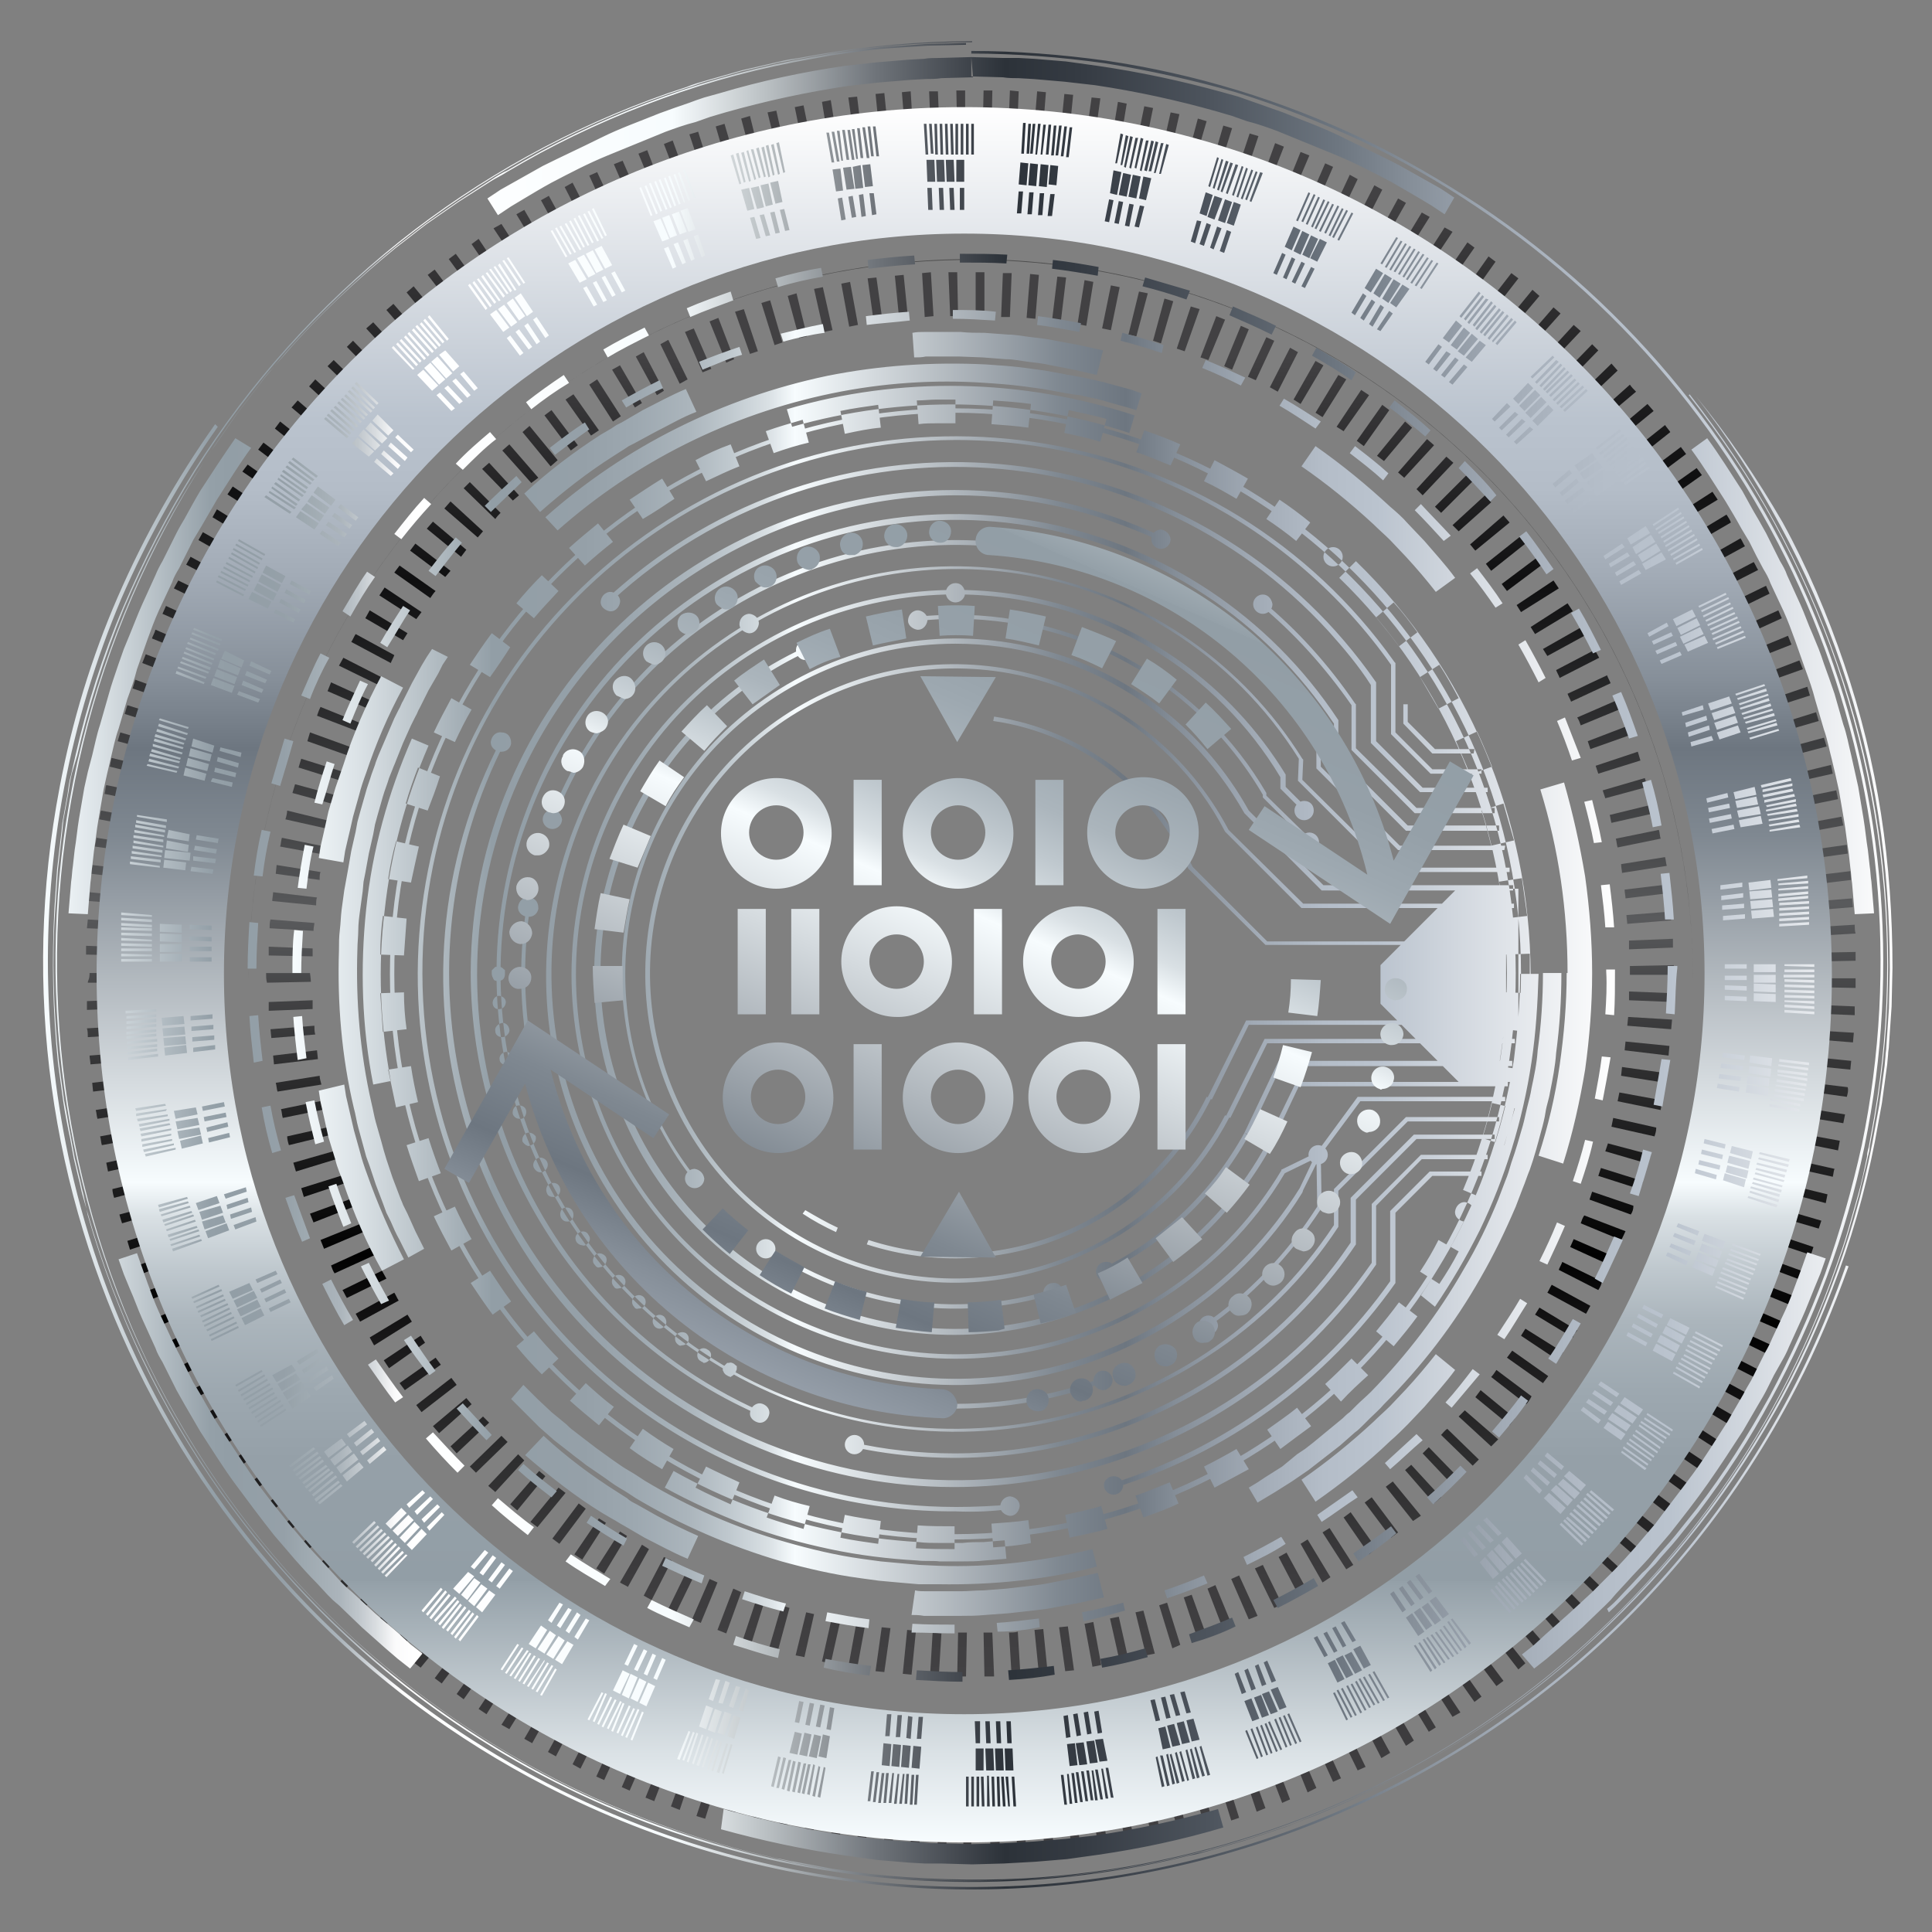 <svg id="Layer_1" xmlns="http://www.w3.org/2000/svg" viewBox="0 0 220 220"><rect x="0" y="0" width="220" height="220" fill="#808080" stroke="none"/><style>.st0{fill:url(#SVGID_1_)}.st1{fill:url(#SVGID_2_)}.st2{fill:#4e4e4e}.st3{fill:url(#SVGID_3_)}.st4{fill:url(#SVGID_4_)}.st5{fill:url(#SVGID_5_)}.st6{fill:url(#SVGID_6_)}</style><title>rnd_chip</title><linearGradient id="SVGID_1_" gradientUnits="userSpaceOnUse" x1="110.57" y1="8.31" x2="110.57" y2="209.71" gradientTransform="matrix(1 0 0 -1 0 220)"><stop offset="0" stop-color="#424143"/><stop offset=".07" stop-color="#3d3c3e"/><stop offset=".15" stop-color="#2f2f30"/><stop offset=".24" stop-color="#191819"/><stop offset=".3" stop-color="#010101"/><stop offset=".44" stop-color="#313132"/><stop offset=".54" stop-color="#595a5c"/><stop offset=".78" stop-color="#0f0f10"/><stop offset=".94" stop-color="#424143"/></linearGradient><path class="st0" d="M110.6 211.7h-.9v-5h.9v5zm2.2 0l-.1-5h1l.2 5h-1.1zm-5.1 0h-1l.2-5h1l-.2 5zm8.2-.1l-.3-5 1-.1.3 5-1 .1zm-11.3 0l-1-.1.3-5 1 .1-.3 5zm14.4-.2l-.4-5c.3 0 .7-.1 1-.1l.5 5-1.1.1zm-17.5 0l-1-.1.5-5 1 .1-.5 5zm20.6-.3l-.6-5 1-.1.6 5-1 .1zm-23.7-.1l-1-.1.7-5 1 .1-.7 5zm26.7-.3l-.7-5 1-.1.8 5-1.1.1zm-29.7-.1l-1-.2.8-5 1 .1-.8 5.1zm32.8-.4l-.9-4.9 1-.2.9 4.9-1 .2zm-35.9-.1l-1-.2 1-4.9 1 .2-1 4.9zm38.9-.5l-1-4.9 1-.2 1.1 4.9-1.1.2zm-41.9-.1l-1-.2 1.1-4.9 1 .2-1.1 4.9zm44.9-.6L133 204l1-.2 1.2 4.9-1 .2zm-47.9-.1l-1-.2 1.2-4.9 1 .2-1.2 4.9zm50.9-.6l-1.3-4.9.9-.3 1.4 4.8-1 .4zm-53.9-.2l-1-.3 1.4-4.8 1 .3-1.4 4.8zm56.9-.7l-1.5-4.8.9-.3 1.5 4.8-.9.3zm-59.9-.2l-1-.3 1.6-4.8.9.3-1.5 4.8zm62.8-.8l-1.6-4.8.9-.3 1.7 4.7-1 .4zm-65.7-.2l-1-.4 1.7-4.7.9.3-1.6 4.8zm68.6-.8l-1.8-4.7.9-.4 1.8 4.7-.9.4zm-71.5-.2l-1-.4 1.9-4.7.9.4-1.8 4.7zm74.4-1l-1.9-4.7.9-.4 2 4.6-1 .5zm-77.2-.2l-.9-.4 2-4.6.9.4-2 4.6zm80.1-1l-2.1-4.6.9-.4 2.1 4.6-.9.4zm-83-.2l-.9-.4 2.1-4.6.9.4-2.1 4.6zm85.8-1.1l-2.2-4.5.9-.4 2.2 4.5-.9.4zm-88.5-.2l-.9-.5 2.3-4.5.9.4-2.3 4.6zm91.2-1.2l-2.3-4.5.9-.5 2.4 4.4-1 .6zm-94-.2l-.9-.5 2.4-4.4.8.5-2.3 4.4zm96.8-1.2l-2.5-4.4.9-.5 2.5 4.3-.9.6zm-99.5-.3l-.9-.5 2.5-4.3.8.5-2.4 4.3zm102.1-1.3l-2.6-4.3.8-.5 2.6 4.3-.8.5zM58 196.9l-.9-.5 2.7-4.2.8.5-2.6 4.2zm107.4-1.4l-2.7-4.2c.3-.2.6-.4.8-.5l2.8 4.2-.9.5zm-110-.3l-.9-.6 2.8-4.2.8.5-2.7 4.3zm112.5-1.4l-2.9-4.1.8-.6 2.9 4.1-.8.6zm-115.1-.3l-.8-.6 2.9-4.1.8.6-2.9 4.1zm117.6-1.5l-3-4 .8-.6 3 4-.8.6zm-120.1-.3l-.8-.6 3-4 .8.6-3 4zm122.6-1.6l-3.1-4 .8-.6 3.1 3.9-.8.7zm-125-.2l-.8-.6 3.2-3.9.8.6-3.2 3.9zm127.4-1.7l-3.2-3.8.8-.6 3.3 3.8-.9.6zm-129.8-.3l-.8-.7 3.3-3.8.7.6-3.2 3.9zm132.1-1.7l-3.3-3.8c.2-.2.5-.4.7-.6l3.4 3.7-.8.7zm-134.4-.3l-.8-.7 3.4-3.7.7.6-3.3 3.8zm136.7-1.9l-3.4-3.6.7-.7 3.5 3.6-.8.7zm-139-.3l-.7-.7 3.5-3.6.7.7-3.5 3.6zm141.2-1.8l-3.6-3.5.7-.7 3.6 3.5-.7.7zm-143.4-.4l-.7-.7 3.6-3.5.7.7-3.6 3.5zm145.5-1.9l-3.7-3.4.6-.7 3.7 3.4c-.1.3-.3.5-.6.7zm-147.6-.3l-.7-.8 3.7-3.4.7.7-3.7 3.5zm149.7-2l-3.8-3.3c.2-.2.4-.5.6-.7l3.8 3.3c-.1.3-.4.5-.6.7zM34.5 177l-.7-.8 3.8-3.2c.2.2.4.5.6.7l-3.7 3.3zm153.8-2l-3.9-3.2.6-.8 3.9 3.1-.6.9zm-155.8-.3l-.6-.8 3.9-3.1c.2.3.4.5.6.8l-3.9 3.1zm157.7-2.1l-4-3.1.6-.8 4 3-.6.9zm-159.6-.3l-.6-.8 4-3 .6.8-4 3zm161.5-2.1l-4.1-3 .6-.8 4.1 2.9-.6.9zm-163.3-.4l-.6-.8 4.1-2.9.6.8-4.1 2.9zm165.1-2.2l-4.1-2.8.6-.8 4.2 2.8c-.4.3-.5.6-.7.8zM27 167.2l-.6-.9 4.2-2.8.5.8-4.1 2.9zm168.6-2.1l-4.2-2.7.5-.8 4.2 2.7-.5.8zm-170.3-.4l-.5-.9 4.2-2.6.5.8-4.2 2.7zm171.9-2.3l-4.3-2.6.5-.9 4.3 2.5-.5 1zM23.7 162l-.5-.9 4.4-2.5.5.8-4.4 2.6zm175-2.3l-4.4-2.4.5-.9 4.4 2.4-.5.9zm-176.6-.4c-.2-.3-.3-.6-.5-.9L26 156l.5.9-4.4 2.4zm178-2.3l-4.5-2.3.4-.9 4.5 2.3-.4.9zm-179.4-.4c-.1-.3-.3-.6-.5-.9l4.5-2.2.4.9-4.4 2.2zm180.8-2.3l-4.5-2.2.4-.9 4.6 2.1c-.2.4-.3.7-.5 1zm-182.2-.5l-.4-.9 4.6-2.1.4.9-4.6 2.1zm183.5-2.3l-4.6-2 .4-.9 4.6 2-.4.9zM18.1 151c-.1-.3-.3-.6-.4-.9l4.6-2 .4.9-4.6 2zm186-2.3l-4.6-1.9.4-.9 4.7 1.8c-.3.3-.5.6-.5 1zm-187.2-.6c-.1-.3-.3-.6-.4-1l4.7-1.8.4.9-4.7 1.9zm188.3-2.3l-4.8-1.8.3-.9 4.7 1.7c0 .3-.2.7-.2 1zm-189.4-.6c-.1-.3-.2-.6-.4-1l4.7-1.7.3.9-4.6 1.8zm190.4-2.3l-4.8-1.6.3-.9 4.8 1.6-.3.9zm-191.4-.6l-.3-1 4.8-1.5.3.9-4.8 1.6zm192.3-2.4l-4.8-1.4.3-.9 4.8 1.4-.3.9zm-193.2-.6c-.1-.3-.2-.6-.3-1l4.8-1.3.3.9-4.8 1.4zm194-2.3l-4.9-1.3.2-.9 4.9 1.2-.2 1zM13 136.4c-.1-.3-.2-.7-.2-1l4.9-1.2.2.9-4.9 1.3zm195.7-2.4l-4.9-1.1.2-.9 4.9 1.1c-.1.2-.1.5-.2.9zm-196.4-.6l-.2-1 4.9-1.1.2 1-4.9 1.1zm197-2.4l-4.9-1 .2-1 4.9.9-.2 1.1zm-197.7-.6c-.1-.3-.1-.7-.2-1l4.9-.9c.1.3.1.6.2 1l-4.9.9zm198.3-2.5l-4.9-.8.1-1 5 .8-.2 1zm-198.8-.5c-.1-.3-.1-.7-.2-1l5-.8c0 .3.1.6.1 1l-4.9.8zm199.2-2.5l-5-.7c.1-.3.1-.7.1-1l5 .6c.1.4 0 .7-.1 1.1zm-199.7-.6l-.1-1 5-.6.1 1-5 .6zm200.1-2.5l-5-.5.1-1 5 .5-.1 1zm-200.4-.6c0-.3-.1-.7-.1-1l5-.4.1 1-5 .4zm200.7-2.5l-5-.4.1-1 5 .3-.1 1.1zm-201-.6c0-.3 0-.7-.1-1l5-.3c0 .3 0 .7.1 1l-5 .3zm201.2-2.5l-5-.2v-1l5 .2v1zM9.9 115v-1l5-.2v1l-5 .2zm201.4-2.5l-5-.1v-1h5v1.1zM10 111.9c0-.3.2-.3.2-1.1h5.3v.1c0 .4-.2.7-.2 1H10zm196.3-2.4v-1l5-.1v1l-5 .1zm-191.5-.7l-5-.1v-1l5 .2v.9zm191.4-2.2v-1l5-.3c0 .3 0 .7.1 1l-5.1.3zm-191.3-.7l-5-.2.1-1 5 .3c0 .2-.1.6-.1.9zm191.1-2.2l-.1-1 5-.4.1 1-5 .4zM15.1 103l-5-.4.1-1 5 .5-.1.9zm190.7-2.2l-.1-1 5-.6.1 1-5 .6zm-190.4-.7l-5-.6.1-1 5 .6c0 .3-.1.6-.1 1zm190-2.2c0-.3-.1-.7-.1-1l5-.7.1 1-5 .7zm-189.6-.8l-5-.7.2-1 5 .8-.2.9zM205 94.9l-.2-1 4.9-.9.2 1-4.9.9zm-188.8-.7l-4.9-.9c.1-.3.1-.7.2-1l4.9.9c0 .4-.1.7-.2 1zM204.4 92l-.2-1 4.9-1 .2 1-4.9 1zm-187.6-.6l-4.9-1c.1-.3.1-.7.2-1l4.9 1c-.1.3-.1.6-.2 1zm187-2.2c-.1-.3-.1-.6-.2-.9l4.9-1.2.2 1-4.9 1.1zm-186.4-.7l-4.9-1.2.2-1 4.9 1.2c0 .4-.1.7-.2 1zm185.7-2.2l-.2-1 4.8-1.3.3 1-4.9 1.3zm-184.9-.6l-4.8-1.3.3-1 4.8 1.4-.3.9zm184.1-2.2l-.3-.9 4.8-1.5.3 1-4.8 1.4zM19 82.8l-4.8-1.5c.1-.3.2-.7.3-1l4.8 1.5c-.1.4-.2.7-.3 1zm182.4-2.1l-.3-.9 4.7-1.6c.1.3.2.7.3 1l-4.7 1.5zM19.9 80l-4.8-1.6c.1-.3.2-.7.3-1l4.7 1.7c0 .3-.1.6-.2.9zm180.6-2.1l-.3-.9 4.7-1.8.4 1-4.8 1.7zm-179.6-.6l-4.7-1.8.4-1 4.7 1.8-.4 1zm178.5-2.1c-.1-.3-.2-.6-.4-.9l4.6-1.9.4 1-4.6 1.8zM22 74.6l-4.7-1.9c.1-.3.3-.6.4-1l4.6 2c-.1.3-.2.5-.3.9zm176.3-2.1l-.4-.9 4.6-2.1.4.9-4.6 2.1zm-175.2-.6l-4.6-2 .4-.9 4.6 2.1-.4.8zM197 69.8l-.4-.9 4.5-2.2.4.9-4.5 2.2zm-172.7-.6L19.8 67l.5-.9 4.5 2.2-.5.9zm171.4-2l-.4-.9 4.4-2.3c.2.3.3.6.5.9l-4.5 2.3zm-170.1-.6l-4.4-2.3.5-.9 4.4 2.4c-.1.2-.3.5-.5.8zm168.7-2l-.5-.8 4.4-2.5c.2.3.3.6.5.9l-4.4 2.4zM27 64l-4.4-2.5.5-.9 4.4 2.5-.5.9zm165.8-2c-.2-.3-.3-.6-.5-.8l4.3-2.6c.2.3.4.6.5.9l-4.3 2.5zm-164.3-.5l-4.3-2.6.5-.9 4.2 2.6-.4.9zm162.8-2l-.5-.8L195 56l.6.9-4.3 2.6zM30.1 59l-4.2-2.7.6-.9 4.2 2.8-.6.8zm159.6-2l-.6-.8 4.1-2.9.6.8-4.1 2.9zm-158-.5l-4.1-2.8.6-.8 4.1 2.9-.6.7zM188 54.7l-.6-.8 4-3 .6.8-4 3zm-154.6-.5l-4-3 .6-.8 4 3-.6.8zm152.9-1.9l-.6-.8 3.9-3.1c.2.3.4.5.6.8l-3.9 3.1zm-151.1-.4l-3.9-3.1.6-.8 3.9 3.1-.6.8zM184.4 50l-.6-.8 3.8-3.2.7.8-3.9 3.2zM37 49.6l-3.8-3.2.7-.8 3.8 3.3-.7.7zm145.5-1.8l-.6-.7 3.7-3.3c.2.3.4.5.7.8l-3.8 3.2zm-143.6-.4L35.2 44l.7-.8 3.7 3.4-.7.8zm141.7-1.8l-.7-.7 3.6-3.5.7.8-3.6 3.4zm-139.7-.4l-3.6-3.5.7-.7 3.6 3.5-.7.7zm137.6-1.7l-.7-.7 3.5-3.6.7.7-3.5 3.6zM43 43.1l-3.5-3.6.7-.7 3.5 3.6-.7.7zm133.5-1.7l-.7-.7 3.4-3.7.8.7-3.5 3.7zm-131.4-.3l-3.4-3.7.8-.7 3.4 3.7-.8.7zm129.2-1.6l-.7-.7 3.3-3.8.8.7-3.4 3.8zm-127-.4L44 35.3l.8-.7 3.3 3.8-.8.7zm124.8-1.6l-.8-.6 3.2-3.9.8.7-3.2 3.8zm-122.6-.3l-3.2-3.9.8-.7 3.2 3.9-.8.7zm120.3-1.5l-.8-.6 3.1-4 .8.6-3.1 4zm-118-.4l-3.1-4c.3-.2.5-.4.8-.6l3 4-.7.6zm115.6-1.4l-.8-.6 2.9-4.1.8.6-2.9 4.1zm-113.3-.3l-3-4.1.8-.6 3 4.1-.8.6zm111-1.4l-.8-.5 2.8-4.1.8.6-2.8 4zm-108.6-.3l-2.8-4.1.8-.6 2.8 4.2-.8.5zm106.1-1.3l-.8-.5 2.7-4.2.9.5-2.8 4.2zM59 30.2L56.2 26l.9-.5 2.7 4.2-.8.5zM160.1 29l-.8-.5 2.6-4.3.9.5-2.7 4.3zm-98.7-.3l-2.6-4.3.9-.5 2.5 4.3-.8.5zm96.2-1.2l-.8-.5 2.4-4.4.9.5-2.5 4.4zM64 27.2l-2.4-4.4.9-.5 2.4 4.4-.9.5zm91.1-1.1l-.9-.5 2.3-4.5.9.5-2.3 4.5zm-88.5-.3l-2.3-4.5.9-.5 2.3 4.5-.9.5zm85.9-1l-.9-.4 2.1-4.5.9.5-2.1 4.4zm-83.3-.2L67.1 20l.9-.4 2.1 4.5-.9.5zm80.6-1l-.9-.4 2-4.6.9.4-2 4.6zm-77.9-.3l-2-4.6 1-.4 2 4.6-1 .4zm75.2-.9l-.9-.4 1.9-4.7 1 .4-2 4.7zm-72.5-.3l-1.9-4.6 1-.4 1.8 4.7-.9.3zm69.8-.8l-.9-.3 1.7-4.7 1 .4-1.8 4.6zm-67-.2l-1.8-4.7 1-.4 1.7 4.7-.9.4zm64.3-.8l-1-.3 1.6-4.8 1 .3-1.6 4.8zm-61.6-.2l-1.6-4.8 1-.3 1.5 4.8-.9.3zm58.7-.7l-.9-.3 1.4-4.8 1 .3-1.5 4.8zm-55.9-.2l-1.4-4.8 1-.3 1.4 4.8-1 .3zm53.1-.6l-.9-.2 1.3-4.9c.3.1.7.2 1 .3l-1.4 4.8zm-50.3-.2l-1.3-4.9 1-.3 1.2 4.9-.9.3zm47.5-.5l-1-.2 1.1-4.9 1 .2-1.1 4.9zm-44.6-.2l-1.2-4.9 1-.2 1.1 4.9-.9.2zm41.7-.5l-1-.2 1-4.9 1 .2-1 4.9zm-38.8-.1l-1-4.9 1-.2 1 4.9-1 .2zm36-.4l-1-.2.8-4.9 1 .2-.8 4.9zm-33.1-.2l-.8-4.9 1-.2.8 5-1 .1zm30.2-.3l-1-.1.7-5 1 .1-.7 5zm-27.3-.1l-.7-5 1-.1.6 5-.9.1zm24.4-.3l-1-.1.5-5 1 .1-.5 5zm-21.5-.1l-.5-5 1-.1.5 5-1 .1zm18.5-.2l-1-.1.4-5 1 .1-.4 5zm-15.6 0l-.4-5 1-.1.3 5-.9.1zm12.7-.1l-1-.1.2-5 1 .1-.2 5zm-9.8 0l-.2-5h1l.2 5h-1zm6.9-.1h-1l.1-5h1l-.1 5zm-3.9 0l-.1-5h1v5h-.9z"/><linearGradient id="SVGID_2_" gradientUnits="userSpaceOnUse" x1="110.42" y1="29.07" x2="110.42" y2="189" gradientTransform="matrix(1 0 0 -1 0 220)"><stop offset="0" stop-color="#424143"/><stop offset=".07" stop-color="#3d3c3e"/><stop offset=".15" stop-color="#2f2f30"/><stop offset=".24" stop-color="#191819"/><stop offset=".3" stop-color="#010101"/><stop offset=".44" stop-color="#313132"/><stop offset=".54" stop-color="#595a5c"/><stop offset=".78" stop-color="#0f0f10"/><stop offset=".94" stop-color="#424143"/></linearGradient><path class="st1" d="M110 190.9h-1l.1-5h1l-.1 5zm2.1 0l-.1-5h1l.2 5h-1.1zm-5.2 0h-1l.3-5 1 .1-.3 4.9zm8.3 0l-.3-5c.3 0 .7 0 1-.1l.3 5-1 .1zm-11.4-.2l-1-.1.5-5 1 .1-.5 5zm14.5-.1l-.5-5 1-.1.5 5-1 .1zm-17.6-.2l-1-.1.7-5 1 .1-.7 5zm20.6-.1l-.7-5 1-.1.7 5-1 .1zm-23.7-.3l-1-.2.9-4.9 1 .2-.9 4.9zm26.8-.2l-.9-4.9 1-.2.9 4.9-1 .2zm-29.8-.4c-.3-.1-.7-.1-1-.2l1.1-4.9 1 .2-1.1 4.9zm32.9-.2l-1.1-4.9 1-.2 1.1 4.9-1 .2zm-35.9-.5l-1-.2 1.2-4.9.9.2-1.1 4.9zm38.9-.2l-1.2-4.9.9-.2 1.3 4.9-1 .2zm-41.9-.6l-1-.3 1.4-4.8.9.3-1.3 4.8zm44.9-.2l-1.5-4.9.9-.3 1.5 4.8-.9.4zm-47.9-.7l-1-.3 1.6-4.8.9.3-1.5 4.8zm50.8-.3l-1.6-4.8.9-.3 1.7 4.7-1 .4zm-53.7-.7l-1-.4 1.8-4.7.9.4-1.7 4.7zm56.6-.4l-1.8-4.7.9-.4 1.9 4.6-1 .5zm-59.5-.8l-1-.4 2-4.6.9.4-1.9 4.6zm62.4-.4l-2-4.6.9-.4 2.1 4.6-1 .4zm-65.2-.8l-.9-.4 2.2-4.5.9.4-2.2 4.5zm68.1-.5l-2.2-4.5.9-.4 2.2 4.5-.9.4zm-70.9-.9l-.9-.5 2.3-4.4.9.4-2.3 4.5zm73.7-.5l-2.3-4.4.9-.5 2.4 4.4-1 .5zm-76.4-1c-.3-.2-.6-.3-.9-.5l2.5-4.3.8.5-2.4 4.3zm79.1-.5l-2.5-4.4.8-.5 2.6 4.3-.9.6zm-81.8-1l-.9-.6 2.7-4.2.8.5-2.6 4.3zm84.5-.5l-2.7-4.2.8-.5 2.7 4.2-.8.5zm-87-1.1l-.9-.6 2.8-4.1.8.5-2.7 4.2zm89.6-.6l-2.9-4.2.8-.6 2.9 4.1-.8.7zm-92.2-1.2l-.8-.6 3-4 .8.6-3 4zm94.7-.7l-3-4 .8-.6 3 4-.8.6zm-97.2-1.2l-.8-.6 3.2-3.9.8.6-3.2 3.9zm99.7-.7l-3.1-3.9.8-.6 3.2 3.9-.9.6zm-102-1.2l-.8-.7 3.3-3.8c.2.2.5.4.7.6l-3.2 3.9zm104.4-.8l-3.3-3.8.7-.6 3.4 3.7-.8.7zm-106.9-1.3l-.8-.7 3.4-3.6.7.7-3.3 3.6zm109-.8l-3.4-3.6.7-.7 3.5 3.6-.8.7zm-111.2-1.4l-.7-.7 3.6-3.5.7.7-3.6 3.5zm113.5-.8l-3.6-3.5c.2-.2.4-.5.7-.7l3.6 3.5-.7.7zM52 165.5l-.7-.8 3.7-3.4.7.7-3.7 3.5zm117.8-.8l-3.7-3.4.7-.7 3.8 3.3-.8.8zM50 163.2l-.7-.8 3.8-3.2.6.7-3.7 3.3zm121.9-.9l-3.9-3.2.6-.8 3.9 3.2-.6.8zM48 160.8l-.6-.8 4-3.1c.2.3.4.5.6.8l-4 3.1zm125.8-.9l-4-3.1c.2-.2.4-.5.6-.8l4 3c-.2.4-.4.7-.6.9zm-127.7-1.6l-.6-.8 4.1-2.9.6.8-4.1 2.9zm129.6-.8l-4.1-2.9.6-.8 4.1 2.9-.6.8zm-131.4-1.7l-.6-.9 4.2-2.8.5.8-4.1 2.9zm133.1-.9l-4.2-2.8.5-.8 4.3 2.7-.6.9zm-134.8-1.7l-.5-.9 4.3-2.6.5.8-4.3 2.7zm136.5-.9l-4.3-2.6.5-.8 4.3 2.6c-.2.2-.4.5-.5.8zM41 150.5l-.5-.9 4.4-2.4c.2.3.3.6.5.9l-4.4 2.4zm139.6-.9l-4.4-2.4c.2-.3.3-.6.5-.9l4.4 2.4c-.2.3-.3.6-.5.9zm-141.1-1.8c-.2-.3-.3-.6-.5-.9l4.5-2.2.5.9-4.5 2.2zm142.5-.9l-4.5-2.3c.1-.3.3-.6.4-.9l4.5 2.2c0 .3-.2.7-.4 1zM38.1 145c-.2-.3-.3-.6-.4-.9l4.6-2.1c.1.3.3.6.4.9l-4.6 2.1zm145.3-.9l-4.6-2.1.4-.9 4.6 2-.4 1zm-146.5-1.9l-.4-1 4.7-1.9c.1.3.2.6.4.9l-4.7 2zm147.7-1l-4.6-1.9c.1-.3.2-.6.4-.9l4.7 1.8c-.2.4-.3.7-.5 1zm-148.9-2l-.4-1 4.7-1.7.3.9-4.6 1.8zm150-.9l-4.7-1.7.3-.9 4.7 1.6c0 .4-.1.7-.3 1zm-151.1-2l-.3-1 4.8-1.5.3.9-4.8 1.6zm152.1-.9l-4.7-1.5.3-.9 4.8 1.5c-.1.3-.2.6-.4.9zm-153-2c-.1-.3-.2-.7-.3-1l4.9-1.4.3.9-4.9 1.5zm153.9-.9l-4.8-1.4.3-.9 4.9 1.3-.4 1zm-154.7-2.1c-.1-.3-.2-.7-.2-1l4.9-1.1c.1.3.2.6.2.9l-4.9 1.2zm155.5-1l-4.9-1.1.2-1 4.9 1.1c0 .4-.1.7-.2 1zm-156.2-2.1c-.1-.3-.1-.7-.2-1l4.9-1c.1.3.1.6.2 1l-4.9 1zm156.9-.9l-4.9-1 .2-1 4.9.9-.2 1.1zm-157.5-2.1c-.1-.3-.1-.7-.2-1l5-.8c0 .3.1.6.2 1l-5 .8zm158-1l-5-.8.1-1 5 .7-.1 1.1zm-158.4-2.1l-.1-1 5-.6.1 1-5 .6zm158.8-1l-5-.6.1-1 5 .5-.1 1.1zm-159.1-2l-.1-1 5-.4c0 .3 0 .7.1 1l-5 .4zm159.4-1l-5-.4.1-1 5 .3-.1 1.1zm-159.7-2.1v-1l5-.2v1l-5 .2zm159.9-1l-5-.2v-1l5 .2v1zm-160.1-2.2c-.1-.4-.1-.7-.1-1.1h5s.1.7.1 1l-5 .1zm160.2-.9h-5v-1l5-.1v1.1zm-155-2.1l-5-.1v-1l5 .2v.9zm149.9-.8v-1l5-.2v1l-5 .2zM35.7 106l-5-.3c0-.3 0-.7.1-1l5 .4c0 .2-.1.5-.1.9zm149.6-.8l-.1-1 5-.4.1 1-5 .4zM36 103.1l-5-.5c0-.3.1-.7.1-1l5 .6c-.1.2-.1.5-.1.9zm149.1-.8c0-.3-.1-.6-.1-1l5-.6c.1.3.1.7.1 1l-5 .6zm-148.7-2.1l-5-.7.1-1 5 .8c-.1.2-.1.5-.1.9zm148.3-.8c0-.3-.1-.6-.1-1l5-.8c.1.3.1.7.2 1l-5.1.8zM36.8 97.3l-4.9-.9c.1-.3.1-.7.2-1l4.9 1c-.1.3-.2.6-.2.9zm147.4-.8c-.1-.3-.1-.6-.2-1l4.9-1c.1.3.1.7.2 1l-4.9 1zM37.4 94.4l-4.9-1.1c.1-.3.2-.7.2-1l4.9 1.2-.2.9zm146.1-.7c-.1-.3-.1-.6-.2-.9l4.9-1.2.2 1-4.9 1.1zM38.1 91.6l-4.8-1.3.3-1 4.8 1.3c-.2.4-.3.7-.3 1zm144.7-.7l-.3-.9 4.8-1.4.3 1-4.8 1.3zm-144-2L34 87.4c.1-.3.2-.7.3-1l4.8 1.5c-.1.3-.1.6-.3 1zm143.2-.8l-.3-.9 4.8-1.6c.1.3.2.7.3 1l-4.8 1.5zm-142.2-2L35 84.4l.3-1 4.7 1.7c0 .4-.1.7-.2 1zm141.3-.8l-.3-.9 4.7-1.8.4 1-4.8 1.7zm-140.3-2l-4.7-1.8c.1-.3.2-.6.4-1l4.7 1.9c-.2.3-.3.6-.4.9zm139.2-.7c-.1-.3-.2-.6-.4-.9l4.6-2 .4 1-4.6 1.9zM41.9 80.7l-4.6-2 .4-1 4.6 2.1c-.1.3-.3.6-.4.9zm137-.8c-.1-.3-.3-.6-.4-.9l4.5-2.1c.1.3.3.6.4.9l-4.5 2.1zM43.1 78l-4.5-2.2.5-.9 4.5 2.3c-.2.3-.3.6-.5.8zm134.5-.8c-.1-.3-.3-.6-.4-.9l4.4-2.3.5.9-4.5 2.3zM44.5 75.5L40 73.1c.2-.3.3-.6.5-.9l4.4 2.4c-.1.3-.3.6-.4.9zm131.7-.8l-.5-.8 4.4-2.5c.2.3.3.6.5.9l-4.4 2.4zM45.9 72.9l-4.3-2.5.5-.9 4.3 2.6-.5.8zm128.9-.7l-.5-.8 4.2-2.7.6.9-4.3 2.6zM47.4 70.5l-4.2-2.7.6-.9 4.2 2.8-.6.8zm125.8-.8l-.5-.8 4.2-2.8.6.9-4.3 2.7zM49 68.1l-4.1-2.9.6-.8 4.1 2.9c-.2.2-.4.5-.6.8zm122.6-.8l-.6-.8 4-3 .6.8-4 3zM50.7 65.7l-4-3 .6-.8 4 3.1-.6.7zm119.1-.7l-.6-.8 3.9-3.1.6.8-3.9 3.1zM52.5 63.4l-3.9-3.2.7-.8 3.8 3.2-.6.8zm115.5-.7c-.2-.2-.4-.5-.6-.7l3.8-3.3.7.8-3.9 3.2zM54.4 61.2l-3.8-3.3.7-.8 3.7 3.4-.6.7zm111.7-.7l-.7-.7 3.7-3.4.7.8-3.7 3.3zM56.4 59.1l-3.6-3.5.7-.7 3.5 3.5c-.2.2-.4.4-.6.7zm107.7-.7l-.7-.7 3.6-3.6.7.7-3.6 3.6zM58.4 57l-3.5-3.6.8-.7 3.4 3.7-.7.6zm103.6-.6l-.7-.7 3.4-3.7.8.7-3.5 3.7zM60.5 55l-3.3-3.7.8-.7 3.3 3.8-.8.6zm99.4-.6l-.7-.6 3.3-3.8.8.7-3.4 3.7zm-97.2-1.3l-3.2-3.9.8-.7 3.2 3.9-.8.7zm94.9-.6l-.8-.6L160 48l.8.7-3.2 3.8zM65 51.3l-3-4 .8-.6 3 4-.8.6zm90.3-.5l-.8-.6 2.9-4.1.8.6-2.9 4.1zm-88-1.2l-2.9-4.1.9-.6 2.9 4.1-.9.6zm85.7-.5l-.8-.5 2.8-4.2.9.6-2.9 4.1zM69.8 48l-2.7-4.2.9-.6 2.7 4.2-.9.6zm80.8-.5l-.8-.5 2.6-4.3.9.5-2.7 4.3zm-78.3-1.1l-2.6-4.3.9-.5 2.5 4.3-.8.5zm75.8-.4l-.8-.5 2.5-4.4.9.5-2.6 4.4zm-73.3-1l-2.4-4.4.9-.5 2.3 4.4-.8.5zm70.7-.4l-.9-.5 2.3-4.5.9.5-2.3 4.5zm-68.1-.9l-2.2-4.5.9-.5 2.2 4.5-.9.5zm65.6-.4l-.9-.4 2.1-4.5.9.4-2.1 4.5zm-63-.9l-2-4.6 1-.4 2 4.6-1 .4zm60.3-.3l-.9-.4 1.9-4.6.9.4-1.9 4.6zm-57.6-.8l-1.9-4.7 1-.4 1.8 4.7-.9.4zm54.9-.3l-.9-.3 1.8-4.7 1 .4-1.9 4.6zm-52.2-.7l-1.7-4.8 1-.3 1.6 4.8-.9.3zm49.5-.3l-.9-.3 1.6-4.8 1 .3-1.7 4.8zm-46.7-.7l-1.5-4.8c.3-.1.7-.2 1-.3l1.4 4.8-.9.3zm44-.2l-.9-.3 1.3-4.8 1 .3-1.4 4.8zM91 38.5l-1.3-4.8 1-.3 1.2 4.9-.9.2zm38.4-.2l-.9-.2 1.2-4.9 1 .2-1.3 4.9zm-35.6-.5l-1.1-4.9 1-.2 1.1 4.9-1 .2zm32.7-.2l-1-.2 1-4.9 1 .2-1 4.9zm-29.8-.4l-.9-4.9 1-.2.9 4.9-1 .2zm27-.1l-1-.2.8-5 1 .2-.8 5zm-24.2-.4l-.7-5 1-.1.7 5-1 .1zm21.3-.1l-1-.1.6-5 1 .1-.6 5zm-18.4-.2l-.5-5 1-.1.5 5-1 .1zm15.5-.1l-1-.1.4-5 1 .1-.4 5zm-12.6-.2l-.3-5 1-.1.3 5-1 .1zm9.7 0h-1l.2-5h1l-.2 5zm-6.8-.1l-.2-5h1l.1 5h-.9zm3.9 0h-1v-5h1v5z"/><path class="st2" d="M110.6 29.5c45.2.1 82 36.6 82.2 81.8v-.4c-.5-45.4-37.7-81.8-83.2-81.3-44.7.5-80.8 36.6-81.3 81.3v.4c.3-45.2 37-81.7 82.3-81.8zm93.2 81.8c0 51.5-41.8 93.3-93.3 93.3s-93.3-41.8-93.3-93.3v.4c-.5 51.5 40.8 93.7 92.3 94.3s93.7-40.8 94.3-92.3v-2.4z"/><linearGradient id="SVGID_3_" gradientUnits="userSpaceOnUse" x1="109.83" y1="10.32" x2="109.83" y2="207.84" gradientTransform="matrix(1 0 0 -1 0 220)"><stop offset="0" stop-color="#fff"/><stop offset="0" stop-color="#f7fcfe"/><stop offset=".05" stop-color="#dbe2e6"/><stop offset=".15" stop-color="#94a0a8"/><stop offset=".15" stop-color="#929ea6"/><stop offset=".22" stop-color="#95a0a8"/><stop offset=".26" stop-color="#9da8b0"/><stop offset=".3" stop-color="#abb5bc"/><stop offset=".33" stop-color="#bfc8ce"/><stop offset=".36" stop-color="#d9e0e4"/><stop offset=".38" stop-color="#f7fcfe"/><stop offset=".5" stop-color="#b0b7bd"/><stop offset=".58" stop-color="#7f8891"/><stop offset=".63" stop-color="#6d7680"/><stop offset=".67" stop-color="#868f99"/><stop offset=".73" stop-color="#a2abb6"/><stop offset=".78" stop-color="#b4bdc8"/><stop offset=".82" stop-color="#bac3ce"/><stop offset="1" stop-color="#fff"/></linearGradient><path class="st3" d="M109.8 12.2C55.3 12.2 11 56.4 11 111s44.2 98.8 98.8 98.8c54.5 0 98.8-44.2 98.8-98.8-.1-54.6-44.3-98.8-98.8-98.8zm0 183c-46.6 0-84.3-37.7-84.3-84.3s37.7-84.3 84.3-84.3 84.3 37.7 84.3 84.3c0 46.6-37.7 84.3-84.3 84.3z"/><linearGradient id="SVGID_4_" gradientUnits="userSpaceOnUse" x1="4.987" y1="110.06" x2="215.442" y2="110.06" gradientTransform="matrix(1 0 0 -1 0 220)"><stop offset="0" stop-color="#fff"/><stop offset="0" stop-color="#f7fcfe"/><stop offset=".03" stop-color="#dbe2e6"/><stop offset=".09" stop-color="#94a0a8"/><stop offset=".1" stop-color="#929ea6"/><stop offset=".13" stop-color="#95a0a8"/><stop offset=".14" stop-color="#9da8af"/><stop offset=".16" stop-color="#abb4bb"/><stop offset=".17" stop-color="#bfc6cb"/><stop offset=".18" stop-color="#dadee1"/><stop offset=".19" stop-color="#fafafb"/><stop offset=".2" stop-color="#fff"/><stop offset=".34" stop-color="#f7fcfe"/><stop offset=".39" stop-color="#bbc1c4"/><stop offset=".45" stop-color="#6f747a"/><stop offset=".5" stop-color="#3f444b"/><stop offset=".52" stop-color="#2c3239"/><stop offset=".56" stop-color="#353b43"/><stop offset=".63" stop-color="#4d545d"/><stop offset=".7" stop-color="#6d7680"/><stop offset=".74" stop-color="#868f99"/><stop offset=".79" stop-color="#a2abb6"/><stop offset=".84" stop-color="#b4bdc8"/><stop offset=".88" stop-color="#bac3ce"/><stop offset="1" stop-color="#fff"/></linearGradient><path class="st4" d="M109.6 191.5c-1.8 0-3.5-.1-5.3-.2l.1-1.1c1.7.1 3.5.2 5.2.2v1.1zm5.3-.2l-.1-1.1c1.7-.1 3.5-.3 5.2-.5l.1 1c-1.6.3-3.4.5-5.2.6zm-15.9-.5c-1.8-.2-3.5-.5-5.2-.9l.2-1c1.7.3 3.4.6 5.2.8l-.2 1.1zm26.5-.9l-.2-1c1.7-.3 3.4-.7 5.1-1.2l.3 1c-1.8.5-3.5.9-5.2 1.2zm-36.9-1.1c-1.7-.4-3.4-1-5.1-1.5l.3-1c1.7.6 3.3 1.1 5 1.5l-.2 1zm47.1-1.7l-.3-1c1.6-.6 3.3-1.2 4.9-1.9l.4 1c-1.6.8-3.3 1.4-5 1.9zm-57.2-1.8c-1.6-.7-3.3-1.4-4.8-2.2l.5-.9c1.6.8 3.2 1.5 4.8 2.2l-.5.9zm67-2.2l-.5-.9c1.6-.8 3.1-1.6 4.6-2.5l.5.9c-1.4.8-3 1.7-4.6 2.5zm-76.6-2.5c-1.5-.9-3.1-1.8-4.5-2.8l.6-.8c1.5 1 3 1.9 4.5 2.8l-.6.8zm85.8-2.8l-.6-.9c1.4-1 2.9-2 4.3-3.1l.6.8c-1.3 1.1-2.8 2.2-4.3 3.2zm-94.6-3c-1.4-1.1-2.8-2.2-4.1-3.4l.7-.8c1.3 1.1 2.7 2.3 4.1 3.3l-.7.9zm103.1-3.5l-.7-.8c1.3-1.1 2.6-2.4 3.8-3.6l.7.7c-1.2 1.3-2.5 2.5-3.8 3.7zm-111.1-3.6c-1.2-1.2-2.5-2.6-3.6-3.9l.8-.7c1.2 1.3 2.4 2.6 3.6 3.8l-.8.8zm118.6-4l-.8-.7c1.1-1.3 2.3-2.7 3.3-4.1l.8.6c-1 1.5-2.2 2.9-3.3 4.2zm-125.7-4c-1.1-1.4-2.1-2.9-3.1-4.3l.9-.6c1 1.4 2 2.9 3.1 4.3l-.9.6zm132.2-4.4l-.9-.6c1-1.4 1.9-3 2.8-4.5l.9.5c-.9 1.6-1.9 3.1-2.8 4.6zm-138-4.4c-.9-1.5-1.7-3.1-2.5-4.7l1-.5c.8 1.6 1.6 3.1 2.5 4.6l-1 .6zm143.3-4.8l-.9-.5c.8-1.6 1.5-3.2 2.2-4.8l1 .4c-.8 1.7-1.5 3.3-2.3 4.9zm-148.1-4.7c-.7-1.6-1.3-3.3-1.9-5l1-.3c.6 1.6 1.2 3.3 1.8 4.9l-.9.4zm152.2-5.2l-1-.3c.6-1.6 1.1-3.3 1.5-5l1 .3c-.5 1.7-1 3.4-1.5 5zM31 131.3c-.5-1.7-.9-3.4-1.2-5.2l1-.2c.3 1.7.7 3.4 1.2 5.1l-1 .3zm158.3-5.3l-1-.2c.3-1.7.6-3.4.9-5.2l1 .1c-.3 1.8-.6 3.5-.9 5.3zm-160.4-5c-.2-1.8-.4-3.5-.5-5.3l1-.1c.1 1.7.3 3.5.5 5.2l-1 .2zm161.8-5.5l-1-.1c.1-1.7.2-3.5.2-5.2v-.2h1.1v.2c-.2 1.7-.2 3.5-.3 5.3zm-161.5-5.2h-1v-.1c0-1.7.1-3.5.2-5.2l1 .1c-.1 1.7-.2 3.4-.2 5.1v.1zm160.4-5.6c-.1-1.7-.3-3.5-.5-5.2l1-.1c.2 1.8.4 3.5.5 5.3h-1zM29.9 99.8l-1-.1c.2-1.7.5-3.5.9-5.2l1 .2c-.4 1.7-.7 3.4-.9 5.1zm158.3-5.6c-.3-1.7-.8-3.4-1.2-5.1l1-.3c.5 1.7.9 3.4 1.2 5.2l-1 .2zM31.9 89.5l-1-.3 1.5-5.1 1 .3c-.5 1.8-1 3.4-1.5 5.1zm153.6-5.4c-.6-1.7-1.2-3.3-1.9-4.9l1-.4c.7 1.6 1.3 3.3 1.9 5l-1 .3zM35.3 79.6l-1-.4c.7-1.6 1.4-3.3 2.2-4.8l1 .5c-.8 1.4-1.6 3.1-2.2 4.7zm146.1-5.2c-.8-1.6-1.6-3.1-2.5-4.6l.9-.5c.9 1.5 1.7 3.1 2.5 4.7l-.9.4zM39.9 70.2l-.9-.6c.9-1.5 1.8-3.1 2.8-4.5l.9.6c-1 1.4-1.9 2.9-2.8 4.5zm136.2-4.8c-1-1.5-2-2.9-3.1-4.3l.8-.6c1.1 1.4 2.1 2.9 3.1 4.3l-.8.6zm-130.4-4l-.8-.6c1.1-1.4 2.2-2.8 3.4-4.1l.8.7c-1.2 1.3-2.3 2.6-3.4 4zm124-4.3c-1.2-1.3-2.4-2.6-3.6-3.8l.7-.8c1.2 1.2 2.5 2.5 3.6 3.9l-.7.7zm-117-3.6l-.8-.7c1.2-1.3 2.6-2.5 3.9-3.6l.7.8c-1.3 1-2.6 2.3-3.8 3.5zm109.6-3.8c-1.3-1.1-2.7-2.3-4.1-3.3l.6-.8c1.4 1.1 2.8 2.2 4.1 3.4l-.6.7zM60.5 46.6l-.6-.8c1.4-1.1 2.8-2.1 4.3-3.1l.6.9c-1.5.9-2.9 1.9-4.3 3zm93.4-3.3c-1.4-1-2.9-1.9-4.5-2.8l.5-.9c1.5.9 3.1 1.8 4.5 2.8l-.5.9zm-84.7-2.6l-.5-.9c1.5-.9 3.1-1.7 4.7-2.5l.5.9c-1.6.8-3.2 1.6-4.7 2.5zm75.6-2.6c-1.6-.8-3.2-1.5-4.8-2.2l.4-1c1.6.7 3.3 1.4 4.9 2.2l-.5 1zm-66.2-2l-.4-1c1.6-.7 3.3-1.3 5-1.9l.3 1c-1.6.6-3.3 1.2-4.9 1.9zm56.5-2c-1.7-.6-3.4-1.1-5-1.5l.3-1 5.1 1.5-.4 1zm-46.5-1.4l-.3-1c1.7-.5 3.4-.9 5.2-1.2l.2 1c-1.7.3-3.5.7-5.1 1.2zm36.4-1.3c-1.7-.3-3.5-.6-5.2-.8l.1-1c1.8.2 3.5.5 5.2.8l-.1 1zm-26.1-.8l-.1-1c1.7-.2 3.5-.4 5.3-.5l.1 1c-1.9.1-3.6.3-5.3.5zm15.7-.6c-1.7-.1-3.4-.1-5.1-.1h-.2v-1h.2c1.7 0 3.5 0 5.2.1l-.1 1zm84.3 80.3v-.5h-2.5v.5h2.5zm0 1.3v-.5h-2.5v.5h2.5zm0 1.2v-.5l-2.5-.1v.5l2.5.1zm0 1.2v-.5l-2.5-.1v.5l2.5.1zm3.3-3.3v-.9h-2.5v.9h2.5zm0 1.2v-.9h-2.5v.9h2.5zm0 1.1v-.9l-2.5-.1v.9l2.5.1zm0 1.1v-.9l-2.5-.1v.9l2.5.1zm4.4-4v-.3h-3.4v.2l3.4.1zm0 .6v-.3h-3.4v.3h3.4zm0 .6v-.3h-3.5v.3h3.5zm0 .6v-.3l-3.4-.1v.3l3.4.1zm0 .6v-.3l-3.4-.1v.3l3.4.1zm0 .6v-.3l-3.4-.1v.3l3.4.1zm0 .6v-.3l-3.4-.1v.3l3.4.1zm0 .6v-.3l-3.4-.1v.2l3.4.2zm0 .6v-.3l-3.4-.2v.3l3.4.2zm0 .6v-.3l-3.4-.2v.3l3.4.2zm-8 5.2l.1-.5-2.5-.3-.1.5 2.5.3zm-.2 1.2l.1-.5-2.5-.3-.1.5 2.5.3zm-.2 1.2l.1-.5-2.5-.3-.1.5 2.5.3zm-.2 1.2l.1-.5-2.5-.4-.1.5 2.5.4zm3.7-2.9l.1-.9-2.5-.3-.1.8 2.5.4zm-.1 1.2l.1-.9-2.5-.3-.1.8 2.5.4zm-.2 1.1l.1-.9-2.5-.3-.1.9 2.5.3zm-.1 1.1l.1-.9-2.5-.4-.1.9 2.5.4zm4.7-3.5v-.3l-3.4-.4v.3l3.4.4zm-.1.6v-.3l-3.4-.4v.2l3.4.5zm-.1.6v-.3l-3.4-.4v.3l3.4.4zm0 .6v-.3l-3.4-.5v.2l3.4.6zm-.1.6v-.3l-3.4-.5v.3l3.4.5zm-.1.5v-.2l-3.4-.5v.2l3.4.5zm-.1.6v-.3l-3.4-.5v.3l3.4.5zm-.1.6v-.3l-3.4-.5v.3l3.4.5zm-.4.6v-.3l-3.4-.6v.2l3.4.7zm-.1.6v-.3l-3.4-.6v.3l3.4.6zm-8.5 4.2l.1-.5-2.4-.6-.1.5 2.4.6zm-.3 1.2l.1-.5-2.4-.6-.1.5 2.4.6zm-.3 1.2l.1-.5-2.4-.6-.1.5 2.4.6zm-.4 1.1l.1-.5-2.4-.7-.1.5 2.4.7zm4-2.3l.2-.9-2.4-.6-.2.8 2.4.7zm-.3 1.1l.2-.9-2.4-.6-.2.8 2.4.7zm-.2 1.1l.2-.9-2.4-.6-.2.8 2.4.7zm-.3 1l.2-.9-2.4-.7-.2.8 2.4.8zm5.1-2.9l.1-.3-3.4-.8-.1.2 3.4.9zm-.1.6l.1-.3-3.4-.8-.1.2 3.4.9zm-.2.6l.1-.3-3.4-.8-.1.2 3.4.9zm-.2.6l.1-.3-3.3-.8-.1.2 3.3.9zm-.1.5l.1-.2-3.3-.9-.1.2 3.3.9zm-.2.6l.1-.2-3.3-.9-.1.2 3.3.9zm-.1.6l.1-.3-3.3-.9-.1.2 3.3 1zm-.2.5l.1-.3-3.3-.9-.1.2 3.3 1zm-.1.6l.1-.3-3.3-1-.1.2 3.3 1.1zm-.2.6l.1-.3-3.3-1-.1.2 3.3 1.1zm-9 3.2l.2-.5-2.4-.9-.2.4 2.4 1zm-.4 1.1l.2-.5-2.4-.9-.2.4 2.4 1zm-.5 1.2l.2-.5-2.3-.9-.2.4 2.3 1zm-.4 1.1l.2-.5-2.3-1-.2.4 2.3 1.1zm4.2-1.9l.3-.8-2.4-.9-.3.8 2.4.9zm-.4 1.1l.3-.8-2.3-.9-.3.8 2.3.9zm-.4 1l.3-.8-2.3-.9-.3.8 2.3.9zm-.4 1l.3-.8-2.3-1-.3.8 2.3 1zm5.4-2.3l.1-.2-3.2-1.2-.1.2 3.2 1.2zm-.2.6l.1-.2-3.2-1.2-.1.2 3.2 1.2zm-.2.5l.1-.2-3.2-1.2-.1.2 3.2 1.2zm-.2.6l.1-.2-3.2-1.2-.1.2 3.2 1.2zm-.2.5l.1-.2-3.2-1.3-.1.2 3.2 1.3zm-.3.6l.1-.2-3.2-1.3-.1.2 3.2 1.3zm-.2.5l.1-.2-3.2-1.3-.1.2 3.2 1.3zm-.2.6l.1-.2-3.2-1.3-.1.2 3.2 1.3zm-.2.5l.1-.2-3.2-1.3-.1.2 3.2 1.3zm-.2.6l.1-.2-3.2-1.4-.1.2 3.2 1.4zm-9.3 2.1l.2-.4-2.2-1.1-.2.4 2.2 1.1zm-.6 1.1l.2-.4-2.2-1.2-.2.4 2.2 1.2zm-.6 1.1l.2-.4-2.2-1.2-.2.4 2.2 1.2zm-.6 1l.2-.4-2.2-1.2-.2.4 2.2 1.2zm4.6-1.3l.4-.8-2.2-1.1-.4.8 2.2 1.1zm-.5 1l.4-.8-2.2-1.2-.4.8 2.2 1.2zm-.6 1l.4-.8-2.2-1.2-.4.8 2.2 1.2zm-.5 1l.4-.8-2.2-1.2-.4.8 2.2 1.2zm5.7-1.6l.1-.2-3.1-1.6-.1.2 3.1 1.6zm-.3.5l.1-.2-3.1-1.6-.1.2 3.1 1.6zm-.3.5l.1-.2-3.1-1.6-.1.2 3.1 1.6zm-.3.5l.1-.2-3.1-1.6-.1.2 3.1 1.6zm-.3.5l.1-.2-3-1.6-.1.2 3 1.6zm-.2.6l.1-.2-3-1.6-.1.2 3 1.6zm-.3.5l.1-.2-3-1.7-.1.2 3 1.7zm-.3.5l.1-.2-3-1.7-.1.2 3 1.7zm-.3.5l.1-.2-3-1.7-.1.2 3 1.7zm-.3.6l.1-.2-3-1.7-.1.2 3 1.7zm-9.4 1l.3-.4-2.1-1.4-.3.4 2.1 1.4zm-.7 1l.3-.4-2.1-1.4-.3.4 2.1 1.4zm-.7 1l.3-.4-2.1-1.4-.3.4 2.1 1.4zm-.7 1l.3-.4-2-1.5-.3.4 2 1.5zm4.6-.9l.5-.7-2.1-1.4-.5.7 2.1 1.4zm-.7.9l.5-.7-2.1-1.4-.5.7 2.1 1.4zm-.7.9l.5-.7-2.1-1.4-.5.7 2.1 1.4zm-.6 1l.5-.7-2-1.4-.5.7 2 1.4zm5.8-1l.1-.2-2.9-1.9-.1.2 2.9 1.9zm-.3.5l.1-.2-2.9-1.9-.1.2 2.9 1.9zm-.4.4l.1-.2-2.9-1.9-.1.2 2.9 1.9zm-.3.5l.1-.2-2.8-2-.1.2 2.8 2zm-.4.6l.1-.2-2.8-2-.1.2 2.8 2zm-.3.5l.1-.2-2.8-2-.1.2 2.8 2zm-.4.5l.1-.2-2.8-2-.1.2 2.8 2zm-.3.4l.1-.2-2.8-2-.1.2 2.8 2zm-.4.5l.1-.2-2.8-2-.1.2 2.8 2zm-.3.5l.2-.2-2.8-2-.1.2 2.7 2zm-9.5 0l.3-.4-1.9-1.6-.3.4 1.9 1.6zm-.8.9l.3-.4-1.9-1.6-.3.4 1.9 1.6zm-.8.9l.3-.4-1.9-1.7-.3.4 1.9 1.7zm-.9.9l.3-.4-1.8-1.8-.3.4 1.8 1.8zm4.7-.3l.6-.7-1.9-1.6-.6.6 1.9 1.7zm-.7.9l.6-.7-1.9-1.6-.6.6 1.9 1.7zm-.8.8l.6-.7-1.9-1.7-.6.6 1.9 1.8zm-.8.9l.6-.7-1.9-1.7-.6.6 1.9 1.8zm5.9-.3l.2-.2-2.6-2.2-.2.2 2.6 2.2zm-.4.4l.2-.2-2.6-2.3-.2.2 2.6 2.3zm-.3.5l.2-.2-2.6-2.3-.2.2 2.6 2.3zm-.4.4l.2-.2-2.6-2.3-.2.2 2.6 2.3zm-.4.4l.2-.2-2.6-2.3-.2.2 2.6 2.3zm-.4.5l.2-.2-2.6-2.3-.2.2 2.6 2.3zm-.4.4l.2-.2-2.6-2.3-.2.2 2.6 2.3zm-.4.5l.2-.2-2.6-2.3-.2.2 2.6 2.3zm-.4.4l.2-.2-2.5-2.4-.2.2 2.5 2.4zm-.4.4l.2-.2-2.5-2.4-.2.2 2.5 2.4zm-9.5-1.1l.4-.3-1.7-1.8-.4.3 1.7 1.8zm-.9.8l.4-.3-1.7-1.8-.4.3 1.7 1.8zm-.9.8l.4-.3-1.7-1.9-.4.3 1.7 1.9zm-.9.8l.4-.3-1.6-2-.4.3 1.6 2zm4.7.2l.7-.6-1.7-1.9-.6.6 1.6 1.9zm-.9.8l.7-.6-1.7-1.9-.6.6 1.6 1.9zm-.8.7l.7-.6-1.7-1.9-.6.6 1.6 1.9zm-.9.8l.7-.6-1.6-1.9-.6.6 1.5 1.9zm5.9.4l.2-.2-2.4-2.5-.2.2 2.4 2.5zm-.4.4l.2-.2-2.4-2.5-.2.2 2.4 2.5zm-.5.4l.2-.2-2.3-2.5-.2.2 2.3 2.5zm-.4.4l.2-.2-2.3-2.6-.2.2 2.3 2.6zm-.4.4l.2-.2-2.3-2.6-.2.2 2.3 2.6zm-.5.4l.2-.2-2.3-2.6-.2.2 2.3 2.6zm-.4.3l.2-.2-2.3-2.6-.2.2 2.3 2.6zm-.5.4l.2-.2-2.3-2.6-.2.2 2.3 2.6zm-.4.4l.2-.2-2.2-2.6-.2.2 2.2 2.6zm-.5.4l.2-.2-2.2-2.6-.2.2 2.2 2.6zm-9.2-2.2l.4-.3-1.5-2-.4.3 1.5 2zm-1 .7l.4-.3-1.5-2-.4.3 1.5 2zm-1 .7l.4-.3-1.4-2-.4.3 1.4 2zm-1 .7l.4-.3-1.4-2.1-.4.3 1.4 2.1zm4.6.7l.7-.5-1.5-2-.7.5 1.5 2zm-.9.7l.7-.5-1.5-2-.7.5 1.5 2zm-1 .6l.7-.5-1.4-2-.7.5 1.4 2zm-.9.7l.7-.5-1.4-2.1-.7.5 1.4 2.1zm5.8 1l.2-.2-2.1-2.8-.2.1 2.1 2.9zm-.5.4l.2-.2-2-2.9-.2.1 2 3zm-.5.3l.2-.1-2-2.8-.2.1 2 2.8zm-.4.4l.2-.1-2-2.8-.2.1 2 2.8zm-.5.3l.2-.1-2-2.8-.2.1 2 2.8zm-.5.3l.2-.1-2-2.8-.2.1 2 2.8zm-.5.4l.2-.1-2-2.9-.2.1 2 2.9zm-.5.3l.2-.2-1.9-2.9-.2.1 1.9 3zm-.5.4l.2-.2-1.9-2.9-.2.1 1.9 3zm-.5.3l.2-.2-1.9-2.9-.2.1 1.9 3zM154 187l.4-.2-1.3-2.2-.4.2 1.3 2.2zm-1.1.6l.4-.2-1.2-2.2-.4.2 1.2 2.2zm-1 .6l.4-.2-1.2-2.2-.4.2 1.2 2.2zm-1.1.5l.4-.2-1.2-2.2-.4.2 1.2 2.2zm4.5 1.3l.8-.4-1.2-2.2-.8.4 1.2 2.2zm-1 .6l.8-.4-1.2-2.1-.8.4 1.2 2.1zm-1 .5l.8-.4-1.2-2.2-.8.4 1.2 2.2zm-1 .5l.8-.4-1.1-2.2-.8.4 1.1 2.2zm5.7 1.8l.2-.1-1.7-3-.2.1 1.7 3zm-.5.3l.2-.1-1.7-3-.2.1 1.7 3zm-.6.3l.2-.1-1.7-3-.2.1 1.7 3zm-.5.2l.2-.1-1.7-3-.2.1 1.7 3zm-.5.3l.2-.1-1.6-3-.2.1 1.6 3zm-.5.3l.2-.1-1.6-3-.2.1 1.6 3zm-.5.3l.2-.1-1.6-3.1-.2.1 1.6 3.1zm-.6.3l.2-.1-1.6-3.1-.2.1 1.6 3.1zm-.5.2l.2-.1-1.6-3.1-.2.1 1.6 3.1zm-.5.3l.2-.1-1.5-3.1-.2.1 1.5 3.1zm-8.5-4.3l.5-.2-1-2.3-.4.2.9 2.3zm-1.1.4l.5-.2-.9-2.3-.4.2.8 2.3zm-1.2.5l.5-.2-.9-2.3-.4.2.8 2.3zm-1.1.4l.5-.2-.9-2.3-.4.2.8 2.3zm4.3 1.8l.8-.3-1-2.3-.8.3 1 2.3zm-1 .5l.8-.3-1-2.3-.8.3 1 2.3zm-1 .4l.8-.3-.9-2.3-.8.3.9 2.3zm-1.1.4l.8-.3-.9-2.3-.8.3.9 2.3zm5.4 2.4l.2-.1-1.4-3.2-.2.1 1.4 3.2zm-.5.2l.2-.1-1.4-3.2-.2.1 1.4 3.2zm-.6.2l.2-.1-1.3-3.2-.2.1 1.3 3.2zm-.5.2l.2-.1-1.3-3.2-.2.1 1.3 3.2zm-.6.3l.2-.1-1.4-3.2-.2.1 1.4 3.2zm-.5.2l.2-.1-1.3-3.2-.2.1 1.3 3.2zm-.6.2l.2-.1-1.2-3.2-.2.1 1.2 3.2zm-.5.2l.2-.1-1.2-3.2-.2.1 1.2 3.2zm-.6.2l.2-.1-1.2-3.2-.2.1 1.2 3.2zm-.5.2l.2-.1-1.3-3.2-.2.1 1.3 3.2zm-8-5.2l.5-.1-.7-2.4-.5.1.7 2.4zm-1.2.3l.5-.1-.7-2.4-.5.1.7 2.4zm-1.1.3l.5-.1-.6-2.4-.5.1.6 2.4zm-1.2.3l.5-.1-.6-2.4-.5.1.6 2.4zm4.1 2.3l.9-.2-.7-2.4-.8.2.6 2.4zm-1.1.3l.9-.2-.7-2.4-.8.2.6 2.4zm-1.1.3l.9-.2-.7-2.4-.8.2.6 2.4zm-1.1.3l.9-.2-.6-2.4-.8.2.5 2.4zm5.1 3l.3-.1-1-3.3-.2.1.9 3.3zm-.6.1l.3-.1-1-3.3-.2.1.9 3.3zm-.6.2l.3-.1-.9-3.3-.2.1.8 3.3zm-.5.1l.3-.1-.9-3.3-.2.1.8 3.3zm-.6.2l.2-.1-.9-3.3-.2.1.9 3.3zm-.6.1l.3-.1-.9-3.3-.2.1.8 3.3zm-.6.2l.3-.1-.9-3.3-.2.1.8 3.3zm-.5.1l.3-.1-.8-3.4-.2.1.7 3.4zm-.6.2l.3-.1-.8-3.4h-.3l.8 3.5zm-.6.1l.3-.1-.8-3.4-.2.1.7 3.4zm-7.3-6.1l.5-.1-.4-2.5-.5.1.4 2.5zm-1.2.1l.5-.1-.4-2.5-.5.1.4 2.5zm-1.2.2l.5-.1-.4-2.5-.5.1.4 2.5zm-1.2.2l.5-.1-.3-2.5-.5.1.3 2.5zm3.8 2.7l.9-.1-.5-2.5-.9.1.5 2.5zm-1.1.2l.9-.1-.4-2.5-.9.1.4 2.5zm-1.2.2l.9-.1-.4-2.5-.9.1.4 2.5zm-1.1.1l.9-.1-.3-2.5-.9.1.3 2.5zm4.7 3.6h.3l-.6-3.4h-.3l.6 3.4zm-.6.1h.3l-.6-3.4h-.2l.5 3.4zm-.6.1h.3l-.6-3.4h-.3l.6 3.4zm-.6.1h.3l-.5-3.4h-.2l.4 3.4zm-.5 0h.3l-.5-3.4h-.3l.5 3.4zm-.6.1h.3l-.5-3.4h-.3l.5 3.4zm-.6.1h.3l-.5-3.4h-.3l.5 3.4zm-.6.1h.3l-.4-3.4h-.3l.4 3.4zm-.6.1h.3l-.4-3.4h-.2l.3 3.4zm-.6.1h.3l-.4-3.4h-.3l.4 3.4zm-6.5-7h.5l-.1-2.5h-.5l.1 2.5zm-1.2 0h.5l-.1-2.5h-.5l.1 2.5zm-1.2 0h.5l-.1-2.5h-.5l.1 2.5zm-1.2 0h.5V196h-.6l.1 2.5zm3.4 3.1h.9l-.1-2.5h-.9l.1 2.5zm-1.1 0h.9l-.1-2.5h-.9l.1 2.5zm-1.1 0h.9l-.1-2.5h-.9l.1 2.5zm-1.2 0h.9v-2.5h-.9v2.5zm4.3 4.1h.3l-.2-3.4h-.3l.2 3.4zm-.6 0h.2l-.2-3.4h-.3l.3 3.4zm-.6 0h.3l-.2-3.4h-.3l.2 3.4zm-.6 0h.3l-.1-3.4h-.3l.1 3.4zm-.6 0h.3l-.1-3.4h-.3l.1 3.4zm-.6 0h.3l-.1-3.5h-.2v3.5zm-.6 0h.3l-.1-3.4h-.3l.1 3.4zm-.6 0h.3v-3.4h-.3v3.4zm-.6 0h.3v-3.4h-.3v3.4zm-.6 0h.3v-3.4h-.3v3.4zm-5.6-7.7h.5l.2-2.5h-.5l-.2 2.5zm-1.2-.1l.5.1.2-2.5-.5-.1-.2 2.5zm-1.2-.1h.5l.2-2.5h-.5l-.2 2.5zm-1.2-.1h.5l.2-2.5h-.5l-.2 2.5zm3 3.6l.9.1.2-2.5-.9-.1-.2 2.5zm-1.2-.1l.9.1.2-2.5-.9-.1-.2 2.5zm-1.1-.1l.9.1.2-2.5-.9-.1-.2 2.5zm-1.1-.1l.9.1.2-2.5-.9-.1-.2 2.5zm3.7 4.5h.3l.2-3.4h-.3l-.2 3.4zm-.5 0h.3l.2-3.4h-.3l-.2 3.4zm-.6-.1h.3l.2-3.4h-.3l-.2 3.4zm-.6 0h.3l.3-3.4h-.2l-.4 3.4zm-.6 0h.3l.3-3.4h-.2l-.4 3.4zm-.6-.1h.3l.3-3.4h-.2l-.4 3.4zm-.6 0h.3l.3-3.4h-.3l-.3 3.4zm-.6 0h.3l.4-3.4h-.3l-.4 3.4zm-.6-.1h.3l.4-3.4h-.3l-.4 3.4zm-.6-.1h.3l.4-3.4h-.3l-.4 3.4zm-4.7-8.2l.5.1.4-2.5-.5-.1-.4 2.5zm-1.2-.3l.5.1.5-2.5-.5-.1-.5 2.5zm-1.2-.2l.5.1.5-2.5-.5-.1-.5 2.5zm-1.2-.3l.5.1.5-2.4-.5-.1-.5 2.4zm2.7 3.9l.9.2.4-2.5-.8-.2-.5 2.5zm-1.1 0l.9.2.5-2.5-.8-.2-.6 2.5zm-1.1-.2l.9.2.5-2.5-.8-.2-.6 2.5zm-1.1-.2l.9.2.5-2.4-.8-.2-.6 2.4zm3.2 5l.3.1.6-3.4-.2-.1-.7 3.4zm-.6-.1l.3.1.6-3.4-.2-.1-.7 3.4zm-.6-.2l.3.1.6-3.4-.2-.1-.7 3.4zm-.6-.1l.3.1.7-3.4H92l-.7 3.3zm-.5-.1l.3.1.7-3.4h-.3l-.7 3.3zm-.6-.1l.3.1.7-3.4-.3-.1-.7 3.4zm-.6-.1l.3.1.7-3.4-.3-.1-.7 3.4zm-.6-.2l.3.1.8-3.4h-.3l-.8 3.3zm-.6-.1h.3l.8-3.4-.3-.1-.8 3.5zm-.6-.2l.3.1.8-3.4-.3-.1-.8 3.4zm-3.7-8.7l.5.2.7-2.4-.4-.2-.8 2.4zm-1.1-.4l.5.2.8-2.4-.5-.1-.8 2.3zm-1.2-.4l.5.1.8-2.4-.5-.2-.8 2.5zm-1.1-.4l.5.2.8-2.4-.5-.1-.8 2.3zm2.1 4.2l.8.3.7-2.4-.8-.3-.7 2.4zm-1.1-.4l.8.3.8-2.4-.8-.3-.8 2.4zm-1.1-.3l.8.3.8-2.4-.8-.3-.8 2.4zm-1-.4l.8.3.8-2.4-.8-.3-.8 2.4zm2.6 5.3l.2.1 1-3.3-.2-.1-1 3.3zm-.6-.1l.3.1 1-3.3-.2-.1-1.1 3.3zm-.6-.2l.2.1 1-3.3-.2-.1-1 3.3zm-.5-.2l.2.1 1.1-3.3-.2-.1-1.1 3.3zm-.6-.2l.2.1 1.1-3.3-.2-.1-1.1 3.3zm-.6-.2l.3.1 1.1-3.3-.2-.1-1.2 3.3zm-.5-.2l.2.1 1.1-3.3-.2-.1-1.1 3.3zm-.6-.2l.2.1 1.1-3.3-.2-.1-1.1 3.3zm-.5-.2l.2.1 1.2-3.2-.2-.1-1.2 3.2zm-.6-.1l.3.1 1.2-3.2-.2-.1-1.3 3.2zm-2.7-9.2l.4.2 1-2.3-.4-.2-1 2.3zm-1.1-.5l.4.2 1-2.3-.4-.2-1 2.3zm-1.1-.5l.4.2 1.1-2.3-.4-.2-1.1 2.3zm-1.1-.6l.4.2 1.1-2.3-.4-.2-1.1 2.3zm1.7 4.4l.8.4 1-2.3-.8-.4-1 2.3zm-1-.5l.8.4 1-2.3-.8-.4-1 2.3zm-1-.4l.8.4 1-2.4-.8-.4-1 2.4zm-1-.5l.8.4 1.1-2.3-.8-.4-1.1 2.3zm2 5.6l.2.1 1.3-3.2-.2-.1-1.3 3.2zm-.6-.3l.2.1 1.4-3.2-.2-.1-1.4 3.2zm-.5-.2l.2.1 1.4-3.1-.2-.1-1.4 3.1zm-.5-.3l.2.1 1.4-3.1-.2-.1-1.4 3.1zm-.6-.2l.2.1 1.3-3.2-.2-.1-1.3 3.2zm-.5-.3l.2.1 1.5-3.1-.2-.1-1.5 3.1zm-.6-.2l.2.1 1.5-3.1-.2-.1-1.5 3.1zm-.5-.3l.2.1 1.5-3.1-.2-.1-1.5 3.1zm-.5-.3l.2.1 1.4-3.2-.2-.1-1.4 3.2zm-.6-.2l.2.1 1.6-3.1-.2-.1-1.6 3.1zm-1.5-9.4l.4.3 1.3-2.2-.4-.2-1.3 2.1zm-1-.7l.4.3 1.3-2.1-.4-.3-1.3 2.1zm-1-.6l.4.3 1.3-2.1-.4-.2-1.3 2zm-1-.6l.4.3 1.3-2.1-.4-.2-1.3 2zm.8 4.5l.8.5 1.3-2.2-.7-.4-1.4 2.1zm-1-.6l.8.5 1.3-2.1-.7-.5-1.4 2.1zm-1-.6l.8.5 1.3-2.1-.7-.5-1.4 2.1zm-1-.6l.8.5 1.3-2.1-.7-.5-1.4 2.1zm1.3 5.8l.2.1 1.7-3-.2-.1-1.7 3zm-.5-.4l.2.1 1.8-3-.2-.1-1.8 3zm-.5-.3l.2.1 1.8-3-.2-.1-1.8 3zm-.5-.3l.2.1 1.8-2.9v-.2l-2 3zm-.5-.3l.2.1 1.8-2.9-.2-.1-1.8 2.9zm-.5-.3l.2.1 1.8-2.9-.2-.1-1.8 2.9zm-.5-.3l.2.1 1.8-2.9-.2-.1-1.8 2.9zm-.5-.3l.2.1 2-2.9-.2-.1-2 2.9zm-.5-.3l.2.1 1.9-2.9-.2-.1-1.9 2.9zm-.5-.4l.2.1 1.9-2.9-.2-.1-1.9 2.9zm-.5-9.5l.4.3 1.5-2-.4-.3-1.5 2zm-.9-.7l.4.3 1.5-2-.4-.3-1.5 2zm-1-.8l.4.3 1.5-2-.4-.3-1.5 2zm-1-.7l.4.3 1.6-1.9-.4-.3-1.6 1.9zm.6 4.6l.7.6 1.5-2-.7-.5-1.5 1.9zm-.9-.7l.7.6 1.5-2-.7-.5-1.5 1.9zm-.8-.7l.7.6 1.5-2-.7-.5-1.5 1.9zm-.9-.7l.7.6 1.7-2-.7-.5-1.7 1.9zm.6 5.8l.2.2 2.1-2.8-.2-.2-2.1 2.8zm-.5-.3l.2.2 2.1-2.8-.2-.2-2.1 2.8zm-.4-.4l.2.2 2.1-2.7-.2-.2-2.1 2.7zm-.5-.4l.2.2 2.1-2.7-.2-.2-2.1 2.7zm-.5-.3l.2.2 2.1-2.7-.2-.2-2.1 2.7zm-.4-.4l.2.2 2.2-2.7-.2-.2-2.2 2.7zm-.5-.4l.2.2L52 182l-.2-.2-2.4 2.7zm-.5-.3l.2.2 2.2-2.7-.2-.2-2.2 2.7zm-.4-.4l.2.2 2.2-2.7-.2-.2-2.2 2.7zm-.5-.4l.2.2 2.2-2.6-.2-.2-2.2 2.6zm.6-9.5l.3.4 1.7-1.8-.3-.3-1.7 1.7zm-.6-.9l.3.4 1.8-1.8-.3-.3L48 173zm-.8-.9l.3.4 1.8-1.8-.3-.3-1.8 1.7zm-.9-.8l.3.4 1.8-1.7-.3-.3-1.8 1.6zm0 4.6l.6.6 1.7-1.8-.6-.6-1.7 1.8zm-.8-.8l.6.6 1.7-1.8-.6-.6-1.7 1.8zm-.8-.8l.6.6 1.8-1.8-.6-.6-1.8 1.8zm-.8-.8l.6.6 1.8-1.8-.6-.6-1.8 1.8zm-.1 5.9l.2.2 2.4-2.5-.2-.1-2.4 2.4zm-.4-.4l.2.2 2.4-2.4-.2-.2-2.4 2.4zm-.4-.4l.2.2 2.4-2.5-.2-.2-2.4 2.5zm-.4-.4l.2.2 2.4-2.5-.2-.2-2.4 2.5zm-.4-.5l.2.2 2.4-2.4-.2-.2-2.4 2.4zm-.5-.4l.2.2 2.5-2.4-.2-.2-2.5 2.4zm-.4-.4l.2.2 2.5-2.4-.2-.2-2.5 2.4zm-.4-.4l.2.2 2.5-2.4-.2-.2-2.5 2.4zm-.4-.4l.2.2 2.5-2.4-.2-.2-2.5 2.4zm-.4-.5l.2.2 2.5-2.4-.2-.2-2.5 2.4zm1.7-9.3l.3.4 1.9-1.6-.3-.4-1.9 1.6zm-.8-1l.3.4 2-1.6-.3-.4-2 1.6zm-.7-1l.3.4 2-1.6-.3-.4-2 1.6zm-.8-1l.3.4 2-1.5-.3-.4-2 1.5zM39 168l.5.7 1.9-1.6-.5-.6L39 168zm-.7-.9l.5.7 2-1.6-.5-.7-2 1.6zm-.7-.9l.5.7 2-1.6-.5-.7-2 1.6zm-.7-.9l.5.7 2-1.5-.5-.7-2 1.5zm-.7 5.8l.2.2 2.6-2.1-.2-.2-2.6 2.1zm-.4-.4l.2.3 2.7-2.2-.2-.2-2.7 2.1zm-.3-.5l.2.2 2.7-2.2-.2-.2-2.7 2.2zm-.4-.5l.2.2 2.7-2.2-.2-.2-2.7 2.2zm-.4-.4l.2.2 2.7-2.1-.2-.2-2.7 2.1zm-.3-.5l.2.2 2.7-2-.2-.2-2.7 2zm-.4-.5l.2.2 2.7-2.1-.2-.2-2.7 2.1zm-.4-.4l.2.2 2.8-2.1-.2-.2-2.8 2.1zm-.3-.5l.2.2 2.8-2.1-.2-.2-2.8 2.1zm-.4-.5l.2.2 2.8-2.1-.2-.2-2.8 2.1zm2.8-8.9l.3.4 2-1.4-.2-.4-2.1 1.4zm-.7-1l.3.4 2.1-1.4-.2-.4L35 157zm-.6-1l.2.4 2.1-1.4-.2-.4-2.1 1.4zm-.6-1l.3.4 2.2-1.4-.2-.4-2.3 1.4zm-1 4.6l.5.8 2.1-1.4-.5-.7-2.1 1.3zm-.6-1l.5.8 2.1-1.4-.5-.7-2.1 1.3zm-.6-1l.5.8 2.1-1.3-.5-.7-2.1 1.2zm-.6-1l.5.8 2.2-1.3-.5-.7-2.2 1.2zm-1.4 5.7l.1.2 2.9-1.9-.1-.2-2.9 1.9zm-.3-.5l.1.2 2.9-1.9-.1-.2-2.9 1.9zm-.3-.5l.1.2 2.9-1.9-.1-.2-2.9 1.9zm-.4-.5l.1.2 2.9-1.8-.1-.2-2.9 1.8zm-.3-.5l.1.2 2.9-1.8-.1-.2-2.9 1.8zm-.3-.5l.1.2 3-1.8-.1-.2-3 1.8zm-.3-.5l.1.2 3-1.8-.1-.2-3 1.8zm-.3-.5l.1.2 3-1.8-.1-.2-3 1.8zm-.3-.5l.1.2 3-1.8-.1-.2-3 1.8zm-.3-.6l.1.2 3-1.7-.1-.2-3 1.7zm3.8-8.7l.2.4 2.3-1.1-.2-.4-2.3 1.1zm-.5-1.1l.2.4 2.3-1.1-.2-.4-2.3 1.1zm-.5-1.1l.2.4 2.3-1.1-.2-.4-2.3 1.1zm-.5-1.1l.2.4 2.3-1-.2-.4-2.3 1zm-1.6 4.4l.4.8 2.2-1.1-.4-.8-2.2 1.1zm-.5-1l.4.8 2.3-1.1-.4-.8-2.3 1.1zm-.4-1l.4.8 2.3-1.1-.4-.8-2.3 1.1zm-.5-1l.4.8 2.3-1-.4-.8-2.3 1zm-2.1 5.4l.1.2 3.1-1.5-.1-.2-3.1 1.5zm-.2-.5l.1.2 3.1-1.5-.1-.2-3.1 1.5zm-.3-.6l.1.2 3.1-1.5-.1-.2-3.1 1.5zm-.3-.5l.1.2 3.1-1.5-.1-.2-3.1 1.5zm-.2-.5l.1.2 3.1-1.5-.1-.2-3.1 1.5zm-.2-.6l.1.2 3.1-1.4-.1-.2-3.1 1.4zm-.3-.5l.1.2 3.1-1.4-.1-.2-3.1 1.4zm-.2-.5l.1.2 3.1-1.4-.1-.2-3.1 1.4zm-.3-.6l.1.2 3.2-1.4-.1-.2-3.2 1.4zm-.2-.5l.1.2 3.1-1.4-.1-.2-3.1 1.4zm4.8-8.2l.2.5 2.4-.9-.1-.5-2.5.9zm-.4-1.2l.1.5 2.4-.8-.1-.5-2.4.8zm-.4-1.1l.1.5 2.4-.8-.1-.5-2.4.8zm-.3-1.2l.2.5 2.4-.8-.1-.5-2.5.8zm-2.1 4.2l.3.8 2.4-.9-.3-.8-2.4.9zm-.4-1.1l.3.9 2.4-.8-.3-.8-2.4.7zm-.3-1.1l.3.9 2.4-.8-.3-.8-2.4.7zm-.4-1l.3.8 2.4-.8-.3-.8-2.4.8zm-2.7 5.2l.1.3 3.3-1.2-.1-.2-3.3 1.1zm-.2-.5l.1.2 3.3-1.1-.1-.2-3.3 1.1zm-.1-.6l.1.2 3.3-1.1-.1-.2-3.3 1.1zm-.2-.5l.1.3 3.3-1.1-.1-.2-3.3 1zm-.2-.6l.1.2 3.3-1.1-.1-.2-3.3 1.1zm-.2-.6l.1.2 3.3-1.1-.1-.2-3.3 1.1zm-.2-.5l.1.3 3.3-1.1-.1-.2-3.3 1zm-.2-.6l.1.2 3.3-1-.1-.2-3.3 1zm-.2-.6l.1.3 3.3-1-.1-.2-3.3.9zm-.1-.5l.1.3 3.3-1-.1-.2-3.3.9zm5.7-7.6l.1.5 2.4-.6-.1-.5-2.4.6zm-.2-1.2l.1.5 2.4-.6-.1-.5-2.4.6zm-.3-1.2l.1.5 2.5-.5-.1-.5-2.5.5zM23 126l.1.5 2.5-.5-.1-.5-2.5.5zm-2.5 3.9l.2.9 2.4-.6-.2-.9-2.4.6zm-.3-1.1l.2.9 2.5-.5-.2-.8-2.5.4zm-.2-1.1l.2.9 2.5-.5-.2-.8-2.5.4zm-.2-1.2l.2.9 2.5-.5-.2-.8-2.5.4zm-3.3 4.9l.1.3 3.4-.8v-.2l-3.5.7zm-.2-.5l.1.3 3.4-.8v-.2l-3.5.7zm-.1-.6v.3l3.4-.7v-.2l-3.4.6zm-.1-.6v.3l3.4-.7v-.2l-3.4.6zm-.1-.6l.1.3 3.4-.7v-.2l-3.5.6zm-.1-.6l.1.3 3.4-.7-.1-.2-3.4.6zm-.1-.5l.1.3 3.4-.7v-.2l-3.5.6zm-.2-.6l.1.3 3.4-.6v-.2l-3.5.5zm-.1-.6v.3l3.4-.6.1-.2-3.5.5zm-.1-.6l.1.3 3.4-.6-.1-.2-3.4.5zm6.6-6.9v.5l2.5-.3v-.5l-2.5.3zm-.1-1.2v.5l2.5-.2v-.5l-2.5.2zm-.1-1.2v.5l2.5-.2v-.5l-2.5.2zm-.1-1.2v.5l2.5-.2v-.5l-2.5.2zm-3 3.6l.1.9 2.5-.3-.1-.9-2.5.3zm-.1-1.1l.1.9 2.5-.2-.1-.9-2.5.2zm-.1-1.1l.1.9 2.5-.2-.1-.9-2.5.2zm-.1-1.2l.1.9 2.5-.2-.1-.9-2.5.2zm-3.8 4.5v.3l3.4-.4v-.3l-3.4.4zm-.1-.6v.3l3.4-.4v-.3l-3.4.4zm0-.6v.3l3.4-.3v-.3l-3.4.3zm0-.6v.3l3.4-.3v-.3l-3.4.3zm-.1-.6v.3l3.4-.3v-.3l-3.4.3zm0-.5v.3l3.4-.3v-.3l-3.4.3zm0-.6v.3l3.4-.3v-.3l-3.4.3zm0-.6v.3l3.4-.2v-.4l-3.4.3zm0-.6v.3l3.4-.2v-.3l-3.4.2zm-.1-.6v.3l3.5-.2v-.3l-3.5.2zm7.3-6.1v.5h2.5v-.5h-2.5zm0-1.2v.5h2.5v-.5h-2.5zm0-1.2v.5l2.5.1v-.5l-2.5-.1zm0-1.3v.5l2.5.1v-.5l-2.5-.1zm-3.4 3.3v.9h2.5v-.9h-2.5zm0-1.1v.9h2.5v-.9h-2.5zm0-1.2v.9l2.5.1v-.9l-2.5-.1zm0-1.1v.9l2.5.1v-.9l-2.5-.1zm-4.4 4v.3h3.5v-.3h-3.5zm0-.6v.3h3.5v-.2l-3.5-.1zm0-.6v.3h3.5v-.3h-3.5zm0-.6v.3l3.5.1v-.3l-3.5-.1zm0-.6v.3l3.5.1v-.2l-3.5-.2zm0-.6v.3l3.5.1v-.3l-3.5-.1zm0-.6v.3l3.5.1v-.3l-3.5-.1zm0-.5v.3l3.5.2v-.3l-3.5-.2zm0-.6v.3l3.5.2v-.3l-3.5-.2zm0-.6v.3l3.5.2v-.2l-3.5-.3zm8-5.2l-.1.5 2.5.3.1-.5-2.5-.3zm.2-1.2v.5l2.5.3.1-.5-2.6-.3zm.2-1.2l-.1.5 2.5.4.1-.5-2.5-.4zm.2-1.2l-.1.5 2.5.4.1-.5-2.5-.4zm-3.7 2.8l-.1.9 2.5.3.1-.9-2.5-.3zm.1-1.1l-.1.9 2.9.3.1-.9-2.9-.3zm.2-1.1l-.1.9 2.5.4.1-.8-2.5-.5zm.2-1.2l-.2.9 2.5.4.1-.8-2.4-.5zm-4.4 3.6v.3l3.4.4v-.2l-3.4-.5zm.1-.6v.3l3.4.4v-.3l-3.4-.4zm.1-.6v.3l3.4.4v-.2l-3.4-.5zm.1-.6v.3l3.4.5v-.3l-3.4-.5zm.1-.6v.3l3.4.5v-.2l-3.4-.6zm0-.6v.3l3.4.5v-.3l-3.4-.5zm.1-.6v.3l3.4.5v-.2l-3.4-.6zm.1-.6v.3l3.4.6v-.3l-3.4-.6zm.1-.5v.3l3.4.6V94l-3.4-.6zm.1-.6v.2l3.4.6v-.3l-3.4-.5zm8.6-4.2l-.2.4 2.4.6.1-.5-2.3-.5zm.3-1.2l-.1.5 2.4.6.1-.5-2.4-.6zm.3-1.2l-.1.5 2.4.7.1-.5-2.4-.7zm.3-1.1l-.1.4 2.4.7.1-.5-2.4-.6zm-4 2.3l-.2.9 2.4.6.2-.8-2.4-.7zm.3-1.1l-.2.9 2.4.6.2-.8-2.4-.7zm.3-1.1l-.2.9 2.4.6.2-.8-2.4-.7zm.3-1.1l-.2.9 2.4.7.2-.8-2.4-.8zM16.8 87l-.1.2 3.4.8.1-.2-3.4-.8zm.2-.6l-.1.3 3.4.8.1-.2-3.4-.9zm.1-.6l-.1.3 3.4.8.1-.2-3.4-.9zm.2-.5l-.1.3 3.3.9.1-.2-3.3-1zm.1-.6v.3l3.3.9.1-.2-3.4-1zm.2-.6l-.1.3 3.3.9.1-.2-3.3-1zm.1-.5l-.1.3 3.3.9.1-.2-3.3-1zm.2-.6l-.1.3 3.3 1 .1-.2-3.3-1.1zm.2-.6l-.1.3 3.3 1 .1-.2-3.3-1.1zm.1-.6l-.1.2 3.3 1 .1-.2-3.3-1zm9-3.1l-.2.4 2.4.9.2-.4-2.4-.9zm.5-1.2l-.2.5 2.3.9.2-.4-2.3-1zm.4-1.1l-.2.5 2.3.9.2-.4-2.3-1zm.5-1.1l-.2.5 2.3 1 .2-.4-2.3-1.1zm-4.3 1.9l-.3.8 2.4.9.3-.8-2.4-.9zm.4-1l-.3.8 2.3.9.3-.8-2.3-.9zm.4-1.1l-.3.9 2.3.9.3-.8-2.3-1zm.5-1l-.4.9 2.3 1 .3-.8-2.2-1.1zm-5.5 2.3l-.1.3 3.2 1.2.1-.2-3.2-1.3zm.2-.5l-.1.2 3.2 1.2.1-.2-3.2-1.2zm.3-.6l-.1.2 3.2 1.2.1-.2-3.2-1.2zm.2-.5l-.1.2 3.2 1.3.1-.3-3.2-1.2zm.2-.6l-.1.2 3.2 1.3.1-.2-3.2-1.3zm.2-.5l-.1.2 3.2 1.3.1-.2-3.2-1.3zm.2-.6l-.1.2 3.2 1.3.1-.2-3.2-1.3zm.3-.5l-.1.2 3.2 1.3.1-.2-3.2-1.3zm.2-.6l-.1.2 3.2 1.3.1-.2-3.2-1.3zm.2-.5l-.1.2 3.2 1.3.1-.2-3.2-1.3zm9.3-2.1l-.2.4 2.2 1.1.2-.4-2.2-1.1zm.6-1.2l-.2.4 2.2 1.2.2-.4-2.2-1.2zm.6-1.1l-.2.4 2.2 1.2.2-.4-2.2-1.2zm.6-1l-.2.4 2.2 1.2.2-.4-2.2-1.2zm-4.5 1.3l-.4.8 2.2 1.1.4-.8-2.2-1.1zm.6-1l-.4.8 2.2 1.2.4-.8-2.2-1.2zm.5-1l-.4.8 2.2 1.2.4-.8-2.2-1.2zm.5-1l-.4.8 2.2 1.2.4-.8-2.2-1.2zm-5.6 1.7l-.1.2 3.1 1.6.1-.2-3.1-1.6zm.2-.6l-.1.2 3.1 1.6.1-.2-3.1-1.6zm.3-.5l-.1.2 3.1 1.6.1-.2-3.1-1.6zm.3-.5l-.1.2 3 1.6.1-.2-3-1.6zm.3-.5l-.1.2 3 1.6.1-.2-3-1.6zm.3-.6l-.1.2 3 1.7.1-.2-3-1.7zm.3-.5l-.1.2 3 1.7.1-.2-3-1.7zm.2-.5l-.1.2 3 1.7.1-.2-3-1.7zm.3-.5l-.1.2 3 1.7.1-.2-3-1.7zm.3-.5l-.1.2 3 1.7.1-.2-3-1.7zm9.5-1l-.3.4 2.1 1.4.3-.4-2.1-1.4zm.7-1l-.3.4 2.1 1.4.3-.4-2.1-1.4zm.7-1l-.3.4 2 1.4.3-.4-2-1.4zm.7-1l-.3.4 2 1.5.3-.4-2-1.5zm-4.6.8l-.5.7 2.1 1.4.5-.7-2.1-1.4zm.7-.9l-.6.7 2.1 1.4.5-.7-2-1.4zm.6-.9l-.5.7 2 1.4.5-.7-2-1.4zm.7-1l-.5.7 2 1.5.5-.7-2-1.5zm-5.9 1l-.2.2 2.9 1.9.2-.2-2.9-1.9zm.4-.5l-.1.2 2.9 1.9.2-.2-3-1.9zm.3-.5l-.1.2 2.8 2 .2-.2-2.9-2zm.4-.5l-.2.2 2.8 2 .2-.2-2.8-2zm.3-.5l-.1.2 2.8 2 .2-.2-2.9-2zm.3-.4l-.1.2 2.8 2 .2-.2-2.9-2zm.3-.5l-.2.2 2.8 2 .2-.2-2.8-2zm.4-.5l-.2.2 2.8 2 .2-.2-2.8-2zm.3-.5l-.2.2 2.8 2.1.2-.2-2.8-2.1zm.4-.4l-.2.2 2.8 2.1.2-.2-2.8-2.1zm9.5.1l-.3.4 1.9 1.6.3-.3-1.9-1.7zm.8-.9l-.3.4 1.9 1.7.3-.4-1.9-1.7zm.8-.9l-.3.4 1.9 1.7.3-.4-1.9-1.7zm.8-.9l-.3.3 1.8 1.7.3-.3-1.8-1.7zm-4.6.3l-.6.7L42 52l.6-.6-1.9-1.6zm.7-.9l-.6.7 1.9 1.7.6-.6-1.9-1.8zm.8-.8l-.6.7 1.9 1.7.6-.6-1.9-1.8zm.8-.9l-.6.7 1.8 1.7.6-.6-1.8-1.8zm-5.9.3l-.2.2 2.6 2.2.2-.2-2.6-2.2zm.3-.4l-.2.2 2.6 2.2.2-.2-2.6-2.2zm.4-.5l-.2.2 2.6 2.3.2-.2-2.6-2.3zm.4-.4l-.2.2 2.6 2.3.2-.2-2.6-2.3zm.4-.5l-.2.2 2.6 2.3.2-.2-2.6-2.3zm.4-.4l-.2.2 2.6 2.3.2-.2-2.6-2.3zm.4-.4l-.2.2 2.5 2.3.2-.2-2.5-2.3zm.4-.5l-.2.2 2.6 2.4.2-.2-2.6-2.4zm.4-.4l-.2.2 2.5 2.4.2-.2-2.5-2.4zm.4-.5l-.2.2 2.5 2.4.2-.2-2.5-2.4zm9.5 1.2l-.4.3 1.7 1.8.4-.3-1.7-1.8zm.9-.8l-.4.3 1.7 1.8.4-.3-1.7-1.8zm.9-.8l-.4.3 1.7 1.9.4-.3-1.7-1.9zm.9-.8l-.4.3 1.6 1.9.4-.3-1.6-1.9zm-4.6-.2l-.7.6 1.7 1.8.7-.6-1.7-1.8zm.8-.8l-.7.6 1.7 1.9.7-.6-1.7-1.9zm.8-.7l-.7.6 1.7 1.9.7-.6-1.7-1.9zm.9-.7l-.7.5 1.6 1.9.7-.6-1.6-1.8zm-5.9-.5l-.2.2 2.4 2.5.2-.1-2.4-2.6zm.5-.4l-.2.2 2.3 2.5.2-.2-2.3-2.5zm.4-.4l-.2.2 2.3 2.5.2-.2-2.3-2.5zm.5-.4l-.2.2 2.3 2.6.2-.2-2.3-2.6zm.4-.4l-.2.2 2.3 2.6.2-.2-2.3-2.6zm.5-.4l-.2.2 2.3 2.6.2-.2-2.3-2.6zm.4-.4l-.2.2 2.3 2.6.2-.2-2.3-2.6zm.5-.3l-.2.2 2.2 2.6.2-.2-2.2-2.6zm.4-.4l-.2.2 2.2 2.6.2-.2-2.2-2.6zm.5-.4l-.2.2 2.2 2.7.2-.2-2.2-2.7zm9.2 2.3l-.4.3 1.5 2 .4-.3-1.5-2zm1-.7l-.4.3 1.5 2 .4-.3-1.5-2zm1-.7l-.4.3 1.4 2.1.4-.3-1.4-2.1zm1-.7l-.4.3 1.4 2.1.4-.3-1.4-2.1zm-4.6-.8l-.7.5 1.5 2 .7-.5-1.5-2zm.9-.6l-.7.5 1.5 2 .7-.5-1.5-2zm1-.7l-.7.5 1.4 2 .7-.5-1.4-2zm.9-.6l-.7.5L60 36l.7-.5-1.4-2.1zm-5.8-1.1l-.2.2 2 2.8.2-.2-2-2.8zm.5-.3l-.2.2 2 2.8.2-.2-2-2.8zm.5-.3l-.2.1 2 2.8.2-.2-2-2.7zm.5-.4l-.2.2 2 2.8.2-.1-2-2.9zm.5-.3l-.2.1 2 2.8.2-.2-2-2.7zm.4-.4l-.2.1 2 2.8.2-.1-2-2.8zm.5-.3l-.2.1 1.9 2.9.2-.2-1.9-2.8zm.5-.3l-.2.2 1.9 2.9.2-.1-1.9-3zm.5-.4l-.2.1 1.9 2.9.2-.2-1.9-2.8zm.5-.3l-.2.1 1.9 2.9.2-.1-1.9-2.9zm8.9 3.3l-.4.2 1.2 2.1.4-.2-1.2-2.1zm1.1-.6l-.4.2 1.2 2.2.4-.2-1.2-2.2zm1-.6l-.4.2 1.2 2.2.4-.2-1.2-2.2zm1.1-.5l-.4.2 1.2 2.2.4-.2-1.2-2.2zm-4.5-1.3l-.8.4 1.3 2.2.8-.4-1.3-2.2zm1-.6l-.8.4 1.3 2.2.8-.4-1.3-2.2zm1-.5l-.8.4 1.2 2.2.8-.4-1.2-2.2zm1-.5l-.8.4 1.2 2.2.8-.4-1.2-2.2zm-5.6-1.8l-.2.1 1.7 3 .2-.1-1.7-3zm.5-.3l-.2.1 1.7 3 .2-.1-1.7-3zm.5-.2l-.2.1 1.7 3 .2-.1-1.7-3zm.6-.3l-.2.1 1.7 3 .2-.1-1.7-3zm.5-.3l-.2.1 1.6 3 .2-.1-1.6-3zm.5-.3l-.2.1 1.6 3.1.2-.1-1.6-3.1zm.5-.3l-.2.1 1.6 3.1.2-.1-1.6-3.1zm.6-.2l-.2.1 1.6 3.1.2-.1-1.6-3.1zm.5-.3l-.2.1 1.6 3.1.2-.1-1.6-3.1zm.5-.3l-.2.1 1.5 3.1.2-.1-1.5-3.1zm8.5 4.4l-.5.2 1 2.3.4-.2-.9-2.3zm1.1-.5l-.5.2 1 2.3.4-.2-.9-2.3zm1.1-.4l-.5.2.9 2.3.4-.2-.8-2.3zm1.2-.5l-.5.2.9 2.4.4-.2-.8-2.4zm-4.3-1.8l-.8.3 1 2.3.8-.3-1-2.3zm1-.4l-.8.3.9 2.3.8-.3-.9-2.3zm1.1-.4l-.8.3.9 2.3.8-.3-.9-2.3zm1-.4l-.8.3.9 2.4.8-.3-.9-2.4zM73 21.3l-.2.1 1.3 3.2.2-.1-1.3-3.2zm.6-.2l-.2.1 1.3 3.2.2-.1-1.3-3.2zm.5-.3l-.2.1 1.3 3.2.2-.1-1.3-3.2zm.6-.2l-.2.1 1.3 3.2.2-.1-1.3-3.2zm.5-.2l-.2.1 1.3 3.2.2-.1-1.3-3.2zm.6-.2l-.2.1 1.2 3.2.2-.1-1.2-3.2zm.5-.2l-.2.1 1.2 3.2.2-.1-1.2-3.2zm.6-.2l-.2.1 1.2 3.2.1-.1-1.1-3.2zm.5-.2l-.2.1 1.2 3.2.2-.1-1.2-3.2zm.6-.3l-.2.1 1.2 3.2.2-.1-1.2-3.2zm7.9 5.4l-.5.1.7 2.4.5-.1-.7-2.4zm1.1-.3l-.5.1.7 2.4.5-.1-.7-2.4zm1.2-.3l-.5.1.6 2.4.5-.1-.6-2.4zm1.1-.3l-.5.1.6 2.4.5-.1-.6-2.4zm-4-2.4l-.9.2.7 2.4.8-.2-.6-2.4zm1.1-.2l-.9.2.7 2.4.8-.2-.6-2.4zm1.1-.3l-.9.2.6 2.4.8-.2-.5-2.4zm1.1-.3l-.9.2.6 2.4.8-.2-.5-2.4zm-5.1-3l-.3.1 1 3.3.2-.1-.9-3.3zm.6-.2l-.3.1.9 3.3.2-.1-.8-3.3zm.6-.1l-.3.1.9 3.3.2-.1-.8-3.3zm.5-.2l-.2.1.9 3.3.2-.1-.9-3.3zm.6-.1h-.3l.9 3.3.2-.1-.8-3.2zm.6-.2l-.3.1.9 3.3.2-.1-.8-3.3zm.6-.1l-.3.1.8 3.4.2-.1-.7-3.4zm.5-.2l-.3.1.8 3.4.2-.1-.7-3.4zm.6-.1l-.3.1.8 3.4.2-.1-.7-3.4zm.6-.2l-.3.1.8 3.4.2-.1-.7-3.4zm7.2 6.3l-.5.1.4 2.5.5-.1-.4-2.5zm1.2-.2l-.5.1.4 2.4.5-.1-.4-2.4zm1.2-.2l-.5.1.3 2.5.5-.1-.3-2.5zm1.2-.1H99l.3 2.5.5-.1-.3-2.4zm-3.8-2.8l-.9.1.4 2.5.8-.1-.3-2.5zm1.2-.2l-.9.1.4 2.5.9-.1-.4-2.5zm1.1-.2l-.9.2.3 2.5.9-.1-.3-2.6zm1.1-.1l-.9.1.3 2.5.9-.1-.3-2.5zm-4.7-3.6h-.3l.6 3.4h.3l-.6-3.4zm.6-.1h-.3l.6 3.4h.3L95 15zm.6-.1h-.3l.5 3.4h.2l-.4-3.4zm.6-.1h-.3l.5 3.4h.3l-.5-3.4zm.6 0h-.3l.5 3.4h.3l-.5-3.4zm.5-.1H97l.5 3.4h.2l-.4-3.4zm.6-.1h-.3L98 18h.3l-.4-3.4zm.6-.1h-.3l.5 3.5h.3l-.5-3.5zm.6-.1h-.3l.4 3.4h.3l-.4-3.4zm.6 0h-.3l.4 3.4h.3l-.4-3.4zm6.4 7h-.5l.1 2.5h.5l-.1-2.5zm1.3 0h-.5l.1 2.5h.5l-.1-2.5zm1.2 0h-.5l.1 2.5h.5l-.1-2.5zm1.2 0h-.5v2.5h.5v-2.5zm-3.4-3.2h-.9l.1 2.5h.9l-.1-2.5zm1.1 0h-.9l.1 2.5h.9l-.1-2.5zm1.1 0h-.9l.1 2.5h.9l-.1-2.5zm1.2 0h-.9v2.5h.9v-2.5zm-4.3-4.1h-.3l.2 3.5h.3l-.2-3.5zm.6 0h-.3l.2 3.4h.3l-.2-3.4zm.6 0h-.3l.1 3.5h.3l-.1-3.5zm.6 0h-.3l.1 3.5h.3l-.1-3.5zm.6 0h-.3l.1 3.5h.3l-.1-3.5zm.6 0h-.3l.1 3.5h.3l-.1-3.5zm.6 0h-.3v3.5h.3v-3.5zm.6 0h-.3v3.5h.3v-3.5zm.6 0h-.3v3.5h.3v-3.5zm.6 0h-.3v3.5h.3v-3.5zm5.6 7.7h-.5l-.2 2.5h.5l.2-2.5zm1.2.1h-.5l-.2 2.5h.5l.2-2.5zm1.2.1h-.5l-.2 2.5h.5l.2-2.5zm1.2.1h-.5l-.3 2.5h.5l.3-2.5zm-3-3.5l-.9-.1-.2 2.5.9.1.2-2.5zm1.1.1l-.9-.1-.2 2.5.9.1.2-2.5zm1.2.1l-.9-.1-.2 2.5.9.1.2-2.5zm1.1.1l-.9-.1-.2 2.2.9.1.2-2.2zm-3.7-4.9h-.3l-.2 3.5h.3l.2-3.5zm.6.1h-.3l-.2 3.4h.3l.2-3.4zm.5 0h-.3l-.3 3.4h.3l.3-3.4zm.6 0h-.3l-.3 3.5h.2l.4-3.5zm.6.1h-.3l-.3 3.4h.2l.4-3.4zm.6 0h-.3l-.3 3.4h.3l.3-3.4zm.6.1h-.3l-.3 3.4h.3l.3-3.4zm.6 0h-.3l-.4 3.4h.3l.4-3.4zm.6.1h-.3l-.4 3.4h.3l.4-3.4zm.6.1h-.3l-.4 3.4h.3l.4-3.4zm4.7 8.3l-.5-.1-.5 2.5.5.1.5-2.5zm1.1.2l-.5-.1-.5 2.5.5.1.5-2.5zm1.2.3l-.5-.1-.5 2.5.5.1.5-2.5zm1.2.2l-.5-.1-.6 2.4.5.1.6-2.4zm-2.6-3.9l-.9-.2-.4 2.6.8.2.5-2.6zm1.1.3l-.9-.2-.5 2.5.9.2.5-2.5zm1.1.2l-.9-.2-.5 2.5.9.2.5-2.5zm1.2.2l-.9-.2-.5 2.5.8.2.6-2.5zm-3.2-5l-.3-.1-.6 3.4h.2l.7-3.3zm.6.2l-.3-.1-.6 3.4h.2l.7-3.3zm.5.1l-.3-.1-.7 3.5.2.1.8-3.5zm.6.1h-.3l-.7 3.4.2.1.8-3.5zm.6.1l-.3-.1-.7 3.4.2.1.8-3.4zm.6.2h-.3l-.7 3.4.2.1.8-3.5zm.6.1l-.3-.1-.8 3.4.3.1.8-3.4zm.5.1l-.3-.1-.8 3.4h.3l.8-3.3zm.6.1h-.3l-.8 3.4h.2l.9-3.4zm.6.2l-.3-.1-.8 3.4h.2l.9-3.3zm3.7 8.7l-.5-.1-.7 2.4.5.2.7-2.5zm1.1.4l-.5-.2-.8 2.4.5.2.8-2.4zm1.2.4l-.5-.2-.8 2.4.4.2.9-2.4zm1.1.4l-.5-.2-.8 2.4.5.2.8-2.4zm-2.1-4.2l-.8-.3-.7 2.4.8.3.7-2.4zm1.1.4l-.9-.3-.8 2.4.8.3.9-2.4zm1.1.4l-.8-.3-.8 2.4.8.3.8-2.4zm1 .3l-.8-.3-.8 2.4.8.3.8-2.4zm-2.5-5.3l-.2-.1-1 3.3.2.1 1-3.3zm.5.2l-.2-.1-1 3.3.2.1 1-3.3zm.6.2l-.3-.1-1 3.3.2.1 1.1-3.3zm.5.2l-.3-.1-1.1 3.3.2.1 1.2-3.3zm.6.2l-.3-.1-1.1 3.3.2.1 1.2-3.3zm.6.2l-.2-.1-1.1 3.3.2.1 1.1-3.3zm.5.2l-.2-.1-1.1 3.3.2.1 1.1-3.3zm.6.2l-.2-.1-1.2 3.3.2.1 1.2-3.3zm.5.2l-.2-.1-1.2 3.2.2.1 1.2-3.2zm.6.1l-.3-.1-1.2 3.3.2.1 1.3-3.3zm2.6 9.3l-.4-.2-1 2.3.4.2 1-2.3zm1.1.5l-.4-.2-1 2.3.4.2 1-2.3zm1.1.5l-.4-.2-1.1 2.3.4.2 1.1-2.3zm1.1.6l-.4-.2-1.1 2.2.4.2 1.1-2.2zm-1.6-4.4l-.8-.4-1 2.3.8.4 1-2.3zm1 .5l-.8-.4-1 2.3.8.4 1-2.3zm1 .5l-.8-.4-1 2.2.8.4 1-2.2zm1 .4l-.8-.4-1.1 2.2.8.4 1.1-2.2zm-1.9-5.6l-.2-.1-1.4 3.2.2.1 1.4-3.2zm.6.2l-.2-.1-1.4 3.1.2.1 1.4-3.1zm.5.3l-.2-.1-1.4 3.1.2.1 1.4-3.1zm.6.3l-.2-.1-1.4 3.1.2.1 1.4-3.1zm.5.2l-.2-.1-1.5 3.1.2.1 1.5-3.1zm.5.3l-.2-.1-1.5 3.1.2.1 1.5-3.1zm.6.2l-.2-.1-1.5 3.1.2.1 1.5-3.1zm.5.3l-.2-.1-1.5 3.1.2.1 1.5-3.1zm.5.2l-.2-.1-1.6 3.1.2.1 1.6-3.1zm.6.3l-.2-.1-1.6 3.1.2.1 1.6-3.1zm1.5 9.4l-.4-.3-1.3 2.2.4.3 1.3-2.2zm1 .7l-.4-.3-1.3 2.1.4.3 1.3-2.1zm1 .6l-.4-.3-1.3 2.2.4.3 1.3-2.2zm1 .7l-.4-.3-1.4 2.1.4.2 1.4-2zm-1.1-4.6l-.8-.5-1.3 2.2.7.5 1.4-2.2zm1 .6l-.8-.5-1.3 2.2.7.5 1.4-2.2zm1 .6l-.8-.5-1.3 2.2.7.5 1.4-2.2zm1 .6l-.8-.5-1.4 2.1.7.5 1.5-2.1zm-1.3-5.8l-.2-.1-1.8 3 .2.1 1.8-3zm.5.4l-.2-.1-1.8 3 .2.1 1.8-3zm.5.3l-.2-.1-1.8 3 .2.1 1.8-3zm.5.3l-.2-.1-1.8 2.9.2.1 1.8-2.9zm.5.3l-.2-.1-1.8 2.9.2.1 1.8-2.9zm.5.3l-.2-.1-1.8 2.9.2.1 1.8-2.9zm.5.3l-.2-.1-1.9 2.9.2.1 1.9-2.9zm.5.4l-.2-.1-1.9 2.9.2.1 1.9-2.9zm.5.3l-.2-.1-1.9 2.9.2.1 1.9-2.9zm.6.3l-.2-.1-1.9 2.9.2.1 1.9-2.9zm.4 9.5l-.4-.3-1.5 2 .4.3 1.5-2zm1 .8l-.5-.3-1.5 2 .4.3 1.6-2zm.9.7l-.4-.3-1.6 2 .4.3 1.6-2zm1 .8l-.4-.3-1.7 2 .4.3 1.7-2zm-.6-4.7l-.7-.6-1.5 2 .7.5 1.5-1.9zm.9.8l-.7-.6-1.5 2 .7.5 1.5-1.9zm.9.7l-.7-.6-1.6 2 .7.5 1.6-1.9zm.9.7l-.7-.5-1.6 1.9.7.5 1.6-1.9zm-.6-5.9l-.2-.2-2.2 2.8.2.2 2.2-2.8zm.4.4l-.2-.2-2.1 2.7.2.2 2.1-2.7zm.5.3l-.3-.1-2.1 2.7.2.2 2.2-2.8zm.5.4l-.2-.2-2.1 2.7.2.2 2.1-2.7zm.4.4l-.2-.2-2.2 2.7.2.2 2.2-2.7zm.5.4l-.2-.2-2.2 2.7.2.2 2.2-2.7zm.4.3l-.2-.2-2.2 2.7.2.2 2.2-2.7zm.5.4l-.2-.2-2.2 2.7.2.2 2.2-2.7zm.5.4l-.2-.2-2.2 2.6.1.2 2.3-2.6zm.4.3l-.2-.2-2.2 2.6.2.2 2.2-2.6zm-.7 9.6l-.4-.4-1.7 1.8.3.3 1.8-1.7zm.9.9l-.4-.3-1.8 1.8.3.3 1.9-1.8zm.8.8l-.4-.3-1.8 1.8.3.3 1.9-1.8zm.9.9l-.4-.3-1.8 1.7.3.3 1.9-1.7zm0-4.7l-.6-.6-1.7 1.8.6.6 1.7-1.8zm.8.8l-.6-.6-1.8 1.8.6.6 1.8-1.8zm.7.8l-.6-.6-1.8 1.8.6.6 1.8-1.8zm.8.9l-.6-.6-1.8 1.8.6.6 1.8-1.8zm.1-6l-.2-.2-2.5 2.4.2.2 2.5-2.4zm.5.5l-.3-.2-2.4 2.5.2.2 2.5-2.5zm.4.4l-.2-.2-2.4 2.5.2.2 2.4-2.5zm.4.4l-.2-.2-2.4 2.5.2.2 2.4-2.5zm.4.4l-.2-.2-2.5 2.4.2.2 2.5-2.4zm.4.4l-.2-.2-2.5 2.4.2.2 2.5-2.4zm.4.5l-.2-.2-2.5 2.4.2.2 2.5-2.4zm.4.4l-.2-.2-2.5 2.4.2.2 2.5-2.4zm.5.4l-.2-.2-2.6 2.4.2.2 2.6-2.4zm.4.4l-.2-.2-2.6 2.4.2.2 2.6-2.4zm-1.8 9.4l-.3-.4-1.9 1.6.3.4 1.9-1.6zm.8 1l-.3-.4-1.9 1.6.3.4 1.9-1.6zm.7 1l-.3-.4-2 1.5.3.4 2-1.5zm.7 1l-.3-.4-2 1.5.3.4 2-1.5zm.6-4.6l-.5-.7-2 1.4.5.7 2-1.4zm.7.9l-.6-.7-2 1.4.5.7 2.1-1.4zm.7.9l-.5-.7-2 1.5.5.7 2-1.5zm.7.9l-.6-.7-2 1.5.5.7 2.1-1.5zm.7-5.9l-.2-.2-2.7 2.1.2.2 2.7-2.1zm.4.5l-.2-.2-2.7 2.2.2.2 2.7-2.2zm.4.4l-.2-.2-2.7 2.2.2.2 2.7-2.2zm.3.5l-.2-.2-2.7 2.2.2.2 2.7-2.2zm.4.5l-.2-.2-2.7 2.1.2.2 2.7-2.1zm.4.4l-.2-.2-2.7 2.1.1.2 2.8-2.1zm.3.5l-.2-.2-2.7 2.1.2.2 2.7-2.1zm.4.5l-.2-.4-2.8 2.1.2.2 2.8-1.9zm.3.4l-.2-.2-2.8 2.1.2.2 2.8-2.1zm.4.5l-.2-.2-2.8 1.9.2.2 2.8-1.9zm-2.9 9l-.3-.4-2.1 1.4.2.4 2.2-1.4zm.6 1l-.3-.4-2.1 1.3.2.4 2.2-1.3zm.7 1l-.3-.4-2.1 1.3.2.4 2.2-1.3zm.6 1l-.3-.4-2.2 1.3.2.4 2.3-1.3zm1-4.6l-.5-.8-2.1 1.4.4.7 2.2-1.3zm.6 1l-.5-.8-2.1 1.4.4.8 2.2-1.4zm.6 1l-.5-.8-2.1 1.3.5.8 2.1-1.3zm.6 1l-.5-.8-2.2 1.3.4.7 2.3-1.2zm1.5-5.7l-.1-.2-2.9 1.9.1.2 2.9-1.9zm.3.5l-.1-.2-2.9 1.9.1.2 2.9-1.9zm.3.5l-.1-.2-2.9 1.8.1.2 2.9-1.8zm.3.5l-.1-.2-2.9 1.8.1.2 2.9-1.8zm.3.5l-.1-.2-2.9 1.8.1.2 2.9-1.8zm.3.5l-.1-.2-3 1.8.1.2 3-1.8zm.3.5l-.1-.2-3 1.8.1.2 3-1.8zm.3.5l-.1-.2-3 1.8.1.2 3-1.8zm.3.6l-.1-.2-3 1.7.1.2 3-1.7zm.3.5l-.1-.2-3 1.7.1.2 3-1.7zm-3.9 8.7l-.2-.4-2.2 1.2.2.4 2.2-1.2zm.5 1.1l-.2-.4-2.2 1 .2.4 2.2-1zm.5 1.1l-.2-.4-2.3 1 .2.4 2.3-1zm.5 1.1l-.2-.4-2.3 1 .2.4 2.3-1zm1.6-4.4l-.4-.8-2.2 1.1.4.8 2.2-1.1zm.5 1l-.4-.8-2.2 1.1.4.8 2.2-1.1zm.4 1l-.4-.8-2.3 1.1.4.8 2.3-1.1zm.5 1l-.4-.8-2.3 1 .4.8 2.3-1zm2.1-5.5l-.1-.2-3.1 1.5.1.2 3.1-1.5zm.3.5l-.1-.2-3.1 1.5.1.2 3.1-1.5zm.2.6l-.1-.2-3.1 1.5.1.2 3.1-1.5zm.3.5l-.1-.2-3.1 1.5.1.2 3.1-1.5zm.2.6l-.1-.2-3.1 1.4.1.2 3.1-1.4zm.3.5l-.1-.2-3.1 1.4.1.2 3.1-1.4zm.2.5l-.1-.2-3.1 1.4.1.2 3.1-1.4zm.2.6l-.1-.2-3.2 1.4.1.2 3.2-1.4zm.3.5l-.1-.2-3.2 1.4.1.2 3.2-1.4zm.2.6l-.1-.2-3.2 1.3.1.2 3.2-1.3zm-4.8 8.2l-.1-.5-2.4.8.1.4 2.4-.7zm.4 1.2l-.1-.5-2.4.8.1.5 2.4-.8zm.3 1.1l-.1-.5-2.4.8.1.5 2.4-.8zm.4 1.2l-.2-.5-2.4.7.1.5 2.5-.7zm2.1-4.2l-.3-.8-2.4.8.3.8 2.4-.8zm.4 1.1l-.3-.8-2.4.8.3.8 2.4-.8zm.3 1.1l-.3-.8-2.4.8.3.8 2.4-.8zm.3 1.1l-.3-.8-2.4.8.3.8 2.4-.8zm2.8-5.3l-.1-.2-3.3 1.1.1.2 3.3-1.1zm.2.6l-.1-.3-3.3 1.1.1.2 3.3-1zm.2.5l-.1-.2-3.3 1.1.1.2 3.3-1.1zm.1.6l-.1-.3-3.3 1.1.1.2 3.3-1zm.2.6l-.1-.3-3.3 1.1.1.2 3.3-1zm.2.5l-.1-.2-3.3 1 .1.2 3.3-1zm.2.6l-.1-.3-3.3 1 .1.2 3.3-.9zm.2.6l-.1-.2-3.3 1 .1.2 3.3-1zm.1.5l-.1-.3-3.3 1 .1.2 3.3-.9zm.2.6l-.1-.2-3.3 1 .1.2 3.3-1zm-5.8 7.6l-.1-.5-2.4.6.1.5 2.4-.6zm.2 1.2l-.1-.5-2.4.5.1.5 2.4-.5zm.2 1.2l-.1-.5-2.5.5.1.5 2.5-.5zm.3 1.2l-.1-.5-2.5.5.1.5 2.5-.5zm2.5-3.9l-.2-.9-2.4.6.2.8 2.4-.5zm.2 1.1l-.2-.9-2.4.5.2.8 2.4-.4zm.3 1.1l-.2-.9-2.5.5.2.8 2.5-.4zm.2 1.1l-.2-.9-2.5.5.2.8 2.5-.4zm3.3-4.9l-.1-.3-3.4.8.1.3 3.4-.8zm.1.6v-.3l-3.4.7v.3l3.4-.7zm.1.6l-.1-.3-3.4.7.1.3 3.4-.7zm.2.6l-.1-.3-3.4.7v.3l3.5-.7zm.1.6V91l-3.4.7.1.2 3.3-.6zm.1.5l-.1-.3-3.4.7v.2l3.5-.6zm.1.6l-.1-.3-3.4.6.1.2 3.4-.5zm.1.6v-.3l-3.4.6v.2l3.4-.5zm.1.6l-.1-.3-3.4.6.1.2 3.4-.5zm.1.6l-.1-.3-3.4.6v.2l3.5-.5zm-6.6 6.8v-.5l-2.5.3v.5l2.5-.3zm.1 1.2v-.5l-2.5.3v.5l2.5-.3zm.1 1.2v-.5l-2.5.2v.5l2.5-.2zm.1 1.2v-.5l-2.5.2v.5l2.5-.2zm3-3.5l-.1-.9-2.5.3.1.9 2.5-.3zm.1 1.1l-.1-.9-2.5.2.1.9 2.5-.2zm.1 1.1l-.1-.9-2.5.2.1.9 2.5-.2zm.1 1.1l-.1-.9-2.5.2.1.9 2.5-.2zm3.8-4.4v-.3l-3.4.4v.2l3.4-.3zm.1.6v-.3l-3.4.3v.2l3.4-.2zm0 .6v-.3l-3.4.3v.2l3.4-.2zm0 .6v-.3l-3.4.3v.3l3.4-.3zm0 .5v-.3l-3.4.3v.3l3.4-.3zm.1.6v-.3l-3.4.2v.3l3.4-.2zm0 .6v-.3l-3.4.2v.3l3.4-.2zm0 .6v-.3l-3.4.2v.3l3.4-.2zm0 .6v-.3l-3.4.2v.3l3.4-.2zm0 .6v-.3l-3.4.2v.3l3.4-.2zm-41.5-80.9l-1.5-1-1.5-.9c-1-.6-2.1-1.2-3.1-1.8-2.1-1.1-4.2-2.2-6.4-3.1l-6.6-2.7c-1.1-.4-2.2-.8-3.4-1.1-.6-.2-1.1-.4-1.7-.6l-1.7-.5c-4.6-1.3-9.2-2.3-13.9-3l-3.5-.4c-1.2-.1-2.4-.2-3.5-.3l-1.7-.1c-.6 0-1.2 0-1.8-.1l-3.6-.1V6.5l3.6.1h1.8l1.8.1 3.6.3 3.6.5c4.8.7 9.5 1.7 14.2 3l1.8.5c.6.2 1.1.4 1.7.6 1.1.4 2.3.8 3.4 1.2 2.2.9 4.5 1.7 6.7 2.8s4.4 2.1 6.5 3.2c1.1.6 2.1 1.2 3.2 1.8.5.3 1.1.6 1.6.9l1.5 1-1.1 1.9zm18.7 159.2c1-.9 1.8-1.8 2.7-2.7l1.3-1.4c.4-.5.9-1 1.3-1.4.8-1 1.7-1.9 2.5-2.9l2.4-3c3.1-4.1 5.9-8.4 8.3-12.9 4.9-9 8.5-18.7 10.6-28.7 8.5-41.3-8.7-83.7-43.8-107.2-4.3-2.8-8.7-5.4-13.3-7.6-9.3-4.4-19.1-7.4-29.3-8.9-5.1-.7-10.2-1.1-15.3-1.1v.3c5.1 0 10.2.4 15.2 1.1 5 .8 10 1.9 14.9 3.3 4.9 1.5 9.6 3.4 14.2 5.5 4.6 2.2 9 4.7 13.3 7.6 35 23.4 52.3 65.7 43.8 106.8-1.1 5-2.5 9.9-4.2 14.7-1.8 4.8-3.9 9.4-6.3 13.9-2.5 4.5-5.2 8.8-8.3 12.8l-2.4 3c-.8 1-1.7 1.9-2.5 2.9-.4.5-.8 1-1.3 1.4l-1.3 1.4c-.9.9-1.7 1.9-2.7 2.7l.2.4zM24.5 48.3c-4.4 6.2-8.1 12.8-11.1 19.7-3 6.9-5.2 14.2-6.6 21.6-8.8 46 13.7 92.3 55.4 113.8 51.9 26.7 115.6 6.4 142.4-45.5 2.3-4.4 4.2-9 5.9-13.7l-.3-.1c-19.1 55-79.2 84-134.1 64.9-33.8-11.8-59.3-39.8-67.7-74.6-3.5-14.7-3.9-29.9-1.1-44.7 1.4-7.4 3.6-14.6 6.5-21.5 3-6.9 6.7-13.5 11-19.6l-.3-.3zM110 5.1l-4.4.1c-1.5.1-2.9.2-4.4.3s-2.9.3-4.3.5l-2.2.3-2.2.4c-5.8 1-11.5 2.5-17 4.5s-10.8 4.4-15.9 7.3l-1.9 1.1c-.6.4-1.3.7-1.9 1.1L52.2 23l-3.6 2.5c-1.2.9-2.3 1.8-3.5 2.7-4.5 3.7-8.8 7.7-12.6 12.1L31 42c-.5.5-1 1.1-1.4 1.7l-2.7 3.5-2.5 3.6c-.8 1.2-1.6 2.5-2.4 3.7-6.2 9.9-10.6 20.9-13.2 32.3-5.1 23-2.3 47.1 8 68.4 10.3 21.2 27.5 38.3 48.8 48.6 5.3 2.5 10.8 4.6 16.4 6.2 1.4.4 2.8.8 4.2 1.1l2.1.5c.7.2 1.4.3 2.1.5l4.3.8 4.3.6c5.8.6 11.7.8 17.5.5 42.1-2.4 78.6-29.9 92.6-69.6.5-1.4 1-2.8 1.4-4.2l1.2-4.2c.3-1.4.7-2.9 1-4.3.1-.4.2-.7.2-1.1l.2-1.1.4-2.2c1-5.8 1.5-11.6 1.5-17.4 0-11.7-1.9-23.4-5.8-34.4-1.9-5.5-4.3-10.9-7.1-16s-6.1-10-9.7-14.6l-.1.1c3.6 4.6 6.9 9.4 9.7 14.5 2.8 5.1 5.2 10.5 7.1 16 3.8 11.1 5.8 22.7 5.8 34.4 0 5.8-.5 11.7-1.5 17.4l-.4 2.2-.2 1.1c-.1.4-.2.7-.2 1.1-.3 1.4-.6 2.9-1 4.3l-1.2 4.2c-.4 1.4-.9 2.8-1.4 4.2-14 39.7-50.4 67.1-92.4 69.5-5.8.3-11.7.1-17.5-.5l-4.3-.6-4.3-.8c-.7-.1-1.4-.3-2.1-.4l-2.1-.5c-1.4-.3-2.8-.7-4.2-1.1-5.6-1.6-11.1-3.7-16.4-6.2-21.3-10.2-38.4-27.3-48.8-48.5-10.3-21.5-13-45.6-7.9-68.6 2.5-11.4 7-22.3 13.1-32.3.8-1.2 1.5-2.5 2.4-3.7l2.5-3.6 2.7-3.5c.4-.6.9-1.1 1.4-1.7l1.4-1.7c3.9-4.4 8.1-8.4 12.6-12.1 1.2-.9 2.3-1.8 3.5-2.7l3.6-2.5 3.7-2.4c.6-.4 1.2-.8 1.9-1.1l1.9-1.1c5.1-2.9 10.4-5.3 15.9-7.3s11.2-3.5 16.9-4.5l2.2-.4 2.2-.3c1.4-.2 2.9-.4 4.3-.5s2.9-.2 4.4-.3l4.4-.1v.2zm83.1 40c3.6 4.6 6.8 9.5 9.6 14.7 5.6 10.3 9.4 21.5 11.2 33.1.9 5.8 1.3 11.6 1.3 17.5l-.1 4.4-.3 4.4c0 .4-.1.7-.1 1.1l-.1 1.1-.3 2.2c-.1.7-.2 1.5-.3 2.2l-.4 2.2c-1 5.8-2.5 11.5-4.5 17s-4.4 10.8-7.3 15.9c-2.9 5.1-6.2 9.9-9.9 14.5-3.7 4.5-7.8 8.8-12.1 12.7-4.4 3.9-9.1 7.4-14.1 10.5-5 3.1-10.2 5.8-15.6 8l-2.1.8c-.7.3-1.4.6-2.1.8l-4.2 1.4-4.2 1.2c-.7.2-1.4.4-2.1.5l-2.1.5c-35 7.8-71.6-2.9-96.9-28.4-8.3-8.4-15.1-18-20.2-28.6-2.5-5.3-4.6-10.8-6.2-16.4l-.5-2.4c-.2-.7-.3-1.4-.5-2.1l-.5-2.1-.2-1.1-.2-1.1c-.3-1.4-.5-2.9-.8-4.3l-.6-4.4c-.6-5.8-.8-11.7-.4-17.5l.3-4.4.5-4.4.1-1.1.2-1.1.4-2.2c.1-.7.2-1.4.4-2.2l.6-2c1.3-5.7 3.1-11.3 5.3-16.7 2.3-5.4 5-10.6 8.1-15.6 12.6-20 31.6-35.2 53.9-43l2.1-.7c.7-.2 1.4-.5 2.1-.7l4.2-1.2 4.3-1c.7-.1 1.5-.3 2.2-.4l2.2-.4c5.8-1 11.6-1.5 17.5-1.5v-.1c-5.9 0-11.7.5-17.5 1.5l-2.2.4c-.7.1-1.4.2-2.2.4l-4.3 1-4.2 1.2c-.7.2-1.4.4-2.1.7l-2.1.7c-22.3 7.8-41.4 23-54 43-3.1 5-5.8 10.2-8.1 15.6S9.9 80.3 8.6 86l-.5 2.2c-.2.7-.3 1.4-.4 2.2l-.4 2.2-.2 1.1-.1 1-.5 4.3-.3 4.4c-.3 5.9-.2 11.7.4 17.6l.6 4.4c.2 1.4.5 2.9.8 4.3l.2 1.1.2 1.1.5 2.1c.2.7.3 1.4.5 2.1l.6 2.1c1.6 5.6 3.7 11.2 6.2 16.4 10.2 21.3 27.4 38.6 48.7 49 21.3 10.3 45.5 13.2 68.6 8.1l2.1-.5c.7-.2 1.4-.3 2.1-.5l4.2-1.2 4.2-1.4c.7-.2 1.4-.5 2.1-.8l2-.8c5.4-2.2 10.7-4.9 15.7-8 5-3.1 9.8-6.6 14.1-10.5 4.4-3.9 8.5-8.1 12.2-12.7 3.7-4.5 7-9.4 9.9-14.5 2.9-5.1 5.3-10.5 7.3-16s3.5-11.2 4.5-17l.4-2.2c.1-.7.2-1.5.3-2.2l.3-2.2.1-1.1c0-.4.1-.7.1-1.1l.3-4.4.1-4.4c0-5.9-.4-11.7-1.3-17.5-.9-5.8-2.3-11.5-4.2-17.1-1.9-5.6-4.2-11-7-16.1-2.9-5-6.2-9.9-9.9-14.4zm20.3 58.9l-.3-3.6c-.1-.6-.1-1.2-.2-1.8l-.2-1.8c-.2-1.2-.3-2.4-.5-3.6l-.6-3.6-.2-.9-.2-.9-.4-1.8c-.3-1.2-.5-2.4-.9-3.5l-1-3.5c-.4-1.2-.8-2.3-1.2-3.4-.2-.6-.4-1.2-.6-1.7l-.7-1.7c-.5-1.1-.9-2.3-1.4-3.4l-1.5-3.3c-.2-.6-.5-1.1-.8-1.6l-.8-1.6-.8-1.6c-.3-.5-.6-1.1-.9-1.6-.6-1-1.2-2.1-1.8-3.2-1.3-2-2.6-4.1-4-6l-1.8 1.3c1.4 1.9 2.6 3.9 3.9 5.9.6 1 1.2 2 1.8 3.1l.9 1.5.8 1.6.8 1.5c.3.5.6 1 .8 1.6l1.5 3.2c.5 1.1.9 2.2 1.3 3.3l.6 1.7c.2.6.4 1.1.6 1.7.4 1.1.8 2.2 1.1 3.4l1 3.4c.4 1.1.6 2.3.9 3.4l.4 1.7.2.9.2.9.6 3.5c.2 1.2.3 2.3.5 3.5l.2 1.8c.1.6.1 1.2.2 1.8l.3 3.5 2.2-.1zm-38.7 86l1.4-1.1 1.4-1.2 2.7-2.4 2.6-2.5.6-.6.6-.7 1.2-1.3c.8-.9 1.7-1.8 2.5-2.7l2.4-2.8c1.5-1.9 3-3.8 4.4-5.8s2.7-4 4-6c.6-1 1.2-2.1 1.8-3.1.3-.5.6-1 .9-1.6l.8-1.6.9-1.6c.3-.5.6-1.1.8-1.6l1.5-3.3c.5-1.1.9-2.2 1.4-3.4l.7-1.7c.2-.6.4-1.1.6-1.7l-2.1-.7c-.2.6-.4 1.1-.6 1.7l-.6 1.6c-.4 1.1-.8 2.2-1.3 3.3l-1.5 3.2c-.2.5-.5 1.1-.8 1.6l-.8 1.6-.8 1.6c-.3.5-.6 1-.9 1.6-.6 1-1.2 2.1-1.8 3.1-1.3 2-2.5 4-3.9 5.9s-2.9 3.8-4.3 5.7l-2.3 2.7c-.8.9-1.6 1.8-2.4 2.6l-1.3 1.3-.6.6-.6.6-2.6 2.4-2.7 2.4-1.3 1.2-1.4 1.1 1.4 1.6zM13.5 143.4c.2.6.4 1.1.6 1.7l.7 1.7c.5 1.1.9 2.3 1.4 3.4l1.5 3.3c.2.6.5 1.1.8 1.6l.8 1.6.8 1.6c.3.5.6 1.1.9 1.6.6 1 1.2 2.1 1.8 3.1 1.3 2 2.6 4.1 4 6s2.9 3.9 4.4 5.8l2.4 2.8c.8.9 1.6 1.8 2.5 2.7l1.2 1.3.6.6.7.6 2.6 2.5 2.7 2.4 1.4 1.2 1.4 1.1 1.4-1.7-1.4-1.1-1.3-1.2c-.9-.8-1.8-1.5-2.7-2.3l-2.6-2.4-.7-.6-.6-.6-1.2-1.3c-.8-.9-1.6-1.7-2.4-2.6l-2.3-2.7c-1.5-1.9-3-3.7-4.3-5.6S26 164 24.7 162c-.6-1-1.2-2-1.8-3.1l-.9-1.5-.8-1.6-.8-1.6c-.3-.5-.5-1.1-.8-1.6l-1.5-3.2c-.5-1.1-.9-2.2-1.3-3.3l-.6-1.7c-.2-.6-.4-1.1-.6-1.7l-2.1.7zm13.3-93.5c-1.4 2-2.7 4-4 6-.6 1-1.2 2.1-1.8 3.2-.3.5-.6 1-.9 1.6l-.8 1.6-.8 1.6c-.3.5-.6 1.1-.8 1.6l-1.5 3.3c-.5 1.1-.9 2.2-1.4 3.4l-.7 1.7c-.2.6-.4 1.1-.6 1.7-.4 1.2-.8 2.3-1.1 3.4l-1 3.5c-.4 1.2-.6 2.3-.9 3.5l-.5 1.9-.2.9-.2.9-.6 3.5c-.2 1.2-.3 2.4-.5 3.6l-.2 1.8c-.1.6-.1 1.2-.2 1.8l-.3 3.6 2.2.1.3-3.6c.1-.6.1-1.2.2-1.8l.2-1.8c.2-1.2.3-2.4.5-3.5l.6-3.5.2-.9.2-.9.4-1.7c.3-1.2.5-2.3.9-3.4l1-3.4c.4-1.1.8-2.2 1.1-3.4.2-.6.4-1.1.6-1.7l.6-1.7c.4-1.1.8-2.2 1.3-3.3l1.5-3.2c.2-.6.5-1.1.8-1.6l.8-1.6.8-1.6.9-1.5c.6-1 1.2-2.1 1.8-3.1 1.3-2 2.5-4 3.9-5.9l-1.8-1.1zm83.8-43.4l-3.6.1c-.6 0-1.2 0-1.8.1l-1.8.1-3.6.3-3.6.4c-4.8.7-9.5 1.7-14.2 3.1l-1.8.5c-.6.2-1.2.4-1.7.6-1.2.4-2.3.8-3.4 1.2-2.2.9-4.5 1.7-6.7 2.8s-4.4 2.1-6.6 3.2c-1.1.6-2.1 1.2-3.2 1.8-.5.3-1.1.6-1.6.9l-1.5 1 1.2 1.9 1.5-1 1.5-.9c1-.6 2-1.2 3.1-1.8 2.1-1.1 4.2-2.2 6.4-3.1l6.6-2.7c1.1-.4 2.2-.8 3.4-1.1.6-.2 1.1-.4 1.7-.6l1.7-.5c4.6-1.3 9.2-2.3 13.9-3l3.5-.4 3.6-.3 1.8-.1c.6 0 1.2 0 1.8-.1l3.6-.1-.2-2.3zM82.1 208.3c4.7 1.3 9.4 2.3 14.2 3l3.6.5 3.6.3 1.8.1h1.8l3.6.1 3.6-.1 1.8-.1 1.8-.1 3.6-.3 3.6-.5c4.8-.7 9.5-1.7 14.2-3.1l-.6-2.1c-4.6 1.3-9.2 2.3-13.9 3l-3.5.4-3.6.3-1.8.1-1.8.1-3.6.1-3.6-.1c-.6 0-1.2 0-1.8-.1l-1.8-.1c-1.2-.1-2.4-.2-3.5-.3l-3.5-.4c-4.7-.7-9.3-1.7-13.9-3l-.3 2.3z"/><linearGradient id="SVGID_5_" gradientUnits="userSpaceOnUse" x1="33.267" y1="109.306" x2="183.919" y2="109.306" gradientTransform="matrix(1 0 0 -1 0 220)"><stop offset="0" stop-color="#fff"/><stop offset="0" stop-color="#f7fcfe"/><stop offset=".05" stop-color="#dbe2e6"/><stop offset=".15" stop-color="#94a0a8"/><stop offset=".15" stop-color="#929ea6"/><stop offset=".22" stop-color="#95a0a8"/><stop offset=".26" stop-color="#9da8b0"/><stop offset=".3" stop-color="#abb5bc"/><stop offset=".33" stop-color="#bfc8ce"/><stop offset=".36" stop-color="#d9e0e4"/><stop offset=".38" stop-color="#f7fcfe"/><stop offset=".5" stop-color="#b0b7bd"/><stop offset=".58" stop-color="#7f8891"/><stop offset=".63" stop-color="#6d7680"/><stop offset=".67" stop-color="#868f99"/><stop offset=".73" stop-color="#a2abb6"/><stop offset=".78" stop-color="#b4bdc8"/><stop offset=".82" stop-color="#bac3ce"/><stop offset="1" stop-color="#fff"/></linearGradient><path class="st5" d="M108.8 175.3c-35.6 0-64.4-28.8-64.4-64.4s28.8-64.4 64.4-64.4c35.6 0 64.4 28.8 64.4 64.3 0 35.6-28.8 64.5-64.4 64.5zM108.7 47c-35.3 0-63.9 28.6-63.8 63.9 0 35.3 28.6 63.9 63.9 63.8s63.9-28.6 63.8-63.9c0-35.2-28.6-63.7-63.9-63.8zm0 129.4c-1.5 0-2.9 0-4.4-.1l.2-2.6c1.4.1 2.8.1 4.2.1v2.6zm4.4-.2l-.2-2.7c1.4-.1 2.8-.2 4.2-.4l.3 2.6c-1.4.3-2.8.4-4.3.5zm-13.1-.4c-1.4-.2-2.9-.4-4.3-.7l.5-2.6c1.4.3 2.8.5 4.1.7l-.3 2.6zm21.8-.7l-.5-2.6c1.4-.3 2.7-.6 4.1-1l.7 2.6c-1.4.4-2.9.7-4.3 1zm-30.3-1c-1.4-.4-2.8-.8-4.2-1.3l.9-2.5c1.3.5 2.7.9 4 1.2l-.7 2.6zm38.7-1.3l-.9-2.5c1.3-.4 2.6-1 3.9-1.5l1 2.4c-1.2.6-2.6 1.1-4 1.6zm-47-1.5c-1.3-.6-2.7-1.2-4-1.9l1.2-2.4c1.2.6 2.5 1.2 3.8 1.8l-1 2.5zm55.1-1.9l-1.2-2.4c1.2-.6 2.5-1.3 3.7-2l1.4 2.3-3.9 2.1zm-62.9-2.1c-1.2-.7-2.5-1.5-3.7-2.4l1.5-2.2c1.1.8 2.3 1.6 3.5 2.3l-1.3 2.3zm70.4-2.3l-1.5-2.2c1.1-.8 2.3-1.6 3.4-2.5l1.6 2.1c-1.1.8-2.3 1.7-3.5 2.6zm-77.6-2.7c-1.1-.9-2.3-1.9-3.3-2.8l1.8-2c1 .9 2.1 1.9 3.2 2.7l-1.7 2.1zm84.5-2.7l-1.8-2c1-.9 2-1.9 3-2.9l1.9 1.9c-1 .9-2.1 1.9-3.1 3zm-91-3.1c-1-1-2-2.1-2.9-3.2l2-1.7c.9 1.1 1.8 2.1 2.8 3.1l-1.9 1.8zm97-3.2l-2-1.7c.9-1.1 1.8-2.2 2.6-3.3l2.1 1.6c-.8 1.1-1.7 2.2-2.7 3.4zm-102.6-3.6c-.9-1.2-1.7-2.4-2.5-3.6l2.2-1.4c.8 1.2 1.5 2.3 2.4 3.5l-2.1 1.5zm107.8-3.5l-2.2-1.4c.8-1.2 1.5-2.4 2.1-3.6l2.3 1.3c-.6 1.2-1.4 2.5-2.2 3.7zm-112.5-3.8c-.7-1.3-1.4-2.6-2-3.9l2.4-1.1c.6 1.3 1.2 2.5 1.9 3.7l-2.3 1.3zm-3.7-7.9c-.5-1.4-1-2.8-1.4-4.1l2.5-.8c.4 1.3.9 2.7 1.4 4l-2.5.9zm123.6-4.1l-2.5-.8c.4-1.3.8-2.7 1.1-4l2.6.6-1.2 4.2zm-126.2-4.3c-.3-1.4-.6-2.9-.9-4.3l2.6-.4c.2 1.4.5 2.8.8 4.1l-2.5.6zm128.2-4.3l-2.6-.4.6-4.2 2.6.3c-.1 1.5-.3 2.9-.6 4.3zm-129.7-4.3c-.1-1.4-.2-2.9-.3-4.4l2.7-.1c0 1.4.1 2.8.3 4.2l-2.7.3zm130.6-4.4l-2.7-.1v-4.3l2.7-.1v4.5zM46 108.8l-2.7-.1c0-1.5.1-2.9.3-4.4l2.7.3-.3 4.2zm125.3-4.2c-.1-1.4-.3-2.8-.6-4.2l2.6-.4c.2 1.4.4 2.9.6 4.3l-2.6.3zm-124.5-4.1l-2.6-.4c.2-1.4.5-2.9.9-4.3l2.6.6c-.3 1.3-.6 2.7-.9 4.1zm123-4.2c-.3-1.3-.7-2.7-1.1-4l2.5-.8 1.2 4.2-2.6.6zm-121.1-4l-2.5-.8c.4-1.4.9-2.8 1.4-4.1l2.5 1c-.4 1.3-.9 2.6-1.4 3.9zm118.7-4.1c-.5-1.3-1.1-2.6-1.6-3.8l2.4-1.1c.6 1.3 1.2 2.7 1.7 4l-2.5.9zM51.8 84.5l-2.4-1.1c.6-1.3 1.3-2.6 2-3.9l2.3 1.3c-.7 1.2-1.3 2.4-1.9 3.7zm112-3.8l-2.1-3.6 2.2-1.4c.8 1.2 1.5 2.5 2.2 3.8l-2.3 1.2zm-108-3.6l-2.3-1.4c.8-1.2 1.6-2.4 2.5-3.6l2.1 1.6c-.7 1.1-1.5 2.3-2.3 3.4zm103.5-3.5c-.8-1.1-1.7-2.2-2.6-3.3l2-1.7c1 1.1 1.9 2.3 2.7 3.4l-2.1 1.6zm-98.5-3.2l-2-1.7c.9-1.1 1.9-2.2 2.9-3.2l1.9 1.8c-.9 1-1.9 2-2.8 3.1zm5.8-6l-1.8-2c1.1-1 2.2-1.9 3.3-2.8l1.7 2.1c-1 .8-2.1 1.7-3.2 2.7zm81-2.8c-1.1-.9-2.2-1.7-3.4-2.5l1.5-2.2c1.2.8 2.4 1.7 3.5 2.6l-1.6 2.1zm-74.4-2.5l-1.5-2.2c1.2-.8 2.4-1.6 3.7-2.4l1.4 2.3c-1.2.8-2.4 1.6-3.6 2.3zm67.6-2.3c-1.2-.7-2.4-1.4-3.7-2l1.2-2.4c1.3.7 2.6 1.4 3.8 2.1l-1.3 2.3zm-60.4-2l-1.2-2.4c1.3-.7 2.6-1.3 4-1.8l1 2.5c-1.3.5-2.5 1.1-3.8 1.7zm52.9-1.8c-1.3-.5-2.6-1.1-3.9-1.5l.9-2.5c1.4.5 2.8 1 4.1 1.6l-1.1 2.4zm-45.2-1.4l-.9-2.5c1.4-.5 2.8-.9 4.2-1.3l.7 2.6c-1.3.3-2.6.7-4 1.2zm37.2-1.3c-1.3-.4-2.7-.7-4.1-1l.5-2.6c1.4.3 2.8.6 4.3 1l-.7 2.6zm-29.1-.9l-.5-2.6c1.4-.3 2.9-.5 4.3-.7l.3 2.6c-1.3.1-2.7.4-4.1.7zm20.9-.7c-1.4-.2-2.8-.3-4.2-.4l.2-2.7c1.4.1 2.9.2 4.3.4l-.3 2.7zm-12.5-.4l-.2-2.7c.8 0 1.5-.1 2.3-.1h2.1v2.7h-2c-.8 0-1.5 0-2.2.1zm-21 108.2c.1-.1.1-.2.2-.3 0-.1.1-.2.1-.3v-.3s0-.1-.1-.1l-.1-.1c-.2-.2-.5-.3-.7-.2h-.2l-.1.1-.1.1-.1.1-.1.1s0 .1-.1.1v.2c0 .1 0 .2.1.3 0 .1.1.2.2.3.1.1.2.1.3.2.1 0 .2.1.3.1.1-.1.2-.1.4-.3zm-3.8-1.5c-.4-.2-.5-.7-.3-1.1.2-.4.7-.5 1.1-.2.4.2.5.7.2 1.1-.1.2-.4.4-.7.4 0-.1-.2-.1-.3-.2zm-2.6-1.9c-.4-.3-.4-.8-.2-1.1.3-.3.7-.4 1.1-.2.4.3.4.8.2 1.1-.2.2-.4.3-.7.3-.1.1-.3 0-.4-.1zm-2.6-2c-.3-.3-.4-.8-.1-1.1.3-.3.7-.4 1.1-.1.3.3.4.8.1 1.1-.2.2-.4.3-.6.3-.2 0-.4-.1-.5-.2zm-2.4-2.3c-.3-.3-.3-.8 0-1.1.3-.3.8-.3 1.1 0 .3.3.3.8 0 1.1-.2.2-.4.2-.6.2-.2.1-.4 0-.5-.2zm-2.3-2.3c-.3-.3-.3-.8 0-1.1.3-.3.8-.3 1.1 0 .3.3.3.8 0 1.1-.1.1-.3.2-.5.2-.3.1-.5 0-.6-.2zm-2.2-2.5c-.3-.3-.2-.8.1-1.1.3-.3.8-.2 1.1.1.3.3.2.8-.1 1.1-.1.1-.3.2-.5.2-.2.1-.4 0-.6-.3zm-2-2.5c-.3-.4-.2-.9.2-1.1.4-.3.9-.2 1.1.2.3.4.2.8-.2 1.1-.1.1-.3.2-.5.1-.2 0-.4-.1-.6-.3zm-1.8-2.8c-.2-.4-.1-.9.2-1.1.4-.2.9-.1 1.1.3.2.4.1.9-.2 1.1-.1.1-.3.1-.4.1-.3 0-.5-.1-.7-.4zm-1.6-2.8c-.2-.4-.1-.9.3-1.1.4-.2.9-.1 1.1.3.2.4.1.9-.3 1.1-.1.1-.2.1-.4.1-.3 0-.6-.1-.7-.4zm-1.5-2.9c-.2-.4 0-.9.4-1.1.4-.2.9 0 1.1.4.2.4 0 .9-.4 1.1-.1.1-.2.1-.3.1-.4 0-.6-.2-.8-.5zm-1.3-3c-.1-.4.1-.8.5-1 .4-.1.8.1 1 .4.1.4-.1.8-.5 1-.1 0-.2.1-.3.1-.2 0-.5-.2-.7-.5zm-1.1-3.1c-.1-.4.1-.9.5-1 .4-.1.9.1 1 .5.1.4-.1.9-.5 1h-.2c-.3 0-.6-.1-.8-.5zm-.8-3.1c-.1-.4.1-.9.5-1 .4-.1.9.1 1 .5.1.4-.1.9-.5 1h-.2c-.4.1-.7-.1-.8-.5zm-.7-3.1c-.1-.4.2-.8.6-.9.4-.1.8.2.9.6.1.4-.2.9-.6.9h-.1c-.4 0-.8-.3-.8-.6zm-.5-3.3c-.1-.4.3-.8.7-.9.4-.1.8.2.9.7.1.4-.3.8-.7.9h-.1c-.5 0-.8-.3-.8-.7zm-.3-3.2c0-.4.3-.8.7-.8.4 0 .8.3.8.7 0 .4-.3.8-.7.8-.5.1-.8-.3-.8-.7zm1.2-2.7c.1-.1.2-.3.2-.6v-.4s0-.1-.1-.1l-.1-.1c-.2-.2-.5-.3-.7-.2h-.2l-.1.1-.1.1-.1.1-.1.1v.4c0 .2.1.4.2.6.1.2.3.2.6.2.2 0 .4-.1.5-.2zm89 22.1l3.9-1.9-.2-.5-4.1 2v.1c-12.3 20.5-38.9 27-59.4 14.7s-27-38.9-14.7-59.4 38.9-27 59.4-14.7c6 3.6 11 8.6 14.6 14.6v1.3l2.7 2.7.4-.4-2.5-2.5v-1.4C133.8 67.6 106.9 61 86.2 73.5s-27.3 39.4-14.8 60.1 39.4 27.3 60.1 14.8c6.1-3.7 11.2-8.7 14.8-14.8zm4.1 4.1l-.4-.3c-3.4 5.3-7.8 9.9-13 13.5l.3.4c5.2-3.6 9.6-8.3 13.1-13.6zM126 157.3l-.2-.5c-25.4 9.4-53.6-3.6-63-29-2-5.4-3-11.1-3-16.9 0-2.6.2-5.3.6-7.9H60c-4.4 27 13.9 52.4 40.9 56.8 8.4 1.3 17 .5 25.1-2.5zm45.4-61h-12l-9-9v-3.2C135.6 61.2 105 54.6 82 69.4c-8.9 5.7-15.7 14.2-19.5 24.1l.5.2c9.6-25.3 37.8-38 63.1-28.5 9.8 3.7 18.1 10.4 23.8 19.1v3.2l9.3 9.3h12.1l.1-.5zm1.5 10.9h-28.6l-8.5-8.5c-4.1-9.2-12.6-15.6-22.6-17.1l-.1.5c9.8 1.4 18.2 7.8 22.2 16.8l8.8 8.7h28.8m-77.5 32.2c-1.3-.6-2.5-1.3-3.7-2l-.3.4c1.2.8 2.5 1.5 3.8 2.1l.2-.5zm42.5-14.7l-.5-.2c-7 14.3-23.4 21.2-38.5 16.3l-.2.5c15.5 5 32.1-2.1 39.2-16.6zm2.1 2.1l-.5-.2c-8.9 17-29.9 23.5-46.9 14.6S69.1 111.7 78 94.7s29.9-23.5 46.9-14.6c6.3 3.3 11.4 8.4 14.6 14.6l8.7 8.7h24.2v-.5h-24l-8.5-8.4c-9.1-17.2-30.4-23.9-47.6-14.8S68.5 110 77.5 127.2s30.4 23.9 47.6 14.8c6.4-3.3 11.6-8.4 14.9-14.8zm-60.7 7c-5.3-6.6-8.1-14.8-8.1-23.3 0-20.8 16.8-37.6 37.6-37.6 13.7 0 26.2 7.4 32.9 19.3l8.8 8.8h21.8v-.6h-21.6l-8.5-8.5c-10.2-18.4-33.4-25-51.8-14.8s-25 33.4-14.8 51.8c1 1.8 2.1 3.5 3.4 5.1l.3-.2zm40.9 13.1l-.2-.5c-11.2 3.5-23.3 1.6-32.8-5.1l-.3.4c9.6 6.8 22 8.7 33.3 5.2zm22-18l-.5-.3c-3.7 6.7-9.3 12.1-16.1 15.4l.2.5c6.9-3.3 12.6-8.8 16.4-15.6zm16.7 16.8v-8l4.2-4.2h5.6v-.5h-5.9l-4.5 4.5v8c-7.8 11-19 19.1-31.9 23.1l.2.5c13-3.9 24.4-12.2 32.3-23.4zm-43.6 25.7v-.5c-2.1.2-4.3.3-6.4.3-33.5 0-60.7-27.1-60.8-60.7s27.1-60.7 60.7-60.8c19.7 0 38.2 9.5 49.6 25.6v7.9l4.5 4.5h5.8v-.5h-5.6l-4.2-4.2v-7.9l-.1-.1c-19.4-27.4-57.7-34-85.3-14.5s-34.2 57.7-14.8 85.3c11.5 16.3 30.2 26 50.1 25.9 2.2.1 4.4 0 6.5-.3zm28.9-40.3l3.7-7.8h23.8v-.5h-24.1l-3.9 8c-11.2 19.3-35.9 25.9-55.2 14.6s-25.9-35.9-14.6-55.2c4.2-7.2 10.5-12.9 18-16.4l-.2-.5C71.1 83.1 62 107.4 71.3 128s33.7 29.7 54.3 20.3c7.9-3.5 14.3-9.5 18.6-16.8zm5.3-35.7l-5.3-5.2v-.3C136.9 77.8 123.4 70 108.8 70c-1.5 0-2.9.1-4.3.2l.1.5c15.8-1.7 31.2 6.1 39.2 19.8v.3l5.4 5.4.3-.4zm19.9-6.1H162l-5.3-5.3v-6.7c-18.3-26.4-54.5-33-81-14.8-2.2 1.5-4.3 3.2-6.3 5l.4.4c23.5-21.5 60-19.9 81.5 3.6 1.7 1.9 3.4 3.9 4.8 6.1v6.6l5.6 5.6h7.7v-.5zM156.7 144v-6.7l5.2-5.3h7.5v-.5h-7.6l-5.6 5.6v6.7c-18.2 26.2-54.1 32.6-80.3 14.4-23.8-16.6-31.6-48.2-18.3-73.9l-.4-.3c-15 28.4-4.1 63.6 24.4 78.6 26.1 13.8 58.4 5.8 75.1-18.6zm-2.3-2.3v-5.1l6.9-6.9h8.9v-.5H161l-7.2 7.2v5.1c-10.1 15-27 24-45.1 24-4 0-7.9-.4-11.8-1.3l-.1.5c22.1 4.9 44.9-4.2 57.6-23zm-67.8 19c-27.5-12.3-39.8-44.5-27.5-72 8.8-19.6 28.2-32.2 49.7-32.3 8.1 0 16 1.8 23.3 5.2l.2-.5c-7.4-3.5-15.4-5.3-23.6-5.3-30.4 0-55 24.6-55.1 54.9 0 21.7 12.8 41.5 32.6 50.3l.4-.3zM170.2 92h-8.9l-6.9-6.8v-5l-.1-.1c-3-4.4-6.5-8.3-10.6-11.7l-.3.4c4 3.3 7.5 7.2 10.5 11.5v5.1l7.2 7.2h9.1V92zm-17.8 47.7v-4.1l7.9-7.9h10.4v-.5h-10.6l-8.2 8.2v4.1c-15.8 23.8-47.9 30.4-71.7 14.6s-30.4-47.9-14.6-71.7 47.9-30.4 71.7-14.6c5.8 3.8 10.7 8.8 14.6 14.6v4l8.2 8.2h10.6V94h-10.4l-7.9-7.9V82C136.5 57.9 104.1 51.3 80 67.2s-30.7 48.4-14.8 72.4 48.4 30.7 72.4 14.8c5.9-3.8 11-8.9 14.8-14.7zm-10.2-23h30.5v-.5h-30.8l-4.4 8.8.5.2 4.2-8.5zm2.1 2.1h28.2v-.5H144l-4.4 8.8.5.2 4.2-8.5zm1.6 2.6h26.3v-.6h-26.6l-3.9 8.2.5.2 3.7-7.8zm9 4h16.5v-.5h-16.8l-4.7 6.4.4.3 4.6-6.2zm-6.5 10.1l2-4-.5-.2-1.9 4c-13.5 21.6-41.9 28.2-63.5 14.7s-28.2-41.9-14.7-63.5 41.9-28.2 63.5-14.7c5.9 3.7 10.9 8.7 14.6 14.6l-.1 2.5 10.4 10.4h13.7v-.5h-13.5l-10.1-10 .1-2.3-.1-.1c-13.6-21.8-42.4-28.5-64.2-14.8S55.6 114 69.3 135.8s42.4 28.5 64.2 14.8c6-3.8 11.1-8.8 14.8-14.8l.1-.3zm2.1 2l-.1-6h-.5l.1 6h.5zm17.4-52.2h-4.5l-3.1-3.1v-2h-.5v2.2l3.3 3.4h4.7l.1-.5zm-53 85.1c-.6.1-1 .6-1 1.2 0 .5.5.9 1 1 .6.1 1.1-.4 1.2-1 .1-.6-.4-1.1-1-1.2h-.2zm11.9-2.3c-.6 0-1.1.5-1.1 1 0 .6.5 1.1 1.1 1.1s1.1-.5 1.1-1.1c0-.5-.4-1-1.1-1 .1 0 .1 0 0 0zm5.4-107.8c-.6 0-1.1.5-1.1 1.1s.5 1.1 1.1 1.1 1.1-.5 1.1-1.1c-.1-.6-.5-1-1.1-1.1zm-53.1 72.8c-.6 0-1.1.5-1.1 1.1 0 .6.5 1.1 1.1 1.1s1.1-.5 1.1-1.1c-.1-.6-.5-1-1.1-1.1zm8.1 8c-.6 0-1.1.5-1.1 1.1 0 .6.5 1.1 1.1 1.1s1.1-.5 1.1-1.1-.5-1.1-1.1-1.1zm64.6-78.8c-.6 0-1.1.5-1.1 1.1s.5 1.1 1.1 1.1 1.1-.5 1.1-1.1c0-.6-.5-1.1-1.1-1.1zm15.1 74.6c-.6-.1-1.1.4-1.2 1-.1.6.4 1.1 1 1.2h.2c.6-.1 1-.6 1-1.2-.1-.5-.5-.9-1-1zm-41.2 19.2c-.6-.1-1.1.4-1.2 1-.1.6.4 1.1 1 1.2h.2c.6-.1 1-.6 1-1.2-.1-.6-.5-1-1-1zm11.9-6.3c-.6 0-1.1.5-1.1 1.1s.5 1.1 1.1 1.1 1.1-.5 1.1-1.1c-.1-.6-.5-1.1-1.1-1.1zm-40.3 13.6c-.6 0-1.1.5-1.1 1.1 0 .6.5 1.1 1.1 1.1s1.1-.5 1.1-1.1c0-.6-.5-1.1-1.1-1.1zm-10.9-3.6c-.6.1-1 .6-1 1.2 0 .5.5.9 1 1 .6.1 1.1-.4 1.2-1 .1-.6-.4-1.1-1-1.2h-.2zm33.5-13.7c-.6 0-1.1.5-1.1 1.1 0 .6.5 1.1 1.1 1.1s1.1-.5 1.1-1.1c0-.7-.5-1.2-1.1-1.1 0-.1 0-.1 0 0zm6-2.4c-.6 0-1.1.5-1.1 1.1 0 .6.5 1.1 1.1 1.1s1.1-.5 1.1-1.1c0-.7-.5-1.2-1.1-1.1 0-.1 0-.1 0 0zm40-42.5l-8.7 8.7v4.4l8.9 8.9h6.8v-22h-7zm8.4 9.7c-.1-17.7-7.2-34.7-19.9-47l-1.9 1.9c12.2 11.8 19 28.1 19.1 45 0 8.5-1.7 16.9-5 24.7l2.4 1c3.5-8.1 5.3-16.8 5.3-25.6zm-24.2 19.5c-.6 0-1.1.5-1.1 1.1s.5 1.1 1.1 1.1c.6 0 1.1-.5 1.1-1.1 0-.6-.5-1.1-1.1-1.1zm-1-35.6c-.6 0-1.1.5-1.1 1.1s.5 1.1 1.1 1.1c.6 0 1.1-.5 1.1-1.1 0-.6-.5-1.1-1.1-1.1 0-.1 0-.1 0 0zm-.6-3.6c-.6 0-1.1.5-1.1 1.1s.5 1.1 1.1 1.1c.6 0 1.1-.5 1.1-1.1 0-.6-.4-1.1-1.1-1.1.1-.1.1-.1 0 0zm-39.7-24.8c-.6 0-1.1.5-1.1 1.1s.5 1.1 1.1 1.1 1.1-.5 1.1-1.1c-.1-.7-.5-1.1-1.1-1.1 0-.1 0-.1 0 0zm-23.6 3.5c-.6.1-1 .6-1 1.2 0 .5.5.9 1 1 .6.1 1.1-.4 1.2-1 .1-.6-.4-1.1-1-1.2h-.2zm-15.8-2.5c-.6.1-1 .6-1 1.2 0 .5.5.9 1 1 .6.1 1.1-.4 1.2-1 .1-.6-.4-1.1-1-1.2h-.2zm-12.3 16c-.6-.1-1.1.4-1.2 1-.1.6.4 1.1 1 1.2h.2c.6 0 1-.4 1.1-.9v-.1c0-.7-.4-1.2-1.1-1.2.1 0 .1 0 0 0zm86.7-15.7c-.6 0-1.1.5-1.1 1.1s.5 1.1 1.1 1.1c.6 0 1.1-.5 1.1-1.1-.1-.6-.5-1.1-1.1-1.1zM91.4 73c-.6.2-.9.8-.7 1.4.2.6.8.9 1.4.7.6-.2.9-.8.7-1.4-.2-.6-.8-.9-1.4-.7zm13-3.5c-.6.1-1 .6-1 1.2 0 .5.5.9 1 1 .6.1 1.1-.4 1.2-1 .1-.6-.4-1.1-1-1.2h-.2zM62.9 92.2c-.6 0-1.1.5-1.1 1.1 0 .6.5 1.1 1.1 1.1s1.1-.5 1.1-1.1c-.1-.6-.5-1.1-1.1-1.1zm-2.7 10c-.6-.1-1.1.4-1.2 1-.1.6.4 1.1 1 1.2h.2c.6 0 1-.4 1.1-.9v-.1c0-.8-.5-1.2-1.1-1.2zm103.2 46.6c1.9-2.8 3.6-5.7 5.1-8.7 2.9-6 4.9-12.5 5.9-19.2.5-3.3.7-6.7.8-10h-2.1c0 3.3-.3 6.5-.7 9.7-1 6.4-2.9 12.7-5.7 18.5-1.4 2.9-3.1 5.7-4.9 8.4l1.6 1.3zm-87.7 20.6c2.9 1.6 6 3 9.1 4.2 3.1 1.2 6.4 2.1 9.7 2.8 3.3.7 6.6 1.1 10 1.3.8.1 1.7 0 2.5.1h2.6c.8 0 1.7 0 2.5-.1l2.5-.2-.2-2.1-2.4.2c-.8 0-1.6 0-2.4.1H107c-.8 0-1.6 0-2.4-.1-3.2-.2-6.5-.6-9.7-1.3-6.4-1.3-12.5-3.6-18.2-6.8l-1 1.9zM46.9 84.1c-2.7 6.2-4.5 12.7-5.2 19.4-.7 6.7-.5 13.4.8 20l2-.4c-1.2-6.4-1.5-13-.7-19.4.7-6.5 2.4-12.8 5-18.8l-1.9-.8zm82.3-36.8c-12.8-4.2-26.7-4.5-39.6-.7l.6 2c12.6-3.6 26-3.4 38.4.7l.6-2zm14 123.8l1-.6 1-.6 1.9-1.2 1.9-1.3.9-.7.9-.7 1.8-1.4 1.7-1.5c.3-.2.6-.5.9-.8l.8-.8c.5-.5 1.1-1 1.6-1.6 4.3-4.3 8-9.1 11-14.4 1.5-2.6 2.8-5.3 4-8.1l.8-2.1c.3-.7.5-1.4.8-2.1.5-1.4.9-2.9 1.3-4.4.2-.7.4-1.5.5-2.2s.4-1.5.5-2.2c.3-1.5.6-3 .7-4.5.4-3 .6-6 .6-9.1h-2.1c0 2.9-.2 5.9-.6 8.8-.1 1.5-.4 2.9-.7 4.3-.1.7-.3 1.4-.5 2.2s-.3 1.4-.5 2.1c-.4 1.4-.8 2.8-1.3 4.2-.2.7-.4 1.4-.7 2.1l-.8 2.1c-1.1 2.7-2.4 5.4-3.9 7.9-2.9 5.1-6.5 9.8-10.6 14-.5.5-1.1 1-1.6 1.5l-.8.8c-.3.2-.6.5-.8.7l-1.7 1.4-1.7 1.4-.9.7-.9.6-1.7 1.4-1.9 1.2-.9.6-1 .6 1 1.7zm-85-11.8l.8.8.8.8 1.6 1.6 1.7 1.5.9.7.9.7c.6.5 1.2.9 1.8 1.4l1.9 1.3c.6.4 1.2.9 1.9 1.3s1.3.8 1.9 1.2c5.2 3.1 10.8 5.5 16.6 7.2 2.9.8 5.9 1.5 8.9 1.9l2.2.3 1.1.1 1.1.1 2.3.2h2.3c6.1.1 12.1-.5 18-2l-.5-2c-5.7 1.4-11.6 2.1-17.5 1.9l-2.2-.1-2.2-.2-1.1-.1-1.1-.1-2.2-.3c-2.9-.4-5.8-1.1-8.6-1.9-5.7-1.6-11.1-4-16.1-7-.6-.4-1.2-.8-1.9-1.2s-1.2-.8-1.8-1.2l-1.8-1.3-1.7-1.3-.9-.7c-.3-.2-.6-.5-.8-.7l-1.7-1.4-1.6-1.5-.8-.8-.8-.8-1.4 1.6zm-9-85.4l-.6.9-.6 1-1.1 2-1 2c-.2.3-.3.7-.5 1l-.5 1-.9 2.1-.9 2.1c-.1.3-.3.7-.4 1.1l-.4 1.1c-.2.7-.5 1.4-.7 2.2l-.6 2.1c-.1.4-.2.7-.3 1.1l-.2 1.1-.5 2.2-.4 2.3-.2 1.1-.2 1.1-.3 2.2c-.1.8-.1 1.5-.2 2.3s-.1 1.5-.1 2.3c-.2 6 .3 12.1 1.7 18 .2.7.3 1.5.5 2.2l.6 2.2c.1.4.2.7.3 1.1l.4 1.1.7 2.1.8 2.1.4 1.1.5 1c.3.7.6 1.4 1 2.1l1 2 1.8-1-1-2c-.3-.7-.6-1.3-.9-2l-.5-1c-.1-.3-.3-.7-.4-1l-.8-2.1-.7-2.1-.3-1c-.1-.4-.2-.7-.3-1.1l-.6-2.1c-.2-.7-.3-1.4-.5-2.2-1.3-5.7-1.8-11.6-1.6-17.5 0-.7.1-1.5.1-2.2s.1-1.5.2-2.2l.3-2.2.1-1.1.2-1 .4-2.2.5-2.2.2-1.1c.1-.4.2-.7.3-1.1l.6-2.1c.2-.7.5-1.4.7-2.1l.4-1c.1-.3.3-.7.4-1l.8-2c.3-.7.6-1.3.9-2l.5-1c.2-.3.3-.7.5-1l1-2 1.1-1.9.5-1 .6-.9-1.8-.9zM130 44.8l-1.1-.4-1.1-.3-2.2-.6-2.2-.5-1.1-.2c-.4-.1-.8-.1-1.1-.2l-2.2-.4c-.7-.1-1.5-.2-2.2-.3-1.5-.2-3-.3-4.5-.4-6.1-.3-12.1.1-18.1 1.3-11.9 2.5-23 8-32.1 16.1l1.4 1.5c8.8-7.8 19.6-13.2 31.2-15.6 5.8-1.2 11.7-1.6 17.5-1.2 1.5.1 2.9.2 4.4.4.7.1 1.5.2 2.2.3l2.2.4c.4.1.7.1 1.1.2l.9.1c.7.2 1.4.3 2.2.5l2.1.6 1.1.3 1 .3.6-1.9zm48 87.7c1.1-3.5 1.9-7.1 2.5-10.7.5-3.6.8-7.3.8-11h-2.9c0 3.5-.3 7-.8 10.5s-1.3 6.9-2.4 10.3l2.8.9zM149.8 171c3-2.1 5.9-4.4 8.5-6.9.7-.6 1.3-1.2 2-1.9l1.9-2c1.2-1.4 2.4-2.7 3.5-4.2l-2.2-1.8c-1.1 1.4-2.2 2.7-3.4 4l-1.8 1.9c-.6.6-1.3 1.2-1.9 1.8-2.6 2.4-5.3 4.6-8.2 6.6l1.6 2.5zm-46 12.9c.4 0 .9 0 1.4.1h4.2c.9 0 1.8 0 2.8-.1l2.7-.2 2.7-.3c.9-.1 1.8-.2 2.7-.4l2.7-.5 2.7-.6-.7-2.8-2.6.6-2.6.5c-.9.2-1.7.3-2.6.4s-1.8.2-2.6.3l-2.6.2c-.9 0-1.8.1-2.6.1h-3.9c-.4 0-.9 0-1.3-.1l-.4 2.8zm-44-18.2c2.8 2.4 5.7 4.7 8.8 6.6l1.2.7c.4.2.8.5 1.2.7l2.4 1.4c1.6.8 3.2 1.7 4.9 2.4l1.2-2.6c-1.6-.7-3.2-1.5-4.7-2.3l-2.3-1.3c-.4-.2-.8-.4-1.1-.7l-1.1-.7c-3-1.9-5.8-4-8.4-6.4l-2.1 2.2zm-23.5-41.5l.2 1.3c.1.4.2.9.3 1.3l.6 2.7.8 2.6c.2.9.6 1.7.9 2.6 1.2 3.5 2.6 6.8 4.4 10l2.5-1.3c-1.6-3.1-3-6.3-4.2-9.7-.3-.8-.6-1.7-.8-2.5l-.7-2.5c-.2-.9-.4-1.7-.6-2.6-.1-.4-.2-.9-.3-1.3l-.2-1.3-2.9.7zM43.4 77c-1.7 3.2-3.2 6.6-4.3 10.1-.3.9-.6 1.7-.9 2.6l-.8 2.7-.6 2.7c-.1.4-.2.9-.3 1.3l-.2 1.3 2.8.5.2-1.3c.1-.4.2-.9.3-1.3.2-.8.4-1.7.6-2.6l.7-2.5c.2-.8.5-1.7.8-2.5 1.1-3.3 2.5-6.6 4.2-9.7L43.4 77zm34.7-32.7c-1.7.7-3.3 1.6-4.9 2.4l-2.4 1.4-.6.3-.6.4-1.2.7c-3.1 2-6 4.2-8.7 6.7l1.8 2.1c2.6-2.3 5.4-4.5 8.4-6.4l1.1-.7.6-.4.6-.3 2.4-1.3c1.6-.8 3.1-1.7 4.7-2.3l-1.2-2.6zm47.5-4.4l-2.7-.6-2.7-.5c-.9-.2-1.8-.3-2.7-.4s-1.8-.3-2.7-.3l-2.7-.2c-.9 0-1.8 0-2.7-.1h-4.1c-.5 0-.9 0-1.4.1l.2 2.8c.4 0 .9 0 1.3-.1h3.9l2.6.1 2.6.2c.9 0 1.8.2 2.6.3s1.8.2 2.6.4l2.6.5 2.6.6.7-2.8zm40.1 25.9c-1.1-1.5-2.3-2.8-3.5-4.2l-1.9-2c-.6-.7-1.3-1.3-2-1.9-2.7-2.5-5.5-4.8-8.5-6.9l-1.6 2.3c2.9 2 5.6 4.2 8.2 6.6.6.6 1.3 1.2 1.9 1.8l1.8 1.9c1.2 1.3 2.3 2.6 3.4 4l2.2-1.6zm15.6 45c0-3.7-.3-7.4-.8-11-.6-3.6-1.4-7.2-2.4-10.7l-2.7.8c2.1 6.8 3.1 13.8 3.1 20.9h2.8zM108.7 186c-1.6 0-3.3-.1-4.9-.1l.1-1c1.6.1 3.2.1 4.8.1v1zm4.9-.2l-.1-1c1.6-.1 3.2-.3 4.8-.5l.1 1c-1.5.3-3.1.5-4.8.5zm-14.7-.4c-1.6-.2-3.3-.5-4.9-.8l.2-1c1.6.3 3.2.6 4.8.8l-.1 1zm24.5-.8l-.2-1c1.6-.3 3.2-.7 4.7-1.1l.2.9c-1.5.4-3.1.9-4.7 1.2zm-34.2-1.1c-1.6-.4-3.2-.9-4.7-1.4l.3-.9c1.5.5 3.1 1 4.7 1.4l-.3.9zm43.7-1.5l-.3-.9c1.5-.5 3.1-1.1 4.5-1.7l.4.9c-1.5.6-3.1 1.2-4.6 1.7zm-53-1.7c-1.5-.6-3-1.3-4.5-2l.4-.9c1.4.7 2.9 1.4 4.4 2l-.3.9zm62.1-2.1l-.4-.9c1.4-.7 2.9-1.5 4.3-2.3l.5.8c-1.5 1-3 1.7-4.4 2.4zM71 176c-1.4-.8-2.8-1.7-4.2-2.6l.5-.8c1.3.9 2.7 1.8 4.1 2.6l-.4.8zm79.5-2.7l-.5-.8c1.3-.9 2.7-1.9 4-2.8l.6.8c-1.4.9-2.7 1.9-4.1 2.8zm-87.7-2.8c-1.3-1-2.6-2-3.8-3.1l.6-.7c1.2 1.1 2.5 2.1 3.8 3.1l-.6.7zm95.5-3.2l-.6-.7 3.6-3.3.7.7c-1.3 1.1-2.4 2.2-3.7 3.3zM55.4 164c-1.2-1.2-2.3-2.4-3.4-3.6l.7-.6 3.3 3.6-.6.6zm109.9-3.7l-.7-.6c1.1-1.2 2.1-2.5 3.1-3.8l.8.6c-1.1 1.3-2.2 2.6-3.2 3.8zm-116.4-3.7c-1-1.3-2-2.6-2.9-4l.8-.5c.9 1.3 1.8 2.7 2.8 4l-.7.5zm122.4-4.1l-.8-.5c.9-1.4 1.8-2.7 2.6-4.1l.8.5c-.9 1.4-1.7 2.8-2.6 4.1zm-127.9-4c-.8-1.4-1.6-2.9-2.3-4.3l.9-.4c.7 1.4 1.5 2.9 2.3 4.3l-.9.4zm132.8-4.5l-.9-.4c.7-1.4 1.4-2.9 2-4.4l.9.4c-.6 1.4-1.3 2.9-2 4.4zm-137.1-4.3c-.6-1.5-1.2-3.1-1.7-4.6l.9-.3c.5 1.5 1.1 3 1.7 4.5l-.9.4zm140.9-4.9l-.9-.3c.5-1.5 1-3.1 1.4-4.7l.9.2c-.4 1.8-.9 3.3-1.4 4.8zm-144.1-4.5c-.4-1.6-.8-3.2-1.1-4.8l1-.2c.3 1.6.7 3.2 1.1 4.7l-1 .3zm146.6-5l-.9-.2c.3-1.6.6-3.2.8-4.8l1 .1c-.3 1.7-.6 3.4-.9 4.9zm-148.6-4.6c-.2-1.6-.4-3.3-.5-4.9l1-.1c.1 1.6.3 3.2.5 4.8l-1 .2zm149.9-5.1l-1-.1c.1-1.6.2-3.2.1-4.9v-.2h1v.2c0 1.7 0 3.4-.1 5zm-149.5-4.8h-1v-.1c0-1.6 0-3.2.2-4.8l1 .1c-.1 1.6-.2 3.2-.2 4.8zm148.5-5.2c-.1-1.6-.3-3.2-.5-4.8l1-.1c.2 1.6.4 3.3.5 4.9h-1zm-147.9-4.4l-1-.1c.2-1.6.5-3.3.8-4.9l1 .2c-.4 1.5-.6 3.2-.8 4.8zM181.5 96c-.3-1.6-.7-3.2-1.1-4.7l.9-.2c.4 1.6.8 3.2 1.1 4.8l-.9.1zM36.7 91.6l-.9-.2c.4-1.6.9-3.2 1.4-4.7l.9.3c-.5 1.5-.9 3.1-1.4 4.6zm142.3-5c-.5-1.5-1.1-3.1-1.7-4.5l.9-.4c.6 1.5 1.2 3.1 1.8 4.6l-1 .3zM39.9 82.4L39 82c.6-1.5 1.3-3 2-4.5l.9.4c-.8 1.5-1.4 3-2 4.5zm135.3-4.7c-.7-1.4-1.5-2.9-2.3-4.3l.8-.5c.8 1.4 1.6 2.9 2.3 4.3l-.8.5zm-131.1-4l-.8-.5c.8-1.4 1.7-2.8 2.6-4.2l.8.5c-.9 1.3-1.7 2.8-2.6 4.2zm126.2-4.5c-.9-1.3-1.9-2.7-2.9-3.9l.8-.6c1 1.3 2 2.6 2.9 4l-.8.5zM49.6 65.6l-.8-.6c1-1.3 2-2.6 3.1-3.8l.7.6c-1 1.2-2 2.5-3 3.8zm114.8-4c-1.1-1.2-2.2-2.4-3.3-3.5l.7-.7c1.1 1.2 2.3 2.4 3.4 3.6l-.8.6zM55.9 58.3l-.7-.7c1.2-1.2 2.4-2.3 3.6-3.4l.6.7c-1.1 1.1-2.3 2.2-3.5 3.4zm101.6-3.6c-1.2-1.1-2.5-2.1-3.8-3.1l.6-.8c1.3 1 2.6 2 3.8 3.1l-.6.8zm-94.3-2.9l-.6-.8c1.3-1 2.6-2 4-2.9l.5.8c-1.3.9-2.6 1.9-3.9 2.9zm86.6-3c-1.4-.9-2.7-1.8-4.1-2.6l.5-.8c1.4.8 2.8 1.7 4.2 2.6l-.6.8zm-78.5-2.4l-.5-.8c1.4-.8 2.9-1.6 4.3-2.3l.4.9c-1.4.6-2.8 1.4-4.2 2.2zm70-2.5c-1.4-.7-2.9-1.4-4.4-2l.4-.9c1.5.6 3 1.3 4.5 2l-.5.9zM80 42.1l-.4-.9c1.5-.6 3.1-1.2 4.6-1.7l.3.9c-1.5.4-3 1.1-4.5 1.7zm52.3-1.9c-1.5-.5-3.1-1-4.7-1.4l.2-.9c1.6.4 3.2.9 4.7 1.4l-.2.9zm-43.1-1.3l-.3-.9c1.6-.4 3.2-.8 4.8-1.1l.2 1c-1.6.2-3.2.6-4.7 1zm33.7-1.1c-1.6-.3-3.2-.6-4.8-.8l.1-1c1.6.2 3.3.5 4.9.8l-.2 1zM98.7 37l-.1-1c1.6-.2 3.3-.4 4.9-.5l.1 1c-1.7.2-3.3.3-4.9.5zm14.6-.5c-1.6-.1-3.2-.2-4.7-.2h-.1v-1h.1c1.6 0 3.2 0 4.8.2l-.1 1z"/><linearGradient id="SVGID_6_" gradientUnits="userSpaceOnUse" x1="139.257" y1="178.141" x2="66.797" y2="13.641" gradientTransform="matrix(1 0 0 -1 0 220)"><stop offset="0" stop-color="#fff"/><stop offset="0" stop-color="#f7fcfe"/><stop offset=".05" stop-color="#dbe2e6"/><stop offset=".15" stop-color="#94a0a8"/><stop offset=".15" stop-color="#929ea6"/><stop offset=".22" stop-color="#95a0a8"/><stop offset=".26" stop-color="#9da8b0"/><stop offset=".3" stop-color="#abb5bc"/><stop offset=".33" stop-color="#bfc8ce"/><stop offset=".36" stop-color="#d9e0e4"/><stop offset=".38" stop-color="#f7fcfe"/><stop offset=".5" stop-color="#b0b7bd"/><stop offset=".58" stop-color="#7f8891"/><stop offset=".63" stop-color="#6d7680"/><stop offset=".67" stop-color="#868f99"/><stop offset=".73" stop-color="#a2abb6"/><stop offset=".78" stop-color="#b4bdc8"/><stop offset=".82" stop-color="#bac3ce"/><stop offset="1" stop-color="#fff"/></linearGradient><path class="st6" d="M116.9 159.7c-.1-.7.3-1.4 1-1.5.7-.1 1.4.3 1.5 1 .1.7-.3 1.4-1 1.5h-.2c-.7 0-1.2-.4-1.3-1zm5-1.1c-.2-.7.2-1.4.9-1.6.7-.2 1.4.2 1.6.9.2.7-.2 1.4-.9 1.6-.1 0-.2 0-.4.1-.5 0-1-.4-1.2-1zm4.9-1.6c-.3-.7 0-1.4.7-1.7.7-.3 1.4 0 1.7.7.3.7 0 1.4-.7 1.7-.2.1-.3.1-.5.1-.5 0-1-.3-1.2-.8zm4.8-2.1c-.3-.6-.1-1.4.5-1.7.6-.3 1.4-.1 1.8.5.3.6.1 1.4-.5 1.7-.2.1-.4.2-.6.2-.6 0-1-.2-1.2-.7zm4.4-2.5c-.4-.6-.2-1.4.3-1.8.6-.4 1.4-.2 1.8.3.4.6.3 1.4-.3 1.8-.2.2-.5.2-.7.2-.4.1-.9-.1-1.1-.5zm4.2-3c-.5-.5-.4-1.4.2-1.8.5-.5 1.3-.4 1.8.1s.4 1.3-.1 1.8c-.2.2-.5.3-.8.3-.5.1-.8-.1-1.1-.4zm3.9-3.4c-.5-.5-.5-1.3 0-1.8s1.3-.5 1.8 0 .5 1.3 0 1.8c-.2.2-.6.4-.9.4-.4 0-.7-.2-.9-.4zm3.5-3.8c-.6-.4-.7-1.2-.2-1.8.4-.6 1.2-.7 1.8-.2.6.4.7 1.2.2 1.8-.2.3-.6.5-1 .5-.3-.1-.6-.2-.8-.3zm3-4.2c-.6-.4-.8-1.2-.4-1.8.4-.6 1.2-.8 1.8-.4.6.4.8 1.2.4 1.8-.2.4-.7.6-1.1.6-.2 0-.4-.1-.7-.2zm2.7-4.4c-.6-.3-.9-1.1-.6-1.7.3-.6 1.1-.9 1.7-.6.6.3.9 1.1.6 1.7-.2.4-.7.7-1.1.7-.2 0-.4 0-.6-.1zm2.1-4.7c-.7-.3-1-1-.8-1.7.3-.7 1-1 1.7-.8.7.3 1 1 .8 1.7-.2.5-.7.8-1.2.8-.2.1-.3.1-.5 0zm1.7-4.9c-.7-.2-1.1-.9-.9-1.6.2-.7.9-1.1 1.6-.9.7.2 1.1.9.9 1.5-.1.6-.7 1-1.3 1-.1.1-.2.1-.3 0zm1.2-5c-.7-.1-1.2-.7-1.1-1.4.1-.7.8-1.2 1.5-1.1.7.1 1.2.8 1.1 1.4-.1.6-.6 1.1-1.3 1.1h-.2zm.6-5.1c-.7 0-1.3-.6-1.2-1.3 0-.7.6-1.3 1.3-1.2.7 0 1.3.6 1.2 1.3 0 .7-.6 1.2-1.3 1.2zm-101-2.5c0-.7.6-1.3 1.3-1.3.7 0 1.3.5 1.3 1.2s-.5 1.3-1.3 1.3c-.7.1-1.3-.5-1.3-1.2zm1.3-3.9c-.7-.1-1.2-.7-1.2-1.4.1-.7.7-1.2 1.4-1.2.7.1 1.2.7 1.2 1.4-.1.7-.6 1.2-1.3 1.2h-.1zm.6-5.1c-.7-.1-1.1-.8-1-1.5.2-.7.8-1.1 1.5-1 .7.1 1.1.8 1 1.5-.1.6-.6 1.1-1.3 1.1l-.2-.1zm1.1-5c-.7-.2-1.1-.9-.9-1.6.2-.7.9-1.1 1.6-.9.7.2 1.1.9.9 1.6-.2.5-.7.9-1.2.9h-.4zm1.6-4.9c-.7-.3-1-1-.7-1.7.3-.7 1-1 1.7-.7.7.3 1 1 .7 1.7-.2.5-.7.8-1.2.8-.2 0-.3-.1-.5-.1zm2.1-4.7c-.6-.3-.9-1.1-.5-1.7V86c.3-.6 1.1-.9 1.8-.5.6.3.8 1.1.5 1.8-.2.4-.7.7-1.1.7-.3-.1-.5-.2-.7-.2zm2.6-4.5c-.6-.4-.7-1.2-.3-1.8.4-.6 1.2-.7 1.8-.3.6.4.7 1.1.3 1.7-.2.3-.6.5-1 .6-.3 0-.6-.1-.8-.2zm3-4.1c-.5-.5-.6-1.3-.1-1.8s1.3-.6 1.8-.1.6 1.3.2 1.8c-.2.3-.6.5-1 .5-.4-.2-.7-.3-.9-.4zm3.4-3.9c-.5-.5-.5-1.3 0-1.8s1.3-.5 1.8 0 .5 1.3 0 1.8c-.2.2-.6.4-.9.4-.3-.1-.6-.2-.9-.4zm3.8-3.5c-.4-.6-.3-1.4.2-1.8.6-.4 1.4-.3 1.8.2.4.5.3 1.3-.2 1.7-.2.2-.5.3-.8.3-.3.1-.7-.1-1-.4zm4.2-3c-.4-.6-.2-1.4.4-1.8.6-.4 1.4-.2 1.8.4.4.6.2 1.4-.4 1.8-.2.1-.4.2-.7.2-.4 0-.8-.3-1.1-.6zm4.4-2.6c-.3-.6-.1-1.4.6-1.7.6-.3 1.4 0 1.7.6.3.6.1 1.4-.6 1.7-.2.1-.4.1-.6.1-.4 0-.8-.4-1.1-.7zm4.8-2.2c-.2-.7.1-1.4.8-1.7.7-.2 1.4.1 1.7.8.2.7-.1 1.4-.8 1.7-.1.1-.3.1-.4.1-.6-.1-1.1-.4-1.3-.9zm4.9-1.7c-.2-.7.3-1.4.9-1.6.7-.2 1.4.2 1.6.9.2.7-.2 1.4-.9 1.6H97c-.7.1-1.2-.3-1.3-.9zm5-1.1c-.1-.7.4-1.4 1.1-1.5.7-.1 1.4.4 1.5 1.1.1.7-.4 1.4-1.1 1.5h-.2c-.7 0-1.2-.5-1.3-1.1zm5.1-.6c0-.7.5-1.3 1.2-1.3s1.3.5 1.3 1.2-.5 1.3-1.2 1.3h-.1c-.6 0-1.2-.5-1.2-1.2zm-1 16.4l4.2 7.5 4.4-7.4-8.6-.1zm8.6 66.2l-4.2-7.5-4.4 7.4 8.6.1zm-25-42c-3.5 0-6.3-2.8-6.3-6.3s2.8-6.3 6.3-6.3 6.3 2.8 6.3 6.3c0 3.4-2.8 6.3-6.3 6.3 0 0-.1 0 0 0zm0-9.5c-1.7 0-3.1 1.4-3.1 3.1s1.4 3.1 3.1 3.1 3.1-1.4 3.1-3.1c0-1.7-1.4-3.1-3.1-3.1zm12-2.9h-3.2v12h3.2v-12zm-7.1 14.7h-3.2v12h3.2v-12zm-6.1 0H84v12h3.2v-12zm21.9-2.3c-3.5 0-6.3-2.8-6.3-6.3s2.8-6.3 6.3-6.3 6.3 2.8 6.3 6.3c0 3.4-2.8 6.3-6.3 6.3zm0-9.5c-1.7 0-3.1 1.4-3.1 3.1s1.4 3.1 3.1 3.1 3.1-1.4 3.1-3.1c0-1.7-1.4-3.1-3.1-3.1zm-7 24.1c-3.5 0-6.3-2.8-6.3-6.3s2.8-6.3 6.3-6.3 6.3 2.8 6.3 6.3-2.8 6.4-6.3 6.3c0 .1 0 .1 0 0zm0-9.4c-1.7 0-3.1 1.4-3.1 3.1 0 1.7 1.4 3.1 3.1 3.1 1.7 0 3.1-1.4 3.1-3.1 0-1.7-1.4-3.1-3.1-3.1zm12-2.9h-3.2v12h3.2v-12zm8.7 12.3c-3.5 0-6.3-2.8-6.3-6.3s2.8-6.3 6.3-6.3 6.3 2.8 6.3 6.3-2.8 6.3-6.3 6.3zm0-9.4c-1.7 0-3.1 1.4-3.1 3.1 0 1.7 1.4 3.1 3.1 3.1 1.7 0 3.1-1.4 3.1-3.1 0-1.7-1.4-3-3.1-3.1zm12.2-2.9h-3.2v12h3.2v-12zm-4.9-2.3c-3.5 0-6.3-2.8-6.3-6.4 0-3.5 2.8-6.3 6.4-6.3 3.5 0 6.3 2.8 6.3 6.3 0 3.6-2.9 6.4-6.4 6.4zm0-9.5c-1.7 0-3.1 1.4-3.1 3.1 0 1.7 1.4 3.1 3.1 3.1 1.7 0 3.1-1.4 3.1-3.1.1-1.7-1.3-3.1-3.1-3.1zm-9-2.9h-3.2v12h3.2v-12zm-32.5 42.5c-3.5 0-6.3-2.8-6.3-6.3s2.8-6.3 6.3-6.3 6.3 2.8 6.3 6.3c0 3.4-2.8 6.3-6.3 6.3zm0-9.5c-1.7 0-3.1 1.4-3.1 3.1s1.4 3.1 3.1 3.1 3.1-1.4 3.1-3.1c0-1.7-1.4-3.1-3.1-3.1zm11.8-2.9h-3.2v12h3.2v-12zm8.7 12.4c-3.5 0-6.3-2.8-6.3-6.3s2.8-6.3 6.3-6.3 6.3 2.8 6.3 6.3c0 3.4-2.8 6.3-6.3 6.3zm0-9.5c-1.7 0-3.1 1.4-3.1 3.1s1.4 3.1 3.1 3.1 3.1-1.4 3.1-3.1c0-1.7-1.4-3.1-3.1-3.1zm14.3 9.5c-3.5 0-6.3-2.8-6.3-6.4 0-3.5 2.8-6.3 6.4-6.3 3.5 0 6.3 2.8 6.3 6.3-.1 3.5-2.9 6.4-6.4 6.4zm0-9.5c-1.7 0-3.1 1.4-3.1 3.1s1.4 3.1 3.1 3.1 3.1-1.4 3.1-3.1c0-1.7-1.4-3.1-3.1-3.1zm11.6-2.9h-3.2v12h3.2v-12zm-21.3 32.6c-1.1.1-2.3.2-3.4.2l-.1-3.4c1 0 2.1-.1 3.1-.2l.7-.1.4 3.3-.7.2zm4.8-.8l-.8-3.3c1.2-.3 2.5-.7 3.7-1.1l1.1 3.2c-1.3.5-2.6.9-4 1.2zm-12.4 1c-1.4-.1-2.8-.3-4.1-.5l.6-3.3c1.2.2 2.5.4 3.8.4l-.3 3.4zm20.3-3.7l-1.4-3c1.2-.5 2.3-1.1 3.4-1.8l1.7 2.9c-1.2.6-2.5 1.3-3.7 1.9zm-28.5 2.3c-1.4-.4-2.7-.8-4-1.3l1.2-3.1c1.2.5 2.4.9 3.6 1.2l-.8 3.2zm35.7-6.6l-2-2.7 3-2.4 2.3 2.5c-1.1.9-2.2 1.8-3.3 2.6zm-43.5 3.6c-1.2-.6-2.4-1.3-3.6-2.1l1.8-2.8c1.1.7 2.2 1.3 3.3 1.9l-1.5 3zm49.6-9.2l-2.5-2.2c.9-.9 1.7-1.9 2.4-3l2.7 2c-.8 1.1-1.7 2.2-2.6 3.2zm-56.6 4.7C82 141.9 81 141 80 140l2.3-2.4c.9.9 1.9 1.7 2.9 2.5l-2.1 2.7zm61.5-11.4l-2.9-1.7c.7-1.1 1.2-2.2 1.8-3.4l3.1 1.4c-.6 1.3-1.2 2.5-2 3.7zm3.5-7.6l-3.1-1.1c.4-1.2.8-2.4 1.1-3.7l3.3.8c-.4 1.4-.8 2.7-1.3 4zm1.9-8.1l-3.3-.4c.2-1.3.3-2.5.3-3.8l3.4.1c-.1 1.4-.2 2.8-.4 4.1zm-79-1.8l-3.3.3c-.1-1.4-.2-2.8-.2-4.2h3.4c0 1.3 0 2.6.1 3.9zm0-7.7l-3.3-.4c.2-1.4.4-2.8.7-4.1l3.3.7c-.3 1.3-.5 2.6-.7 3.8zm1.6-7.4l-3.2-1c.5-1.3 1-2.6 1.6-3.9l3.1 1.3-1.5 3.6zm64.9-13.5c-.8-1-1.6-1.9-2.5-2.8l2.3-2.5c1 .9 2 2 2.9 3l-2.7 2.3zm-61.7 6.5l-2.9-1.7c.7-1.2 1.4-2.4 2.2-3.5l2.8 1.9c-.8 1.1-1.5 2.1-2.1 3.3zM132 80.1c-1-.8-2.1-1.5-3.2-2.2l1.8-2.9c1.2.7 2.3 1.5 3.4 2.4l-2 2.7zm-51.8 5.4l-2.6-2.2c.9-1 1.9-2.1 2.9-3l2.3 2.4c-.9.9-1.8 1.8-2.6 2.8zm45.3-9.4c-1.2-.6-2.3-1.1-3.5-1.5l1.2-3.2c1.3.5 2.6 1 3.9 1.6l-1.6 3.1zm-39.8 4.1l-2.1-2.7c1.1-.9 2.2-1.6 3.4-2.4l1.8 2.9c-1 .7-2.1 1.5-3.1 2.2zm32.6-6.7c-1.2-.3-2.5-.6-3.8-.8l.5-3.3c1.4.2 2.7.5 4.1.8l-.8 3.3zm-26.1 2.7l-1.5-3c1.2-.6 2.5-1.2 3.8-1.6l1.2 3.2c-1.2.3-2.4.8-3.5 1.4zm18.6-3.8c-1.3-.1-2.6-.1-3.8 0l-.2-3.4c1.4-.1 2.8-.1 4.2 0l-.2 3.4zm-11.4 1.1l-.8-3.3c1.3-.3 2.7-.6 4.1-.8l.5 3.3c-1.3.3-2.6.5-3.8.8zm8 84.7c-21.4-.8-39.6-15.7-44.7-36.4l11.7 7.8 1.8-2.7-16.1-10.7-9.5 16.9 2.8 1.6 6.4-11.3c5.7 21.8 25 37.3 47.6 38.1h.1c.9-.1 1.6-.9 1.5-1.7-.2-.9-.8-1.5-1.6-1.6zm57.7-71.5L158.7 98c-5.5-21.2-23.9-36.5-45.8-38-.9-.1-1.7.5-1.8 1.4-.1.9.5 1.7 1.4 1.8h.1c20.8 1.4 38.2 16.1 43.1 36.4L144 91.8l-1.8 2.7 16.1 10.7 9.5-16.9-2.7-1.6z"/></svg>